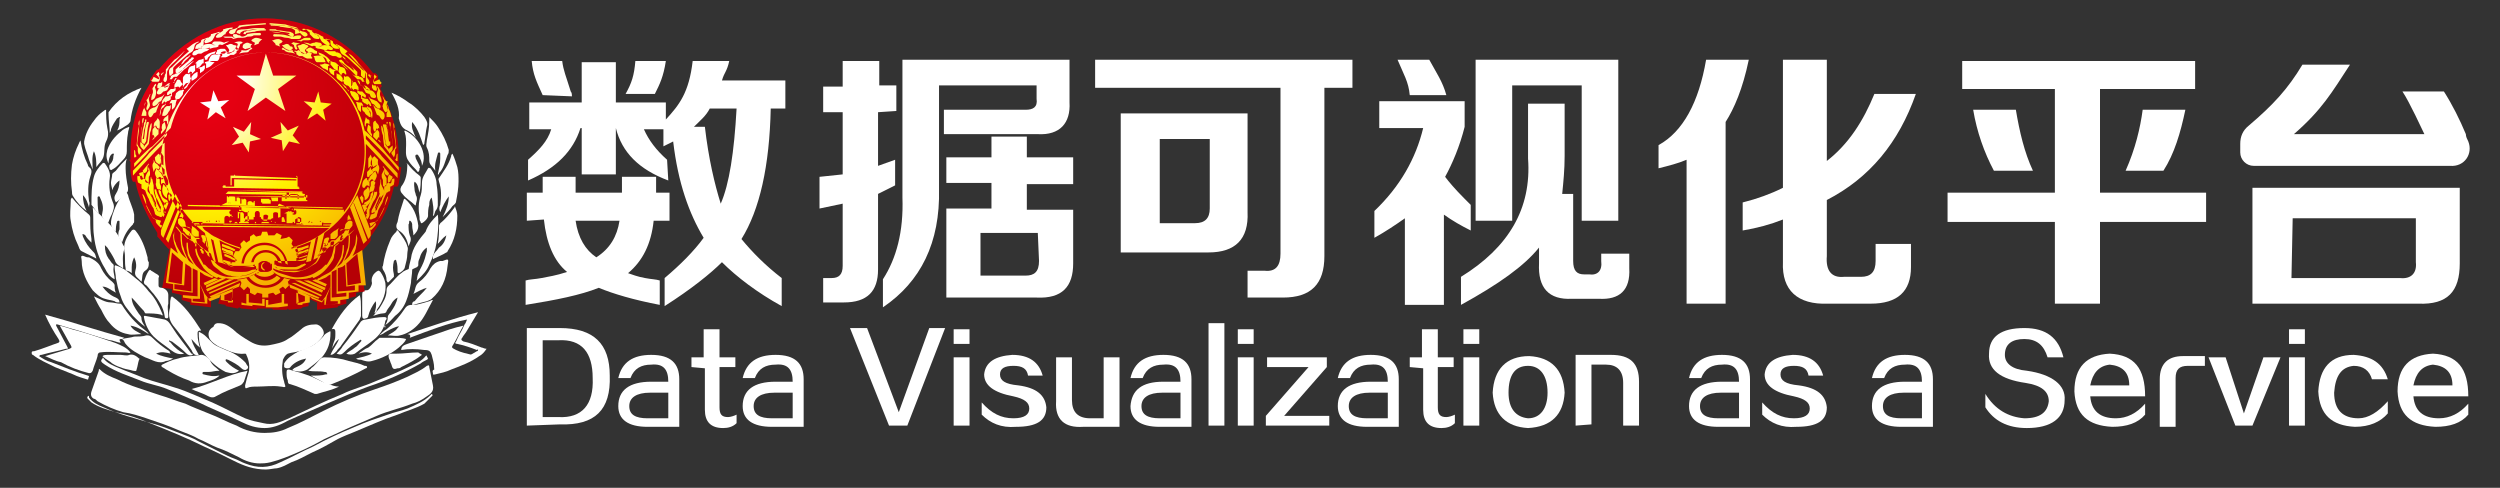 <?xml version="1.0" encoding="utf-8"?>
<!-- Generator: Adobe Illustrator 21.0.0, SVG Export Plug-In . SVG Version: 6.00 Build 0)  -->
<svg version="1.1" id="图层_1" xmlns="http://www.w3.org/2000/svg" xmlns:xlink="http://www.w3.org/1999/xlink" x="0px" y="0px"
	 viewBox="0 0 205 40" style="enable-background:new 0 0 205 40;" xml:space="preserve">
<rect x="0" y="0" width="205" height="40" fill="#333333" stroke="none"/>
<style type="text/css">
	.st0{fill:#FFFFFF;}
	.st1{fill-rule:evenodd;clip-rule:evenodd;fill:url(#SVGID_1_);}
	.st2{fill-rule:evenodd;clip-rule:evenodd;fill:url(#SVGID_2_);}
</style>
<title></title>
<desc>Created with Sketch.</desc>
<g>
	<g>
		<path class="st0" d="M89.8,7.2V4.9h21.1v2.3h-2.3V21c0,2.3-1.1,3.4-3.4,3.4h-2.9v-2.2h1.4c0.9,0.1,1.3-0.4,1.3-1.4V7.2H89.8z
			 M91.9,20.6V9.3h10.4v8.1c0.1,2.2-1,3.3-3.2,3.3h-7.2C91.9,20.7,91.9,20.6,91.9,20.6z M95.1,18.3H98c0.8,0,1.2-0.4,1.2-1.2v-5.7
			h-4.1V18.3z"/>
		<path class="st0" d="M115.2,25v-7.1c-0.7,0.5-1.6,1.1-2.5,1.6v-2.2c2.1-2,3.4-4.3,4-6.8h-3.6V8.3h7v2.1c-0.4,1.6-1,3-1.6,4.1
			c0.3,0.4,0.8,1,1.6,1.8c0.2,0.2,0.3,0.3,0.5,0.5v2.1c-0.8-0.4-1.5-0.8-2.2-1.3V25H115.2z M115.6,7.8c-0.1-1.1-0.5-1.7-1-2.9h2.6
			c0.6,1.1,1.1,1.8,1.4,2.9H115.6z M119.8,25v-2.3c3.9-2.4,5.8-5.6,5.5-9.7V8.5h3v4.3c0,1.1-0.1,2.1-0.2,3.1h0.9v5.5
			c0,0.8,0.3,1.1,0.9,1.1h0.4c0.7,0.1,1.1-0.3,1-1.1v-0.6h2.3V22c0.1,1.8-0.8,2.6-2.5,2.5h-2.2c-1.9,0.1-2.8-0.9-2.7-2.9v-1.3
			C125,21.8,122.9,23.3,119.8,25z M121,18.1V4.9h11.7v13.2h-3V7H124v11.1H121z"/>
		<path class="st0" d="M138.3,24.9V13.1c-0.7,0.3-1.5,0.5-2.3,0.7v-1.9c2-1.1,3.3-3.5,3.9-7h3.5c-0.5,2.4-1.2,4-1.9,5.1v14.9H138.3z
			 M149.9,24.9c-2.5,0.1-3.8-1.1-3.7-3.4V18c-1,0.4-2.1,0.7-3.3,0.9v-2.3c1.2-0.3,2.3-0.7,3.3-1.2V4.9h3.6v8.3
			c1.8-1.4,3-3.3,3.9-5.5h3.4c-1.4,4-3.8,6.9-7.3,8.7V21c-0.1,1.2,0.4,1.8,1.4,1.7h1.4c0.8,0,1.2-0.4,1.2-1.3V20h2.9v1.9
			c0,2-1.1,3-3.3,3H149.9z"/>
		<path class="st0" d="M160.9,7.2V5H180v2.3h-7.8v8.5h8.7v2.4h-8.7v6.7h-3.7v-6.7h-8.8v-2.4h8.8V7.3h-7.6V7.2z M163.5,14
			c-0.8-1.5-1.4-3.2-1.7-5h3.5c0.3,1.8,0.7,3.5,1.4,5H163.5z M174.3,14c0.8-1.8,1.2-3.5,1.4-5h3.5c-0.4,1.9-0.9,3.6-1.8,5H174.3z"/>
		<path class="st0" d="M43.2,18.1v-2.3h1.3v-1.3h2.7v1.3H51v-1.3h2.8v1.3h1.1v2.3h-1.3c-0.2,1.9-0.9,3.3-2.1,4.3
			c0.3,0.1,0.8,0.3,1.4,0.4c0.5,0.1,0.9,0.1,1.2,0.2v2c-2.1-0.4-3.8-0.9-5-1.4c-1.5,0.6-3.5,1-6,1.4v-2c0.3-0.1,0.8-0.1,1.3-0.2
			s1.2-0.2,2.1-0.5c-1.1-0.9-1.7-2.4-1.9-4.3L43.2,18.1L43.2,18.1z M54.8,14.8c-2.4-0.9-3.8-2.3-4.3-4.3v3.8h-2.8v-3.8h-0.1
			c-0.6,1.9-2,3.3-4.3,4.3v-1.7c0.9-0.8,1.6-1.5,1.9-2.5h-1.8V8.4h4.3V5.1h2.8v3.3h4.1v1.4c1.1-1.2,1.9-2.2,2.2-4.8h3
			c-0.2,0.9-0.4,0.9-0.6,1.6h5.2v2.3h-1.2c-0.1,4.7-0.9,8.3-2.4,10.7c0.9,1.1,2,2.2,3.3,3.2v2.3c-2-1.1-3.7-2.4-4.9-3.6
			c-0.9,0.9-2.5,2.2-4.7,3.6v-2.3c1.3-1.1,2.4-2.2,3.2-3.3c-1.2-2-2.1-4.5-2.5-7.9L54.4,12v-1.4h-1.6c0.4,0.9,1,1.7,1.9,2.5
			L54.8,14.8L54.8,14.8z M44.5,7.8C44,6.7,43.7,6.1,43.6,5h2.5c0.1,0.8,0.3,1.2,0.7,2.5c0.1,0.1,0.1,0.3,0.1,0.4L44.5,7.8L44.5,7.8z
			 M48.9,21.1c1.1-0.7,1.7-1.7,1.9-3h-3.6C47.4,19.5,48,20.5,48.9,21.1z M51.3,7.7C51.8,6.8,52,6.2,52.1,5h2.5
			c-0.2,1.3-0.5,1.9-0.9,2.7H51.3z M59.1,16.7c0.7-1.6,1.1-4.2,1.3-7.8h-2.2c-0.3,0.6-0.8,1-1.3,1.5h0.9
			C58.1,13,58.6,15.1,59.1,16.7z"/>
		<g>
			<path class="st0" d="M73.5,9.1V7h-1.4V5h-3v2.1h-1.6v2.1h1.6v5.1l-1.9,0.2v2.6l1.9-0.4v5.1c0,0.7-0.3,1-0.9,1h-0.7v2h1.7
				c1.9,0,2.8-0.9,2.8-2.7v-6.2l1.4-0.7v-2.1L72,13.6V9.2L73.5,9.1L73.5,9.1z"/>
			<path class="st0" d="M77,15.5V7h8v1.1C85.1,8.8,84.7,9,84.1,9h-6.7v2h7.7c1.8,0.1,2.7-0.9,2.6-2.6V4.9H74v11.3
				c0.1,2.8-0.5,5-1.6,6.7v2.3C75.5,23.1,77.1,19.9,77,15.5C77,15.6,77,15.6,77,15.5z"/>
			<g>
				<path class="st0" d="M84.2,17.2v-2.1H88v-2.2h-3.8v-1.7h-2.9v1.7h-3.7V15h3.7v2.1h-3.7v7.3H85c2.1,0.1,3-0.9,3-2.8v-4.4
					L84.2,17.2L84.2,17.2z M85.2,21.4c0,0.9-0.4,1.2-1.1,1.2h-3.7v-3.5h4.7L85.2,21.4L85.2,21.4z"/>
			</g>
			<path class="st0" d="M77,15.6L77,15.6L77,15.6L77,15.6z"/>
		</g>
		<g>
			<path class="st0" d="M184.7,24.9h13.6c2.4,0.1,3.4-1,3.4-3.3v-6.2h-17V24.9z M188,17.9h10.1v3.6c0.1,0.9-0.4,1.4-1.3,1.3h-8.9
				L188,17.9L188,17.9z"/>
			<path class="st0" d="M202.4,11.6c-0.1-0.2-0.2-0.4-0.2-0.6c-0.5-1.2-1.1-2.4-1.8-3.5H197c0.6,0.9,1.6,3.1,1.8,3.5h-10.7
				c2.3-2,3.1-3.4,4.6-5.7h-3.9c-1.2,2-2.4,3.3-4.4,5c-0.5,0.4-0.7,0.9-0.7,1.5v0.7c0,0.6,0.5,1.1,1.1,1.1h14.9h1.2
				C202.1,13.7,202.8,12.6,202.4,11.6z"/>
		</g>
		<g>
			<path class="st0" d="M43.2,34.9v-8h2.7c2.8,0,4.1,1.3,4.1,3.9c0.1,2.8-1.2,4.1-4.1,4L43.2,34.9L43.2,34.9z M44.5,34.2h1.3
				c1.9,0.1,2.9-1,2.8-3.2c0-2.1-0.9-3.2-2.8-3.1h-1.3V34.2z"/>
			<path class="st0" d="M53.4,31.3h1.4c0-1-0.4-1.5-1.4-1.4c-0.8,0-1.4,0.3-1.7,1.1h-1c0.3-1.3,1.2-1.9,2.7-1.9c1.6,0,2.3,0.7,2.3,2
				V35h-2.6c-1.6,0-2.4-0.6-2.4-1.7C50.7,32,51.6,31.3,53.4,31.3z M54.8,34.3v-2.1h-1.5c-1.1,0-1.7,0.4-1.7,1.1c0,0.7,0.5,1,1.5,1
				H54.8z"/>
			<path class="st0" d="M56.7,30.1v-0.8h1V27H59v2.3h1.3v0.8H59v3.3c0,0.6,0.2,0.8,0.7,0.8c0.2,0,0.5-0.1,0.7-0.2v0.7
				c-0.3,0.3-0.7,0.4-1.1,0.4c-1,0-1.5-0.5-1.5-1.5v-3.4L56.7,30.1L56.7,30.1z"/>
			<path class="st0" d="M63.6,31.3H65c0-1-0.4-1.5-1.4-1.4c-0.8,0-1.4,0.3-1.7,1.1h-1c0.3-1.3,1.2-1.9,2.7-1.9c1.6,0,2.3,0.7,2.3,2
				V35h-2.6c-1.6,0-2.4-0.6-2.4-1.7C60.9,32,61.8,31.3,63.6,31.3z M65,34.3v-2.1h-1.5c-1.1,0-1.7,0.4-1.7,1.1c0,0.7,0.5,1,1.5,1H65z
				"/>
			<path class="st0" d="M72.9,34.9l-3.2-8h1.4l2.6,6.9l2.5-6.9h1.3l-3.1,8H72.9z"/>
			<path class="st0" d="M78.2,28.1V27h1.3v1.2h-1.3V28.1z M78.2,34.9v-5.6h1.3v5.6H78.2z"/>
			<path class="st0" d="M80.5,34v-1c0.8,0.9,1.6,1.3,2.6,1.3c0.9,0,1.3-0.3,1.3-0.8s-0.4-0.8-1.3-1c-1.6-0.3-2.4-0.9-2.4-1.8
				c0.1-1,0.9-1.5,2.3-1.6c1.4,0,2.2,0.6,2.5,1.7h-1.2c-0.1-0.6-0.5-0.8-1.2-0.8S82,30.2,82,30.7c0,0.5,0.4,0.8,1.5,0.9
				c1.5,0.2,2.2,0.8,2.3,1.8c0,1.1-0.8,1.6-2.5,1.6C82.1,35.1,81.2,34.7,80.5,34z"/>
			<path class="st0" d="M86.6,32.9v-3.6h1.3v3.5c0,1,0.5,1.5,1.5,1.5h1.1v-5h1.3V35h-3C87.3,35.1,86.5,34.4,86.6,32.9z"/>
			<path class="st0" d="M95.4,31.3h1.4c0-1-0.4-1.5-1.4-1.4c-0.8,0-1.4,0.3-1.7,1.1h-1c0.3-1.3,1.2-1.9,2.7-1.9c1.6,0,2.3,0.7,2.3,2
				V35h-2.6c-1.6,0-2.4-0.6-2.4-1.7C92.8,32,93.6,31.3,95.4,31.3z M96.8,34.3v-2.1h-1.5c-1.1,0-1.7,0.4-1.7,1.1c0,0.7,0.5,1,1.5,1
				H96.8z"/>
			<path class="st0" d="M99.1,34.9v-8.4h1.3v8.4H99.1z"/>
			<path class="st0" d="M101.5,28.1V27h1.3v1.2h-1.3V28.1z M101.5,34.9v-5.6h1.3v5.6H101.5z"/>
			<path class="st0" d="M103.8,34.9v-0.8l3.5-4h-3.4v-0.8h4.9v0.8l-3.5,4h3.7v0.8H103.8z"/>
			<path class="st0" d="M112.4,31.3h1.4c0-1-0.4-1.5-1.4-1.4c-0.8,0-1.4,0.3-1.7,1.1h-1c0.3-1.3,1.2-1.9,2.7-1.9
				c1.6,0,2.3,0.7,2.3,2V35h-2.6c-1.6,0-2.4-0.6-2.4-1.7C109.7,32,110.6,31.3,112.4,31.3z M113.8,34.3v-2.1h-1.5
				c-1.1,0-1.7,0.4-1.7,1.1c0,0.7,0.5,1,1.5,1H113.8z"/>
			<path class="st0" d="M115.6,30.1v-0.8h1V27h1.3v2.3h1.3v0.8h-1.3v3.3c0,0.6,0.2,0.8,0.7,0.8c0.2,0,0.5-0.1,0.7-0.2v0.7
				c-0.3,0.3-0.7,0.4-1.1,0.4c-1,0-1.5-0.5-1.5-1.5v-3.4L115.6,30.1L115.6,30.1z"/>
			<path class="st0" d="M120,28.1V27h1.3v1.2H120V28.1z M120,34.9v-5.6h1.3v5.6H120z"/>
			<path class="st0" d="M125.3,35.1c-1.8-0.1-2.8-1.1-2.9-2.9c0.1-1.9,1.1-3,3-3c1.8,0.1,2.8,1.1,2.9,3
				C128.2,34,127.2,35,125.3,35.1z M125.3,34.3c1,0,1.6-0.8,1.6-2.1c0-1.4-0.6-2.2-1.6-2.2c-1.1,0-1.6,0.8-1.6,2.2
				C123.7,33.5,124.3,34.2,125.3,34.3z"/>
			<path class="st0" d="M129.2,34.9v-5.8h2.9c1.6,0,2.3,0.7,2.3,2.2v3.6h-1.3v-3.5c0-1-0.5-1.5-1.4-1.5h-1.2v4.9L129.2,34.9
				L129.2,34.9z"/>
			<path class="st0" d="M141.2,31.3h1.4c0-1-0.4-1.5-1.4-1.4c-0.8,0-1.4,0.3-1.7,1.1h-1c0.3-1.3,1.2-1.9,2.7-1.9
				c1.6,0,2.3,0.7,2.3,2V35h-2.6c-1.6,0-2.4-0.6-2.4-1.7C138.5,32,139.4,31.3,141.2,31.3z M142.6,34.3v-2.1h-1.5
				c-1.1,0-1.7,0.4-1.7,1.1c0,0.7,0.5,1,1.5,1H142.6z"/>
			<path class="st0" d="M144.5,34v-1c0.8,0.9,1.6,1.3,2.6,1.3c0.9,0,1.3-0.3,1.3-0.8s-0.4-0.8-1.3-1c-1.6-0.3-2.4-0.9-2.4-1.8
				c0.1-1,0.9-1.5,2.3-1.6c1.4,0,2.2,0.6,2.5,1.7h-1.2c-0.1-0.6-0.5-0.8-1.2-0.8s-1.1,0.2-1.1,0.7c0,0.5,0.4,0.8,1.5,0.9
				c1.5,0.2,2.2,0.8,2.3,1.8c0,1.1-0.8,1.6-2.5,1.6C146.1,35.1,145.2,34.7,144.5,34z"/>
			<path class="st0" d="M156.2,31.3h1.4c0-1-0.4-1.5-1.4-1.4c-0.8,0-1.4,0.3-1.7,1.1h-1c0.3-1.3,1.2-1.9,2.7-1.9
				c1.6,0,2.3,0.7,2.3,2V35h-2.6c-1.6,0-2.4-0.6-2.4-1.7C153.5,32,154.4,31.3,156.2,31.3z M157.6,34.3v-2.1h-1.5
				c-1.1,0-1.7,0.4-1.7,1.1c0,0.7,0.5,1,1.5,1H157.6z"/>
			<path class="st0" d="M162.8,33.4v-1.1c0.8,1.3,1.9,1.9,3.2,2c1.3,0,1.9-0.5,2-1.4c0-0.8-0.6-1.3-1.9-1.5c-2.1-0.3-3.1-1.1-3-2.4
				c0-1.4,1-2.1,2.9-2.1c1.8,0,2.8,0.8,3.2,2.4h-1.3c-0.3-1-0.9-1.5-1.9-1.5s-1.6,0.4-1.6,1.3c0,0.7,0.6,1.2,1.8,1.3
				c2.1,0.3,3.2,1.2,3.1,2.4c0,1.5-1.1,2.3-3.1,2.3C164.6,35.1,163.5,34.5,162.8,33.4z"/>
			<path class="st0" d="M175.9,32.5h-4.5c0.1,1.2,0.8,1.8,2.1,1.8c0.9,0,1.7-0.4,2.4-1.2V34c-0.6,0.7-1.5,1-2.7,1
				c-2-0.1-3-1-3.1-2.9c0-2,1-3,2.9-3.1C175,29.1,175.9,30.2,175.9,32.5z M171.4,31.6h3.2c0-1.1-0.6-1.6-1.6-1.7
				C172.1,30,171.6,30.6,171.4,31.6z"/>
			<path class="st0" d="M177.1,35v-3.9c0-1.3,0.7-1.9,1.9-1.9h1.8V30h-1.4c-0.7,0-1,0.3-1,1v4H177.1z"/>
			<path class="st0" d="M183.3,34.9l-2.2-5.6h1.4l1.5,4.6l1.6-4.6h1.4l-2.3,5.6H183.3z"/>
			<path class="st0" d="M187.7,28.1V27h1.3v1.2h-1.3V28.1z M187.7,34.9v-5.6h1.3v5.6H187.7z"/>
			<path class="st0" d="M195.8,31.1h-1.3c-0.2-0.7-0.7-1.1-1.5-1.1c-1,0.1-1.5,0.8-1.6,2.2c0,1.4,0.7,2.1,2,2.1
				c0.8,0,1.6-0.5,2.4-1.4v1c-0.6,0.7-1.5,1.1-2.7,1.1c-1.9-0.1-2.9-1-3-2.9c0.1-1.9,1-3,2.9-3C194.5,29.2,195.4,29.8,195.8,31.1z"
				/>
			<path class="st0" d="M202.4,32.5h-4.5c0.1,1.2,0.8,1.8,2.1,1.8c0.9,0,1.7-0.4,2.4-1.2V34c-0.6,0.7-1.5,1-2.7,1
				c-2-0.1-3-1-3.1-2.9c0-2,1-3,2.9-3.1C201.5,29.1,202.4,30.2,202.4,32.5z M197.9,31.6h3.2c0-1.1-0.6-1.6-1.6-1.7
				C198.6,30,198.1,30.6,197.9,31.6z"/>
		</g>
	</g>
	<g>
		<g>
			<path class="st0" d="M21.3,38c-0.6,0-1.2-0.2-1.7-0.5c-0.6-0.3-1.2-0.6-1.8-0.8c-0.5-0.2-1-0.5-1.5-0.7c-0.5-0.3-1.1-0.5-1.6-0.7
				c-0.9-0.4-1.8-0.7-2.7-1c-0.6-0.2-1.2-0.4-1.9-0.5c-0.7-0.2-1.4-0.5-2.1-0.9c-0.1-0.1-0.2-0.2-0.3-0.2c-0.2-0.1-0.3-0.3-0.2-0.6
				c0.2-0.6,0.4-1.1,0.6-1.7c0-0.1,0-0.2,0.1-0.1c0.4,0.4,0.9,0.6,1.4,0.8c0.6,0.3,1.1,0.5,1.7,0.7c0.6,0.2,1.2,0.4,1.8,0.6
				c0.7,0.2,1.4,0.5,2.1,0.7c0.6,0.3,1.2,0.5,1.9,0.8c0.8,0.3,1.5,0.7,2.3,1c0.7,0.4,1.5,0.6,2.3,0.6c0.7,0,1.3-0.1,1.9-0.4
				c1-0.4,1.9-0.9,2.9-1.4c1.4-0.7,2.8-1.3,4.3-1.8c0.9-0.3,1.7-0.6,2.6-1c0.6-0.3,1.1-0.5,1.6-0.9c0.2-0.1,0.2,0,0.2,0.1
				c0.1,0.5,0.2,1,0.3,1.5c0.1,0.5-0.2,0.7-0.5,0.9c-0.4,0.3-0.8,0.5-1.2,0.6c-1,0.4-2,0.6-2.9,1c-0.7,0.3-1.4,0.6-2.1,0.9
				c-0.7,0.3-1.5,0.7-2.2,1c-0.7,0.4-1.5,0.8-2.2,1.1c-0.7,0.3-1.4,0.6-2.2,0.8C21.8,38,21.5,38,21.3,38z"/>
			<path class="st0" d="M17.9,26.5c0.5,0,0.8,0.2,1.2,0.5c0.4,0.4,0.9,0.7,1.4,1c0.5,0.3,1,0.4,1.6,0.3c0.5-0.1,1.1-0.2,1.5-0.5
				c0.4-0.2,0.7-0.5,1.1-0.8c0.3-0.3,0.7-0.4,1.2-0.4c0.4,0,0.8,0.6,0.6,0.9c-0.1,0.2-0.3,0.4-0.5,0.6c-0.4,0.3-0.9,0.6-1.5,0.7
				c-0.3,0.1-0.6,0.1-0.9,0.2c-0.2,0.1-0.3,0.3-0.4,0.5c-0.1,0.6-0.1,1.2,0.1,1.8c0,0.1,0.1,0.3,0.1,0.4c-0.1,0.1-0.2,0-0.4,0
				c-0.6-0.1-1.3,0-1.9,0c-0.3,0-0.6,0-0.8,0.1c-0.2,0.1-0.2,0-0.2-0.2c0.1-0.4,0.2-0.8,0.3-1.1c0.1-0.5,0-1-0.2-1.4
				c0-0.1-0.1-0.1-0.1-0.1c-0.8,0.1-1.5-0.3-2.2-0.6c-0.3-0.2-0.5-0.3-0.7-0.6c-0.2-0.4-0.1-0.8,0.3-1
				C17.6,26.5,17.8,26.5,17.9,26.5z"/>
			<path class="st0" d="M3.7,29.2c0.7-0.2,1.3-0.4,2-0.6c0.2-0.1,0.2-0.1,0.1-0.3c-0.3-0.5-0.6-1.1-0.9-1.6c0.4,0.1,0.7,0.2,1,0.3
				c1.2,0.3,2.3,0.7,3.5,1.1c0.5,0.2,1,0.4,1.3,0.8c-0.1,0.1-0.2,0-0.4,0c-0.7,0-1.4-0.1-2.1,0C8.1,28.9,8,29,8,29.2
				c-0.1,0.4-0.3,0.8-0.4,1.2c-0.1,0.2-0.2,0.2-0.3,0.2c-0.8-0.2-1.6-0.5-2.3-0.9C4.5,29.6,4.2,29.4,3.7,29.2z"/>
			<path class="st0" d="M21.7,35.1c-0.7,0-1.3-0.2-1.9-0.5c-1.2-0.6-2.5-1.1-3.7-1.7c-0.8-0.3-1.6-0.7-2.4-1
				c-0.7-0.3-1.5-0.4-2.2-0.7c-1-0.4-2-0.7-2.9-1.3c-0.3-0.2-0.4-0.3-0.2-0.5c0-0.1,0.1-0.1,0.1,0c0.3,0.4,0.8,0.6,1.3,0.8
				c0.7,0.3,1.3,0.5,2,0.8c0.8,0.3,1.7,0.5,2.6,0.8c1,0.3,2,0.8,3,1.2c0.9,0.4,1.8,0.9,2.7,1.3c0.5,0.2,1,0.3,1.5,0.4
				c0.8,0.2,1.4-0.1,2.1-0.4c1.5-0.7,2.9-1.4,4.4-2c0.8-0.4,1.7-0.6,2.6-1c1-0.4,2-0.8,3-1.3c0.4-0.2,0.9-0.4,1.2-0.8
				c0,0,0.1-0.1,0.1,0c0,0.1,0.2,0.2,0,0.3c-0.2,0.1-0.4,0.2-0.5,0.3c-1.4,0.8-2.8,1.4-4.3,1.9c-1.1,0.4-2.2,0.9-3.4,1.4
				c-1.1,0.5-2.1,0.9-3.2,1.4C22.9,34.9,22.3,35.1,21.7,35.1z"/>
			<path class="st0" d="M32.9,28.7c0-0.3,0.2-0.4,0.5-0.5c1.2-0.4,2.3-0.8,3.5-1.2c0.3-0.1,0.7-0.2,1.1-0.3c-0.3,0.5-0.5,1-0.8,1.5
				c-0.2,0.3-0.2,0.3,0.2,0.5c0.4,0.2,0.9,0.3,1.3,0.4c0,0,0.1,0,0.1,0.1c-0.4,0.2-0.7,0.4-1.1,0.6c-0.6,0.3-1.2,0.5-1.8,0.6
				c-0.2,0-0.3,0-0.3-0.2c0-0.4-0.1-0.7-0.2-1.1c-0.1-0.3-0.2-0.4-0.6-0.4C34.1,28.6,33.5,28.6,32.9,28.7z"/>
			<path class="st0" d="M10.8,24.4c0,0.5,0.3,0.9,0.5,1.2c0.1,0.2,0.3,0.3,0.3,0.5c0,0.3,0.2,0.5,0.3,0.7c-0.4-0.3-0.7-0.6-1-0.9
				c-0.4-0.5-0.8-0.9-1-1.6c-0.2-0.5-0.3-1-0.4-1.5c0-0.3-0.1-0.6-0.1-0.9c0-0.1,0-0.2,0.2-0.1c0.6,0.2,1,0.6,1.5,1
				c0.4,0.3,0.8,0.7,1.1,1.1c0.5,0.5,0.8,1.1,1.1,1.8c0.1,0.2,0,0.2-0.1,0.1c-0.4-0.1-0.8-0.1-1.2-0.1c-0.1,0-0.1,0-0.2-0.2
				C11.4,25.1,11.2,24.8,10.8,24.4C10.8,24.4,10.8,24.4,10.8,24.4z"/>
			<path class="st0" d="M21.8,38.5c-1,0-1.8-0.3-2.6-0.7c-0.8-0.4-1.6-0.8-2.5-1.2c-1.4-0.7-2.9-1.3-4.4-1.9
				c-0.9-0.4-1.9-0.7-2.8-0.9c-0.7-0.2-1.4-0.4-2-0.8c-0.1-0.1-0.2-0.2-0.3-0.3c-0.1-0.1,0-0.2,0-0.2c0.1-0.1,0.1,0,0.1,0.1
				c0.3,0.4,0.7,0.6,1.2,0.8c1.3,0.6,2.6,0.9,3.9,1.3c0.8,0.2,1.5,0.5,2.3,0.8c0.5,0.2,1.1,0.4,1.6,0.7c0.6,0.3,1.2,0.6,1.8,0.9
				c0.4,0.2,0.8,0.4,1.1,0.5c0.3,0.1,0.6,0.3,0.9,0.4c1,0.4,1.9,0.4,2.9-0.1c0.9-0.4,1.8-0.9,2.7-1.3c1.1-0.6,2.2-1.1,3.4-1.6
				c0.9-0.4,1.8-0.7,2.7-1c0.5-0.2,1.1-0.3,1.6-0.5c0.7-0.3,1.4-0.6,1.9-1.1c0,0,0.1-0.1,0.1-0.1c0.1,0.1,0.1,0.1,0,0.2
				c-0.2,0.2-0.4,0.4-0.6,0.6c-0.7,0.4-1.5,0.6-2.2,0.9c-1.2,0.4-2.3,0.9-3.5,1.4c-0.5,0.2-1,0.4-1.4,0.6c-0.7,0.4-1.4,0.8-2.1,1.1
				c-0.6,0.3-1.1,0.6-1.7,0.8c-0.4,0.2-0.7,0.4-1.2,0.5C22.5,38.4,22.1,38.5,21.8,38.5z"/>
			<path class="st0" d="M10.1,22c-0.3-0.2-0.6-0.3-0.7-0.7c-0.2-0.4-0.4-0.7-0.6-1c-0.1-0.1-0.1-0.1-0.2-0.2c0,0.5,0.1,0.8,0.3,1.1
				c0.1,0.1,0.2,0.3,0.3,0.4c0.2,0.1,0.1,0.3,0.1,0.5c0,0.3,0.1,0.5,0.1,0.8c-0.4-0.2-0.6-0.5-0.8-0.9c-0.5-0.8-0.8-1.7-0.9-2.7
				c-0.1-0.7,0-1.5-0.1-2.3c0.5,0.5,0.9,0.9,1.3,1.3c0.5,0.5,0.9,1.1,1.2,1.8c0.1,0.1,0.1,0.2,0.1,0.3C10,21,10.1,21.5,10.1,22z"/>
			<path class="st0" d="M3.7,25.8c2.2,0.6,4.3,1.3,6.5,1.9c-0.1,0-0.1,0.1-0.2,0.1c-0.3,0-0.2,0.1-0.1,0.3c-0.3,0-0.6-0.2-0.9-0.2
				c-1.1-0.3-2.2-0.7-3.3-1c-0.3-0.1-0.7-0.2-1-0.3c0,0-0.1,0-0.1,0c0,0.1,0,0.1,0,0.1c0.3,0.6,0.6,1.1,0.9,1.7
				c0.1,0.2,0.1,0.2-0.1,0.2c-0.7,0.2-1.3,0.3-2,0.5c-0.1,0-0.1,0-0.2,0.1c0.3,0.2,0.6,0.4,1,0.5c1,0.4,2,0.8,3,1.1
				c0.1,0,0.1,0.1,0.1,0.1c-0.1,0.1,0,0.3-0.2,0.2C6.8,31,6.4,30.9,6,30.7c-0.5-0.2-1-0.4-1.5-0.6c-0.6-0.3-1.3-0.6-1.8-1
				c-0.1,0-0.1-0.1-0.1-0.2c0-0.1,0.1-0.1,0.2-0.1c0.7-0.2,1.4-0.5,2-0.7C4.9,28,4.9,28,4.8,27.8C4.4,27.2,4,26.5,3.7,25.8
				C3.7,25.8,3.7,25.8,3.7,25.8z"/>
			<path class="st0" d="M18,30.4c-0.4,0-0.6,0.1-0.9,0.1c-0.1,0-0.3,0-0.4,0c0,0-0.1,0-0.1,0.1c0,0.1,0.1,0.1,0.1,0.1
				c0.4,0.1,0.8,0.2,1.2,0.1c0,0,0,0,0.1,0c-0.3,0.3-0.7,0.4-1,0.5c-0.5,0.2-1,0.2-1.5-0.1c-0.6-0.2-1.2-0.5-1.7-0.8
				c-0.2-0.1-0.3-0.2-0.5-0.3c-0.1-0.1-0.1-0.1,0-0.2c0.4-0.2,0.8-0.4,1.3-0.5c0.6-0.2,1.3-0.2,1.9-0.3c0.3,0,0.5,0.2,0.7,0.4
				C17.4,30,17.7,30.1,18,30.4z"/>
			<path class="st0" d="M31.5,26.8c0.2-0.3,0.3-0.5,0.3-0.8c0-0.2,0.2-0.3,0.3-0.5c0.2-0.3,0.4-0.6,0.5-1.1
				c-0.2,0.1-0.4,0.3-0.5,0.5c-0.1,0.2-0.3,0.4-0.4,0.6c0,0.1-0.1,0.2-0.3,0.2c-0.2,0-0.5,0.1-0.8,0.2c0.2-0.2,0.3-0.4,0.5-0.6
				c0.3-0.5,0.6-0.9,0.6-1.5c0-0.3,0.2-0.4,0.3-0.5c0.3-0.3,0.6-0.7,0.9-0.9c0.2-0.2,0.5-0.3,0.8-0.4c0.1,0,0.1,0,0.1,0.1
				c0,0.4-0.1,0.8-0.1,1.1c-0.1,0.5-0.2,1-0.4,1.5c-0.2,0.5-0.5,0.9-0.9,1.2c-0.3,0.3-0.5,0.6-0.9,0.8
				C31.7,26.8,31.6,26.9,31.5,26.8z"/>
			<path class="st0" d="M35.9,17.6c0.1,0.8,0,1.6-0.1,2.3c-0.1,0.6-0.3,1.2-0.6,1.8c-0.2,0.5-0.5,0.8-0.9,1.2c0,0-0.1,0.1-0.1,0.1
				c-0.1,0,0-0.1,0-0.1c0-0.4,0.2-0.7,0.4-1.1c0.2-0.4,0.3-0.8,0.4-1.2c0-0.1,0-0.2,0-0.3c-0.3,0.2-0.5,0.5-0.6,0.9
				c-0.1,0.2-0.1,0.3-0.1,0.5c0,0.1,0,0.1-0.1,0.2c-0.2,0.1-0.5,0.2-0.7,0.4c0-0.4,0.1-0.7,0.2-1.1c0.1-0.9,0.7-1.6,1.2-2.2
				C35.1,18.4,35.5,18,35.9,17.6z"/>
			<path class="st0" d="M25.5,30.8c0.5,0,0.9,0,1.2-0.1c0.1,0,0.2,0,0.1-0.1c0-0.1-0.1-0.1-0.2-0.1c-0.4-0.1-0.8,0-1.3-0.1
				c0-0.1,0.2-0.1,0.2-0.2c0.3-0.2,0.5-0.5,0.7-0.7c0.1-0.1,0.2-0.2,0.4-0.2c0.7,0,1.4,0.1,2,0.3c0.4,0.1,0.9,0.2,1.3,0.4
				c0.1,0,0.2,0,0.2,0.1c0,0.1-0.1,0.1-0.1,0.1c-0.9,0.5-1.8,0.9-2.8,1.3c-0.2,0.1-0.3,0-0.5,0C26.5,31.3,26,31.1,25.5,30.8z"/>
			<path class="st0" d="M39.2,25.6c-0.3,0.5-0.6,1-0.9,1.5c-0.1,0.2-0.3,0.4-0.4,0.6c-0.1,0.1-0.1,0.2,0.1,0.3
				c0.5,0.1,1,0.3,1.5,0.5c0.1,0,0.2,0.1,0.4,0.1c-0.2,0.3-0.4,0.5-0.6,0.6c-0.7,0.5-1.5,0.8-2.3,1.1c-0.4,0.2-0.9,0.3-1.3,0.4
				c-0.1,0-0.2,0.1-0.2-0.1c0-0.1-0.1-0.2,0.1-0.3c0.3-0.1,0.7-0.2,1-0.3c0.9-0.3,1.7-0.7,2.5-1.2c0,0,0.1,0,0.1-0.1
				c0-0.1-0.1,0-0.1,0c-0.5-0.2-1.1-0.4-1.6-0.5c-0.2,0-0.2-0.1-0.1-0.2c0.2-0.5,0.5-0.9,0.7-1.4c0.1-0.1,0.1-0.2,0.2-0.4
				c-1.6,0.3-3.1,0.9-4.7,1.5c0.1-0.2,0-0.3-0.2-0.3C35.2,26.8,37.2,26.1,39.2,25.6z"/>
			<path class="st0" d="M7.3,17c-0.1-0.3-0.2-0.7-0.5-1c0,0.5,0.1,0.9,0.3,1.3C6.7,17,6.3,16.6,6,16.1c-0.1-0.1-0.1-0.3-0.1-0.4
				c-0.1-0.7-0.1-1.4,0-2.2c0.1-0.6,0.3-1.2,0.6-1.8c0-0.1,0.1-0.1,0.1-0.2c0.1,0.7,0.3,1.4,0.6,2c0,0.1,0.1,0.2,0.1,0.2
				c0.3,0.2,0.2,0.5,0.1,0.8c-0.2,0.6-0.2,1.3-0.1,2C7.4,16.7,7.3,16.8,7.3,17z"/>
			<path class="st0" d="M8.7,9c0,0.5,0,1,0.1,1.5c0.1,0.4,0.1,0.7-0.1,1.1c-0.2,0.4-0.1,0.8-0.2,1.2c-0.1,0.4-0.4,0.6-0.6,0.9
				c0-0.4,0-0.9-0.2-1.3c-0.2,0.5-0.1,1-0.1,1.5c-0.1-0.3-0.2-0.5-0.3-0.8c-0.1-0.4-0.3-0.8-0.4-1.3c0-0.1,0-0.1,0-0.2
				C7,11,7.3,10.4,7.7,9.9c0.2-0.3,0.5-0.6,0.8-0.8C8.6,9,8.7,9,8.7,9z"/>
			<path class="st0" d="M11.6,23.1c-0.1-0.1-0.1-0.1-0.2-0.2c-0.2-0.2-0.4-0.3-0.3-0.7c0.1-0.3,0.1-0.7-0.1-1.1
				c-0.1,0.2-0.2,0.5-0.2,0.8c0,0.2,0,0.3,0,0.5c-0.1-0.1-0.3-0.2-0.4-0.2c-0.1,0-0.1-0.1-0.1-0.2c-0.1-0.5,0-1-0.1-1.4
				c-0.1-0.7,0.2-1.2,0.6-1.7c0.1-0.1,0.2-0.1,0.3,0c0.5,0.6,0.8,1.4,1,2.2c0,0.1,0,0.3,0.1,0.4c0,0.3,0,0.5-0.3,0.7
				C11.6,22.4,11.7,22.8,11.6,23.1z"/>
			<path class="st0" d="M15.7,27.8c0.1,0.5,0.4,0.9,0.6,1.3c-0.4,0.1-0.5-0.2-0.6-0.4c-0.5-0.7-1-1.4-1.5-2
				c-0.3-0.4-0.4-0.8-0.3-1.3c0.1-0.3,0-0.6,0.1-0.9c0-0.1,0-0.1,0.1-0.2c1,0.7,1.7,1.7,2.4,2.8c-0.3,0-0.3,0.1-0.3,0.3
				c0,0.4,0.1,0.8,0.2,1.1C16.1,28.3,15.9,28,15.7,27.8C15.8,27.8,15.7,27.8,15.7,27.8z"/>
			<path class="st0" d="M8.1,17.5c-0.3-0.2-0.4-0.5-0.6-0.7c0,0,0-0.1,0-0.1c0-0.7,0-1.5,0.2-2.2c0.1-0.4,0.4-0.8,0.7-1.1
				c0.1-0.1,0.2,0,0.2,0c0.2,0.3,0.5,0.7,0.4,1.2c-0.1,0.7,0,1.4,0.3,2.1c0.1,0.3,0,0.5-0.1,0.8c-0.1,0.2-0.2,0.4-0.3,0.7
				c0,0.1-0.1,0.1-0.2,0c-0.1-0.1-0.2-0.2-0.3-0.4c-0.1-0.1,0-0.3,0-0.4c0.1-0.4,0-0.8-0.2-1.2c0,0,0-0.1-0.1-0.1
				c-0.1,0-0.1,0.1-0.1,0.1C8,16.6,8,17,8.1,17.5C8.1,17.4,8.1,17.4,8.1,17.5z"/>
			<path class="st0" d="M15.8,29.1c-0.2,0.1-0.4,0-0.5-0.1c-0.4-0.4-0.8-0.7-1.2-1c-0.1,0-0.2-0.1-0.2-0.1c-0.1,0.1,0,0.1,0.1,0.2
				c0.3,0.4,0.7,0.7,1.1,0.9c-0.4,0.1-0.7,0-1.1-0.3c-0.5-0.4-1-0.7-1.4-1.1c-0.4-0.4-0.7-1-0.8-1.6c0-0.1,0-0.1,0.1-0.1
				c0.5,0.1,1.1,0.2,1.6,0.3c0.3,0.1,0.4,0.3,0.6,0.6c0.5,0.8,1.1,1.5,1.6,2.2C15.8,29,15.8,29,15.8,29.1z"/>
			<path class="st0" d="M27.1,29.1c0.2-0.5,0.5-0.8,0.7-1.3c-0.3,0.2-0.4,0.5-0.6,0.8c0.1-0.2,0.1-0.4,0.2-0.6
				c0.1-0.2,0.1-0.4,0.1-0.7c0-0.2,0-0.4-0.3-0.3c0.6-1.1,1.3-2.1,2.3-2.8c0.1,0.3,0.1,0.7,0.1,1c0,0.2,0,0.5,0,0.7
				c0,0.1-0.1,0.2-0.1,0.3c-0.5,0.7-1,1.4-1.5,2.1c-0.1,0.2-0.3,0.3-0.4,0.5C27.4,29,27.3,29.1,27.1,29.1z"/>
			<path class="st0" d="M28.4,29c0.2-0.2,0.5-0.3,0.7-0.5c0.2-0.1,0.3-0.3,0.5-0.5c0,0,0.1-0.1,0-0.1c0-0.1-0.1,0-0.1,0
				c-0.5,0.3-0.9,0.6-1.3,1c-0.2,0.2-0.3,0.2-0.6,0.1c0.2-0.2,0.4-0.4,0.5-0.6c0.5-0.6,1-1.3,1.4-1.9c0.1-0.2,0.3-0.3,0.5-0.3
				c0.5-0.1,1-0.2,1.5-0.2c0.3,0,0.2,0.2,0.1,0.3c-0.1,0.7-0.5,1.2-1,1.6c-0.5,0.4-1,0.7-1.5,1.1C28.9,29.1,28.6,29.1,28.4,29z"/>
			<path class="st0" d="M7.7,24.3c0.5,0.2,0.9,0.5,1.4,0.5c0.2,0,0.5,0.1,0.7,0.1c0.1,0,0.1,0,0.2,0.1c0.5,0.8,1.1,1.5,1.8,2
				c0.1,0.1,0.3,0.2,0.4,0.4c-0.5-0.3-0.9-0.6-1.5-0.7c0.2,0.4,0.6,0.5,0.9,0.7c-0.4,0-0.8,0.1-1.1,0C9.9,27.3,9.4,27,9,26.5
				c-0.3-0.3-0.5-0.7-0.7-1.1C8.1,25.1,7.9,24.7,7.7,24.3z"/>
			<path class="st0" d="M9.5,24c-0.4-0.2-0.7-0.5-1.1-0.5c0.3,0.4,0.6,0.7,1.1,0.9c0.2,0.1,0.3,0.2,0.3,0.4c-0.2,0-0.3,0-0.4-0.1
				c-0.3-0.1-0.5-0.1-0.8-0.2c-0.4-0.1-0.7-0.4-1-0.7c-0.5-0.7-0.9-1.5-0.9-2.4c0,0,0,0,0,0c0-0.2-0.1-0.4,0-0.4
				c0.1-0.1,0.3,0.1,0.5,0.1c0,0,0,0,0.1,0c0.4,0.2,0.8,0.4,1,0.9c0.2,0.4,0.5,0.8,0.9,1.1c0.1,0.1,0.2,0.2,0.2,0.3
				C9.4,23.6,9.4,23.8,9.5,24z"/>
			<path class="st0" d="M31.4,21.8c0.1-0.7,0.3-1.4,0.6-2.1c0.1-0.3,0.3-0.5,0.5-0.7c0-0.1,0.1-0.2,0.2,0c0.3,0.4,0.6,0.8,0.7,1.2
				c0.1,0.2,0,0.4,0,0.6c0,0.4-0.1,0.7-0.2,1.1c0,0.2-0.4,0.5-0.5,0.5c-0.1,0-0.1-0.1-0.1-0.1c0-0.3,0-0.6-0.1-0.9
				c0,0,0-0.1-0.1-0.1c0,0-0.1,0.1-0.1,0.1c-0.1,0.4-0.1,0.7,0,1.1c0,0.1,0,0.1,0,0.2c-0.1,0.1-0.3,0.3-0.4,0.4
				c-0.1,0.1-0.1,0.1-0.2-0.1c0-0.3-0.1-0.6-0.3-0.9C31.4,22.1,31.3,21.9,31.4,21.8z"/>
			<path class="st0" d="M16.3,27.2c0.2,0.1,0.4,0.2,0.6,0.4c0.2,0.2,0.3,0.3,0.5,0.5c0.3,0.3,0.7,0.4,1.1,0.6c0.6,0.2,1.1,0.5,1.6,1
				c0.1,0.1,0.1,0.2,0.2,0.3c0.1,0.1,0,0.3-0.1,0.3c-0.1,0.1-0.3,0-0.4-0.1c-0.3-0.3-0.7-0.5-1.1-0.7c-0.1,0-0.1-0.1-0.2,0
				c0,0.1,0,0.1,0.1,0.2c0.3,0.3,0.6,0.5,1,0.7c-0.4,0.3-0.7,0.2-1.1,0.1c-0.8-0.4-1.4-1-1.9-1.7C16.3,28.2,16.3,27.7,16.3,27.2z"/>
			<path class="st0" d="M37.1,12.6c0.2,0.4,0.3,0.8,0.4,1.1c0.1,0.4,0.1,0.8,0.1,1.2c0,0.5-0.1,1.1-0.2,1.6c0,0.2-0.2,0.3-0.3,0.4
				c-0.2,0.3-0.5,0.6-0.8,0.9c0.3-0.6,0.5-1.1,0.5-1.7c-0.3,0.4-0.5,0.8-0.7,1.3c-0.1-0.2-0.1-0.4,0-0.6c0.1-0.7,0.1-1.3-0.1-1.9
				c0-0.1-0.1-0.2,0-0.3c0.4-0.6,0.8-1.1,1-1.8C37,12.7,37,12.7,37.1,12.6z"/>
			<path class="st0" d="M25.1,29.4c-0.5,0.1-0.9,0.3-1.2,0.6c-0.1,0.1-0.1,0.2-0.3,0.2c-0.1,0-0.2,0-0.3-0.1c0-0.1,0-0.2,0-0.3
				c0.3-0.5,0.7-0.7,1.2-1c0.3-0.1,0.7-0.3,1-0.4c0.4-0.2,0.7-0.5,1-0.8c0.1-0.2,0.3-0.3,0.5-0.4c0.1-0.1,0.1,0,0.1,0.1
				c0,0.8-0.2,1.4-0.7,2c-0.4,0.4-0.8,0.7-1.2,1c-0.4,0.2-0.7,0.2-1.1,0.1c0,0-0.1,0-0.1-0.1c0-0.1,0.1,0,0.1-0.1
				C24.5,30,24.9,29.9,25.1,29.4z"/>
			<path class="st0" d="M35.5,24.6c-0.4,0.7-0.7,1.5-1.3,2.1c-0.4,0.4-0.9,0.7-1.4,0.8c-0.3,0.1-0.7,0-1,0c0.3-0.2,0.6-0.3,0.8-0.6
				c0,0,0.1-0.1,0.1-0.1c0-0.1-0.1,0-0.2,0c-0.3,0.1-0.7,0.3-1,0.5c-0.1,0.1-0.2,0.1-0.4,0.2c0.2-0.2,0.4-0.4,0.6-0.5
				c0.6-0.5,1.1-1.1,1.5-1.7c0.2-0.3,0.4-0.3,0.7-0.3c0.4,0,0.9-0.2,1.3-0.3C35.4,24.6,35.4,24.6,35.5,24.6z"/>
			<path class="st0" d="M32.1,7.6c0.5,0.2,1,0.5,1.4,0.8c0.5,0.3,1,0.8,1.3,1.2c0.2,0.3,0.3,0.5,0.2,0.8c-0.1,0.4-0.1,0.8-0.2,1.3
				c0,0.1,0,0.1-0.1,0.2c-0.2-0.6-0.4-1.3-0.9-1.9c-0.1,0.5,0.1,0.8,0.3,1.3c-0.2-0.3-0.5-0.5-0.7-0.6c-0.5-0.2-0.6-0.6-0.7-1
				C32.8,9,32.5,8.3,32.1,7.6z"/>
			<path class="st0" d="M7.9,21.2c-0.4-0.2-0.8-0.4-1.2-0.6c-0.2-0.1-0.2-0.3-0.3-0.5c-0.3-0.6-0.5-1.3-0.6-2c-0.1-0.5,0-1.1,0-1.6
				c0-0.1,0-0.2,0.1-0.3c0.4,0.5,0.9,1,1.4,1.4c0.1,0.1,0.1,0.2,0.1,0.3c0,0.6,0,1.1,0.1,1.7c0,0.1,0,0.2,0,0.3
				c-0.2-0.2-0.4-0.4-0.5-0.6c0,0-0.1-0.1-0.2-0.1c-0.1,0,0,0.1,0,0.2c0.2,0.5,0.5,0.9,0.8,1.2C7.8,20.8,7.8,20.8,7.9,21.2z"/>
			<path class="st0" d="M35,23.6c-0.4,0.1-0.7,0.3-1.1,0.5c0.2-0.4,0.1-0.7,0.5-1c0.4-0.3,0.7-0.7,0.9-1.1c0.2-0.3,0.4-0.5,0.8-0.6
				c0.1,0,0.1,0,0.2,0c0.5-0.2,0.5-0.2,0.4,0.4c-0.1,1.1-0.5,2-1.3,2.7c-0.1,0.1-0.2,0.1-0.4,0.2c-0.4,0.1-0.8,0.2-1.1,0.3
				c-0.1,0-0.1,0.1-0.1,0c0,0,0-0.1,0-0.1c0-0.1,0.1-0.2,0.2-0.2C34.3,24.3,34.7,24,35,23.6z"/>
			<path class="st0" d="M14,29c-0.4-0.1-0.8-0.2-1.2,0c0.4,0.2,0.9,0.3,1.4,0.4c-0.2,0.1-0.4,0.2-0.6,0.2c-0.6,0.3-1.1-0.1-1.7-0.3
				c-0.6-0.3-1.2-0.6-1.6-1.1c-0.1-0.1-0.1-0.3-0.3-0.4c0.4-0.1,0.7-0.1,1-0.2c0.3,0,0.7,0,1-0.1c0.2,0,0.3,0,0.5,0.2
				c0.4,0.4,0.9,0.8,1.4,1.1C13.9,28.9,14,29,14,29z"/>
			<path class="st0" d="M35.5,17.7c0.1-0.5,0-1-0.1-1.5c-0.2,0.2-0.2,0.4-0.2,0.6c-0.1,0.3-0.1,0.6-0.1,0.9c0,0.2-0.3,0.5-0.5,0.6
				c-0.1,0-0.1,0-0.1-0.1c-0.1-0.1-0.1-0.2-0.1-0.4c-0.1-0.6-0.1-1.2,0.1-1.8c0.1-0.3,0.1-0.7,0.1-1c0-0.5,0.3-0.8,0.5-1.2
				c0.1-0.1,0.1,0,0.2,0c0.3,0.4,0.5,0.9,0.5,1.3c0.1,0.6,0.1,1.1,0.1,1.7c0,0.2-0.1,0.4-0.2,0.5C35.6,17.6,35.6,17.7,35.5,17.7z"/>
			<path class="st0" d="M35.9,14.3c0.1-0.5,0.2-0.9,0.2-1.3c0-0.1,0-0.3,0-0.4c0,0,0-0.1-0.1-0.1c-0.1,0-0.1,0.1-0.1,0.1
				c-0.1,0.4-0.3,0.9-0.2,1.4c-0.2-0.3-0.5-0.5-0.5-0.8c0-0.4,0-0.7-0.2-1.1c-0.1-0.2,0-0.4,0-0.6c0.1-0.5,0.2-1,0.2-1.6
				c0-0.1,0-0.1,0-0.3c0.3,0.3,0.5,0.5,0.7,0.8c0.4,0.6,0.7,1.2,0.9,1.9c0,0.1,0,0.3-0.1,0.4c-0.2,0.5-0.3,1.1-0.7,1.5
				C36,14.3,36,14.3,35.9,14.3z"/>
			<path class="st0" d="M11.6,7.2c-0.5,0.9-0.8,1.8-0.9,2.7c0,0.1-0.1,0.2-0.2,0.3c-0.3,0.2-0.6,0.4-0.9,0.5
				c0.2-0.3,0.2-0.6,0.2-0.9c0-0.1,0.1-0.2,0-0.2c-0.1,0-0.1,0.1-0.2,0.1c-0.2,0.3-0.4,0.6-0.5,0.9c0,0.1,0,0.1-0.1,0.3
				C9,10.4,8.9,9.9,8.9,9.4c0-0.1,0-0.1,0-0.2C9.6,8.2,10.5,7.6,11.6,7.2z"/>
			<path class="st0" d="M30.7,25.7c0.1-0.3,0.2-0.7,0.1-1c-0.3,0.4-0.5,0.8-0.6,1.2c0,0.1-0.1,0.2-0.2,0.2c-0.2,0.1-0.3,0-0.3-0.2
				c0-0.6,0-1.1,0-1.7c0-0.3,0.1-0.4,0.4-0.4c0.2,0,0.4-0.4,0.4-0.6c-0.1-0.4,0.1-0.8,0.5-1c0.1,0,0.1,0,0.2,0.1
				c0.2,0.3,0.3,0.5,0.4,0.9c0.1,0.8-0.2,1.5-0.7,2.2C30.9,25.5,30.9,25.6,30.7,25.7z"/>
			<path class="st0" d="M15.7,31.9c1.6-0.4,3-1.2,4.6-1.5c-0.1,0.3-0.2,0.6-0.3,0.9c-0.1,0.1-0.1,0.2-0.3,0.3
				c-0.7,0.3-1.3,0.5-2,0.9c-0.3,0.2-0.6,0-0.8-0.1C16.5,32.2,16.1,32.1,15.7,31.9z"/>
			<path class="st0" d="M10,19.9c-0.1-0.2-0.3-0.4-0.3-0.6c0-0.1,0-0.3,0.1-0.5c0-0.2,0-0.4,0-0.6c0-0.1,0-0.1-0.1-0.1
				c-0.1,0-0.1,0.1-0.1,0.1c-0.1,0.3-0.1,0.5-0.1,0.8c-0.4-0.3-0.5-0.6-0.3-1.3c0.2-0.6,0.4-1.2,0.9-1.7c0,0,0.1-0.1,0.1-0.1
				c0.2-0.2,0.2-0.1,0.3,0.1c0.1,0.5,0.4,1,0.5,1.6c0,0.2,0,0.4,0,0.6c0,0.1-0.1,0.1-0.1,0.2C10.4,18.9,10.2,19.3,10,19.9z"/>
			<path class="st0" d="M29.2,29.4c0.4-0.1,0.9-0.2,1.3-0.4c-0.4-0.2-0.8-0.1-1.1,0c0.3-0.2,0.5-0.4,0.8-0.5
				c0.3-0.2,0.5-0.5,0.8-0.7c0.1-0.1,0.1-0.1,0.2-0.1c0.4,0,0.7,0,1.1,0c0.3,0,0.7,0,1,0.1c-0.1,0.3-0.4,0.5-0.6,0.7
				c-0.6,0.5-1.4,0.9-2.2,1.1c-0.3,0.1-0.6,0-0.9-0.1C29.5,29.5,29.3,29.5,29.2,29.4z"/>
			<path class="st0" d="M36.6,19.3c-0.3,0.2-0.5,0.5-0.7,0.7c0.1-0.5,0.1-1,0.1-1.5c0-0.1,0.1-0.1,0.1-0.2c0.4-0.3,0.8-0.8,1.1-1.2
				c0,0,0.1-0.1,0.1-0.2c0.1,0.3,0.2,0.5,0.2,0.8c0,1-0.2,2-0.8,2.9c0,0.1-0.1,0.1-0.1,0.1c-0.3,0.2-0.6,0.3-1,0.5
				c0,0-0.1,0.1-0.1,0c0,0,0-0.1,0-0.2c0.1-0.3,0.3-0.4,0.5-0.7C36.3,20.1,36.5,19.8,36.6,19.3z"/>
			<path class="st0" d="M27.8,31.7c-0.6,0.3-1.2,0.4-1.8,0.6c-0.1,0-0.2,0-0.2,0c-0.7-0.3-1.3-0.6-2-0.8c-0.2,0-0.2-0.2-0.2-0.3
				c-0.1-0.2-0.1-0.4-0.1-0.7c0-0.2,0.1-0.2,0.2-0.2c0.7,0.2,1.5,0.4,2.1,0.7c0.4,0.2,0.8,0.4,1.2,0.5
				C27.2,31.6,27.5,31.7,27.8,31.7z"/>
			<path class="st0" d="M33.5,20.2c-0.1-0.5-0.3-1-0.8-1.3c-0.3-0.2-0.2-0.5-0.1-0.7c0.1-0.6,0.3-1.2,0.5-1.8c0-0.1,0.1-0.1,0.1-0.1
				c0.7,0.6,1,1.4,1.1,2.2c0,0.4-0.2,0.6-0.4,0.8c0-0.3-0.1-0.5-0.1-0.8c0,0,0,0,0-0.1c0-0.1-0.1-0.3-0.2-0.3c-0.1,0,0,0.2-0.1,0.3
				c0,0.3,0,0.6,0.1,0.9C33.8,19.7,33.6,19.9,33.5,20.2z"/>
			<path class="st0" d="M11.8,23.1c0.1-0.3,0.2-0.6,0.4-0.9c0.1-0.1,0.1-0.1,0.2,0c0.2,0.1,0.3,0.2,0.5,0.3c0.1,0.1,0.2,0.1,0.1,0.3
				c0,0.2,0,0.4,0,0.6c0,0.2,0.2,0.2,0.3,0.2c0.3,0.1,0.5,0.3,0.5,0.6c0,0.2,0,0.5,0,0.7c-0.1,0.3,0,0.7,0,1c0,0.1,0,0.2-0.1,0.2
				c-0.1,0-0.2,0-0.2-0.2c-0.1-0.7-0.5-1.3-0.9-1.8c-0.2-0.2-0.4-0.5-0.6-0.7C11.8,23.3,11.8,23.2,11.8,23.1z"/>
			<path class="st0" d="M8.9,13.4c-0.2-0.4-0.2-0.7-0.1-1.1c0.2-0.6,0.6-1.1,1.1-1.5c0.2-0.2,0.4-0.3,0.7-0.4c0,0.2-0.1,0.3-0.1,0.5
				c-0.1,0.5-0.1,1-0.1,1.5c0,0.3-0.1,0.5-0.3,0.7c-0.3,0.3-0.5,0.6-0.9,0.8c-0.1,0.1-0.1,0-0.2,0c0-0.1-0.1-0.3,0-0.4
				c0.2-0.2,0.3-0.4,0.3-0.7c0-0.1,0.1-0.2,0-0.2c-0.1,0-0.1,0-0.2,0.1C9,12.8,8.9,13.1,8.9,13.4z"/>
			<path class="st0" d="M33.4,13.4c0.3,0.4,0.6,0.7,1,1c0.1,0.1,0.1,0.1,0.1,0.2c0,0.4,0,0.7-0.1,1.2c-0.1-0.3-0.1-0.7-0.4-0.9
				c-0.1,0.2,0,0.5,0,0.7c0,0.1,0.1,0.3,0.1,0.4c0.2,0.3,0,0.6,0,0.8c0,0,0,0.1-0.1,0c-0.3-0.3-0.7-0.5-1-0.9
				c-0.2-0.2-0.2-0.4-0.1-0.6C33.3,14.8,33.4,14.2,33.4,13.4C33.3,13.5,33.3,13.4,33.4,13.4z"/>
			<path class="st0" d="M33.2,10.7c1.1,0.5,1.9,1.9,1.4,2.9c0-0.3-0.1-0.5-0.2-0.7c-0.1-0.1-0.1-0.3-0.3-0.2c-0.1,0.1,0,0.2,0,0.3
				c0.1,0.2,0.2,0.4,0.3,0.6c0,0.1,0.1,0.1,0,0.2c0,0.1,0,0.2-0.1,0.3c-0.1,0-0.1-0.1-0.2-0.2c-0.2-0.2-0.4-0.4-0.6-0.7
				c-0.3-0.4-0.2-0.9-0.2-1.3c0-0.4,0-0.7-0.1-1C33.2,10.8,33.1,10.8,33.2,10.7z"/>
			<path class="st0" d="M10.4,13c-0.1,0.3-0.1,0.5-0.1,0.8c0,0.5,0.1,1.1,0.2,1.6c0,0.2,0,0.3-0.1,0.4c-0.2,0.3-0.5,0.5-0.9,0.8
				c-0.1-0.2-0.2-0.4,0-0.7c0.2-0.3,0.3-0.7,0.3-1.1c-0.3,0.2-0.5,0.5-0.6,0.8c0-0.2-0.1-0.4-0.1-0.6c0-0.2,0.1-0.5,0.1-0.7
				c0-0.1,0.2-0.2,0.3-0.3C9.8,13.6,10.1,13.3,10.4,13C10.3,13,10.3,13,10.4,13C10.4,12.9,10.4,13,10.4,13z"/>
			<path class="st0" d="M8.4,29.2c0.1-0.1,0.3-0.1,0.4-0.1c0.4,0,0.7,0,1.1,0c0.2,0,0.5,0.1,0.7,0c0.3-0.1,0.6,0.1,0.8,0.3
				c0.1,0,0,0.1,0,0.1c-0.1,0.3-0.1,0.5-0.2,0.8c0,0.2-0.2,0.1-0.3,0.1c-0.3-0.1-0.5-0.1-0.8-0.2c-0.3-0.1-0.6-0.2-0.9-0.4
				C9,29.6,8.7,29.5,8.4,29.2z"/>
			<path class="st0" d="M34.6,29.1c-0.5,0.4-1.1,0.7-1.7,1c-0.1,0.1-0.2,0.1-0.3,0.1c-0.3,0.1-0.4,0.1-0.5-0.3
				c-0.1-0.2-0.1-0.3-0.2-0.5c-0.1-0.3,0-0.4,0.2-0.4c0.1,0,0.3,0,0.4,0c0.6,0,1.2-0.1,1.8-0.1C34.4,29,34.5,29,34.6,29.1z"/>
		</g>
		<g>
			
				<radialGradient id="SVGID_1_" cx="-354.173" cy="131.809" r="6.676" gradientTransform="matrix(2.719 0 0 2.719 979.574 -351.098)" gradientUnits="userSpaceOnUse">
				<stop  offset="2.000000e-02" style="stop-color:#E60012"/>
				<stop  offset="0.135" style="stop-color:#E60012"/>
				<stop  offset="0.98" style="stop-color:#B60005"/>
			</radialGradient>
			<path class="st1" d="M10.7,13.3L10.7,13.3l0,0.4c0,0,0,0.4,0,0.4c0,0,0.1,0.6,0.1,0.6l0.1,0.2l0.2,0c0.3,1.5,1,2.9,1.8,4.2l0,0.2
				l0,0.1l0.1,0.1l0.8,0.9l0,0c0,0,0.1,0,0.1,0c0,0,0,0,0,0l-0.6,3.2l0.8,0.1l0,0.3l0.8,0.2l0,0.4l0.7,0.2l0,0.2l1.7,0.2l0-0.6
				l0.9-0.4L18,24.5l-0.1,0.4l0.6,0.1l0,0.1l1,0.2l0.1-0.1c0,0,0.2,0.1,0.2,0.1c0,0,1.2,0.1,1.2,0.1c0,0,0.1-0.1,0.1-0.1l1.2,0
				l0.1,0.1l1,0l0.1,0l0.1-0.1l0,0l0.1,0.1l1-0.1l0.1-0.1l0.5-0.1l0-0.4l-0.2-0.3l0.9,0.4l0,0.1l0,0.5l1.7-0.2l0-0.1l0,0l0.7-0.2
				l0-0.4l0,0l0.8-0.2l0-0.3l0,0l0.7-0.1l-0.5-3.2l0.2,0l0.7-0.8l0.1-0.2l0-0.3c0.9-1.2,1.6-2.6,1.9-4.1l0.1,0l0.1,0l0.1,0l0.1-0.2
				l0.2-1.3l0-0.1l-0.1,0l-0.1,0l0,0c0-0.3,0-0.5,0-0.8c0-2-0.6-3.9-1.5-5.6c0,0,0-0.1,0-0.1c0,0,0.1-0.1,0.1-0.1l0-0.1l-0.3-0.4
				L31,6.2L30.8,6h-0.1l-0.1,0c-2-2.7-5.3-4.5-8.9-4.5c-3.5,0-6.6,1.7-8.7,4.2l0,0l-0.1,0l-0.1,0.1l-0.5,0.7l0,0.1l0.1,0.1
				c-1.1,1.7-1.7,3.6-1.7,5.8c0,0.2,0,0.4,0,0.6l-0.1,0L10.7,13.3L10.7,13.3z"/>
			
				<radialGradient id="SVGID_2_" cx="-353.886" cy="131.543" r="6.861" gradientTransform="matrix(2.719 0 0 2.719 979.574 -351.098)" gradientUnits="userSpaceOnUse">
				<stop  offset="5.000000e-02" style="stop-color:#FFFFFF"/>
				<stop  offset="0.113" style="stop-color:#FFFFFF"/>
				<stop  offset="0.554" style="stop-color:#FFF100"/>
				<stop  offset="0.941" style="stop-color:#F7AD00"/>
				<stop  offset="0.95" style="stop-color:#F7AD00"/>
			</radialGradient>
			<path class="st2" d="M26.1,7.5l0.2,0.9l0.9,0.1L26.5,9l0.2,0.9L26,9.3l-0.8,0.5l0.4-0.9l-0.7-0.6l0.9,0.1L26.1,7.5L26.1,7.5
				L26.1,7.5z M22.8,25.2L22.8,25.2l0.8-0.1l0-0.2l-0.3,0l0,0l0-0.8l-0.2,0l0,0.7L22,25l0-0.4l-0.2,0l0,0.6L22.8,25.2L22.8,25.2
				L22.8,25.2z M11,13.4L11,13.4l0,0.3c0,0,1.1-1.1,1.2-1.3c0.2-0.2,1.3-1.3,1.5-1.5c0,0.1,0,0.2-0.1,0.3c-0.1,0.1-0.3,0.2-0.3,0.3
				c-0.1,0.1-0.9,0.9-1.1,1.1c-0.1,0.2-1.3,1.4-1.3,1.4l0,0.4c0,0,1-1.1,1.2-1.3c0.2-0.2,1.1-1.2,1.4-1.4c0,0.3,0,0.6,0,0.8
				c0,2.7,1.3,5.1,3.3,6.6l0.4,2l0,0c0,0-0.1-0.1-0.1-0.1c0,0-0.1-0.1-0.1-0.1c0,0,0-0.1,0-0.1s-0.1-0.1-0.1-0.1
				c0,0-0.2-0.3-0.2-0.3c0,0,0,0-0.1,0c-0.1,0,0,0,0,0.1c0,0,0.1,0.1,0.1,0.1c0,0,0,0.1,0,0.2c0,0,0,0-0.1,0c0,0-0.1-0.1-0.1-0.1
				c0,0,0-0.1,0-0.1c0,0-0.1-0.1-0.1-0.1c0,0,0-0.1,0.1-0.1c0,0,0.1,0,0.1,0s-0.2-0.1-0.2-0.2c-0.1,0-0.1-0.2-0.1-0.2
				c0,0-0.1,0-0.1,0c0,0-0.1,0-0.1-0.1c0,0-0.1,0-0.1,0c0,0,0,0.1,0.1,0.1c0,0,0,0.1,0,0.2c0,0.1,0,0.2,0,0.2l-0.1,0L16,20l-0.4-0.4
				h-0.1L15,19.1l-0.1,0l-0.4-0.5l-0.1,0l0.4,0.5l0.1,0l0.5,0.5h0.1l0.5,0.4c0,0,0.2,0,0.2,0c0,0,0.5,0.4,0.5,0.4
				c0,0,0.4,0.3,0.6,0.4c0,0,0.1,0.5,0.4,0.8c0.3,0.3,0.7,0.5,1.1,0.6c0.5,0.1,0.8,0.1,1,0.1c0.2,0,0.5,0,0.7-0.1
				c0.2-0.1,0.3-0.1,0.4-0.1c0.1,0,0.2-0.1,0.2-0.1l0,0c0,0.1,0,0.1,0,0.1c0,0-0.1,0.1-0.3,0.2c-0.2,0.1-0.6,0.3-0.9,0.3
				c-0.3,0.1-0.6,0.1-1.3,0.1c-0.7-0.1-1.2-0.5-1.2-0.5l0,0c0,0-0.1-0.1-0.3-0.2c-0.1-0.1-0.3-0.3-0.3-0.3l-0.1,0
				c0,0-0.2-0.4-0.4-0.7c-0.2-0.4-0.2-0.8-0.2-0.8l-0.1,0l0,0.1c0,0,0,0.3,0.1,0.6c0.1,0.2,0.2,0.5,0.6,1.1c0.5,0.6,1.1,0.8,1.1,0.8
				l0.1-0.1c0,0,0,0.1,0.3,0.1c0.2,0,0.9,0.1,1.1,0.1c0.1,0,0.8-0.1,1.1-0.2c0.3-0.1,0.7-0.3,0.8-0.4l0,0.1L21,22.4l-0.1,0
				c0.2,0.2,0.5,0.3,0.8,0.3c0.3,0,0.6-0.1,0.8-0.3l0,0l-0.2-0.2l0,0c0.1,0.1,0.5,0.4,0.8,0.5c0.4,0.1,1,0.2,1.1,0.2
				c0.1,0,0.9,0,1.1-0.1c0.2,0,0.3-0.1,0.3-0.1l0.1,0.1c0,0,0.6-0.2,1.1-0.8c0.5-0.6,0.6-0.8,0.6-1.1c0.1-0.2,0.1-0.6,0.1-0.6l0-0.1
				l-0.1,0c0,0-0.1,0.5-0.2,0.8c-0.2,0.4-0.4,0.7-0.4,0.7l-0.1,0c0,0-0.2,0.2-0.3,0.3c-0.1,0.1-0.3,0.2-0.3,0.2l0,0
				c0,0-0.5,0.4-1.2,0.5c-0.7,0.1-1,0-1.3-0.1c-0.3-0.1-0.7-0.2-0.9-0.3c-0.2-0.1-0.3-0.2-0.3-0.2c0,0,0-0.1,0-0.1l0,0
				c0,0,0.2,0.1,0.2,0.1c0.1,0,0.2,0.1,0.4,0.1c0.2,0.1,0.6,0.1,0.7,0.1c0.2,0,0.5,0.1,1-0.1c0.5-0.1,0.8-0.4,1.2-0.6
				c0.3-0.3,0.4-0.7,0.4-0.7l-0.2,0.1c0,0,0,0.1-0.1,0.3c-0.1,0.2-0.1,0.2-0.5,0.5c-0.4,0.3-0.8,0.4-1,0.4c-0.3,0-0.8,0-1.2,0
				c-0.5-0.1-0.8-0.4-0.8-0.4c0-0.1,0-0.2,0-0.3c0,0,0,0,0,0c0,0,0,0,0-0.1c0.1-0.1,0.1,0,0.2,0c0,0,0.1,0,0.1,0l0,0l0.3,0
				c0,0,0,0,0,0c0.1,0,0.2,0,0.2,0c0.1,0,0.1,0,0.2,0c0,0,0,0,0,0l0.3,0l0,0c0.1,0,0.3,0,0.3,0c0.2,0,0.3,0,0.3,0l0.1,0l0,0
				c0.1,0,0.2,0,0.2,0c0.2,0,0.4-0.1,0.4-0.1l0,0l0.1-0.3l-0.7,0.2l0,0l0.1,0l0,0.1l0,0l0-0.1l-0.2-0.1l-0.1-0.3l0.2-0.1l-0.2-0.5
				l-0.2,0.1l-0.2-0.3l0.1-0.3l-0.3-0.3l-0.2,0.1L23,19.6l0.1-0.3l-0.4-0.2l-0.2,0.2L22,19.3L21.9,19h-0.4l-0.1,0.3l-0.4,0.1
				l-0.2-0.2l-0.3,0.2l0,0.3l-0.3,0.2L20,19.7L19.7,20l0.1,0.3l-0.2,0.3l-0.3,0l-0.2,0.4l0.2,0.2l0,0.3l-0.3,0l0,0.1l-0.1,0l0-0.1
				l0.1,0l0,0l-0.7-0.2l0,0.3l0,0c0,0,0.2,0.1,0.4,0.1c0.2,0,0.4,0.1,0.4,0.1l0,0c0.1,0,0.5,0,0.7,0c0,0,0,0,0,0l0.2,0c0,0,0,0,0,0
				c0.1,0,0.1,0,0.2,0c0.1,0,0.2,0,0.2,0l0,0l0.3,0l0,0c0.1,0,0.1,0,0.2,0c0,0,0.1,0,0.1,0.1c0,0,0,0,0,0c0,0,0,0.1,0,0.3
				c0,0-0.4,0.3-0.9,0.4c-0.5,0.1-1,0.1-1.2,0c-0.3,0-0.7-0.2-1-0.5c-0.4-0.3-0.4-0.3-0.5-0.5c-0.1-0.2-0.1-0.3-0.1-0.3l0,0l0.4,0.2
				l-0.4-1.9c0.1,0,0.1,0.1,0.2,0.1l0.4,1.8l0.4,0.1L18,19.7c0.5,0.3,1.1,0.5,1.7,0.7l0-0.1c-0.6-0.2-1.2-0.4-1.7-0.7l0,0l-0.4-0.2
				l0,0c-0.1,0-0.1-0.1-0.2-0.1l-0.4-0.3l0,0c-0.2-0.1-0.3-0.2-0.4-0.4L27,18.7l0,0c-0.9,0.8-2,1.3-3.1,1.6l0,0.1
				c0.6-0.2,1.1-0.4,1.6-0.6l-0.4,1.7l0.4-0.1l0.4-1.9c0.1,0,0.1-0.1,0.2-0.1l-0.4,1.9l0.4-0.2l0.5-2c2.1-1.5,3.4-3.9,3.4-6.6
				c0-0.2,0-0.4,0-0.7c0.3,0.3,1.2,1.3,1.4,1.5c0.2,0.2,1.2,1.3,1.2,1.3l0-0.4c0,0-1.1-1.2-1.3-1.4c-0.1-0.2-1-1-1-1.1
				c0,0-0.2-0.2-0.3-0.3c0-0.1,0-0.2,0-0.3c0.2,0.2,1.4,1.4,1.5,1.5c0.2,0.2,1.2,1.4,1.2,1.4l0-0.3c0,0-1.1-1.2-1.3-1.5
				c-0.2-0.2-1.2-1.3-1.5-1.5c-0.8-3.6-4.1-6.4-8-6.4c-3.8,0-7,2.6-7.9,6.2c-0.3,0.3-1.3,1.3-1.5,1.5C12.1,12.2,11,13.4,11,13.4
				L11,13.4z M23,10l0.6,0.7l0.9-0.4L24,11.1l0.6,0.7l-0.9-0.2l-0.5,0.8l-0.1-0.9l-0.9-0.2l0.9-0.4L23,10L23,10L23,10z M20.6,10
				L20.5,11l0.9,0.4l-0.9,0.2l-0.1,0.9l-0.5-0.8L19,11.9l0.6-0.7l-0.5-0.8l0.9,0.4L20.6,10L20.6,10L20.6,10z M17.5,7.4l0.4,0.9
				l0.9-0.1l-0.7,0.6l0.4,0.9l-0.8-0.5l-0.7,0.6l0.2-0.9l-0.8-0.5l0.9-0.1L17.5,7.4L17.5,7.4L17.5,7.4z M19.2,14.4L19.2,14.4l0-0.1
				l0,0c0,0,0.1,0.1,0.1,0.1L19.2,14.4L19.2,14.4l5.2,0.2v-0.1l-0.1-0.1l0,0l0,0l0,0l0,0.1c0,0,0.1,0.1,0.1,0.1c0,0,0,0.1,0,0.1
				l0,0.6l0,0l0-0.6l0,0l0,0.6l-0.1,0l0-0.6l-5.3-0.1l0,0.6l-0.1,0l0-0.1l0-0.6l0,0l0,0.6l0,0l0-0.6c0,0,0-0.1,0-0.1
				C19.1,14.4,19.1,14.4,19.2,14.4L19.2,14.4L19.2,14.4z M19.2,15.3l0-0.6l0,0l5.1,0.1l0,0.6l0,0v0l0,0l0,0l0,0l0,0l0,0l0-0.1l0,0
				l0.1,0l0,0l0,0l0,0l0,0l0,0l0,0l0,0l0,0l0,0l0,0l0,0l0,0l0,0l0.1,0l0,0.1h0l0.1,0l0,0l0,0l-0.1,0.1h-0.5v0l-5.7-0.1l-0.1-0.1l0,0
				l0,0h0.1h0l0-0.1l0.1,0l0,0l0,0l0,0l0,0l0,0l0,0l0,0l0,0v0l0,0l0,0l0,0l0,0l0.1,0l0,0l0,0.1l0,0L19.2,15.3L19.2,15.3L19.2,15.3
				L19.2,15.3L19.2,15.3L19.2,15.3z M18.8,15.6l6,0.1l0,0.1L18.8,15.6L18.8,15.6L18.8,15.6L18.8,15.6z M18.6,15.8l0.1-0.1l6,0.1
				l0.2,0.1l0,0l0,0l0,0l0.1,0l0,0.1l0,0.1l0,0l0.1,0.1h0.1l0,0L25.2,16l-6.8-0.1l0,0l0,0h0.1L18.6,15.8L18.6,15.8L18.6,15.8
				L18.6,15.8l0-0.1L18.6,15.8L18.6,15.8L18.6,15.8L18.6,15.8L18.6,15.8z M18.6,16.1L18.6,16.1l6.4,0l-0.1,0.1L18.6,16.1L18.6,16.1
				L18.6,16.1z M21.4,16.3L21.4,16.3l0.7,0l0,0.1l0,0c0,0,0.1,0,0.1,0c0,0,0,0,0,0l0,0.3l0,0c0,0-0.1,0-0.1,0c0,0,0,0,0,0l0,0l0,0
				l-0.6,0c0,0,0-0.1,0-0.1c0,0,0,0,0,0l-0.1,0l0,0l0-0.3L21.4,16.3L21.4,16.3L21.4,16.3L21.4,16.3L21.4,16.3z M24.8,16.7L24.8,16.7
				L24.8,16.7L24.8,16.7L24.8,16.7L24.8,16.7L24.8,16.7l-0.1,0.1L24.8,16.7C24.7,16.7,24.7,16.7,24.8,16.7
				C24.7,16.7,24.7,16.7,24.8,16.7L24.8,16.7L24.8,16.7L24.8,16.7L24.8,16.7z M24.6,16.7L24.6,16.7L24.6,16.7L24.6,16.7l-0.1,0
				c0,0,0,0,0,0c0,0,0,0,0,0c0,0,0,0,0,0L24.6,16.7C24.6,16.7,24.6,16.7,24.6,16.7C24.6,16.7,24.6,16.7,24.6,16.7L24.6,16.7
				L24.6,16.7z M24,16.7L24,16.7L24,16.7C24,16.7,23.9,16.7,24,16.7C23.9,16.7,23.9,16.7,24,16.7c-0.1,0-0.1,0-0.1,0c0,0,0,0,0,0
				C23.9,16.7,23.9,16.7,24,16.7C23.9,16.7,24,16.7,24,16.7C24,16.7,24,16.7,24,16.7C24,16.7,24,16.7,24,16.7L24,16.7L24,16.7z
				 M23.2,16.7L23.2,16.7L23.2,16.7L23.2,16.7L23.2,16.7L23.2,16.7c0.1-0.1,0.1-0.1,0.1-0.1c0,0,0,0,0,0v0l0,0L23.2,16.7L23.2,16.7
				L23.2,16.7z M22.6,16.7L22.6,16.7L22.6,16.7L22.6,16.7L22.6,16.7L22.6,16.7c0.1,0,0.1,0,0.1,0c0,0,0,0,0,0l0,0l0,0l0,0L22.6,16.7
				L22.6,16.7L22.6,16.7L22.6,16.7L22.6,16.7L22.6,16.7z M22.2,16.2L22.2,16.2l0.3,0l0,0l0,0l0,0l0,0l0,0.4l0,0l0,0l0,0l0,0l0,0
				l0-0.1c0,0,0,0,0,0c0,0,0,0,0,0c0,0,0,0,0,0h0l0-0.3c0,0,0,0,0.1,0c0,0,0,0,0,0c0,0,0,0,0,0l0.2,0c0,0,0,0,0,0c0,0,0,0,0,0
				c0,0,0,0,0,0c0,0,0,0,0,0c0,0,0,0.3,0,0.3c0,0,0,0,0,0c0,0-0.1,0-0.1,0l0,0H23v-0.4c0,0,0,0-0.1,0c0,0,0,0,0,0v0l0.2,0l0,0
				l-0.1,0l0,0l0,0.4h0.1c0,0,0-0.1,0-0.1c0,0,0,0,0,0c0,0,0,0,0,0l0,0v-0.3c0,0,0,0,0,0c0,0,0.1-0.1,0.1-0.1c0,0,0,0,0,0
				c0,0,0.1,0,0.1,0l0,0l0,0l0.1,0l0,0.3c0,0,0,0,0,0c0,0,0,0,0,0c0,0,0,0,0,0h0.1c0,0,0-0.1,0-0.1c0,0,0-0.4,0-0.4s0,0,0,0
				c0,0,0,0,0,0l0,0l0.3,0c0,0,0,0,0,0c0,0-0.1,0-0.1,0c0,0,0,0,0,0c0,0,0,0.4,0,0.4c0,0,0,0,0,0c0,0,0.1,0,0.1,0c0,0,0,0,0,0
				c0,0,0,0,0,0c0,0,0,0,0,0c0,0,0,0,0,0c0,0,0,0,0,0c0,0,0,0,0,0c0,0,0-0.3,0-0.3c0,0,0.1,0,0.1,0c0,0,0.1,0,0.1,0c0,0,0,0,0.1,0
				c0,0,0.1,0,0.1,0c0,0,0,0,0,0c0,0,0.1,0,0.1,0.1c0,0,0,0.3,0,0.3c0,0-0.1,0-0.1,0c0,0,0,0,0,0c0,0,0,0,0,0h0.1c0,0,0,0,0,0
				c0,0,0-0.4,0-0.4c0,0,0,0,0,0c0,0,0,0,0,0c0,0,0,0,0,0c0,0,0.2,0,0.2,0l0,0c0,0-0.1,0-0.1,0c0,0,0,0,0,0c0,0,0,0.4,0,0.4
				c0,0,0,0,0,0c0,0,0.1,0,0.1,0c0,0,0,0,0,0c0,0,0,0,0,0c0,0,0,0,0,0c0,0,0,0,0,0c0,0,0,0,0,0c0,0,0,0,0,0c0,0,0-0.3,0-0.3
				c0,0,0,0,0.1,0c0,0,0,0,0,0c0,0,0,0,0.1,0c0,0,0.1,0,0.1,0c0,0,0.1,0,0.1,0c0,0,0.1,0,0.1,0.1c0,0,0,0,0,0c0,0,0,0.2,0,0.2
				c0,0,0,0,0,0c0,0,0,0,0,0c0,0,0-0.3,0-0.3c0,0,0,0,0,0c0,0,0,0,0,0c0,0,0,0,0,0l0.1,0v0.4c0,0,0,0,0,0c0,0,0,0,0,0
				c0,0,0.1,0,0.1,0c0,0,0,0,0,0c0,0,0,0,0,0s0,0,0,0c0,0,0,0,0,0c0,0,0,0,0,0c0,0,0,0.1,0,0.1l-3,0c0,0,0,0,0,0c0,0,0,0,0,0
				c0,0,0.1,0,0.1,0C22.3,16.7,22.3,16.3,22.2,16.2C22.3,16.3,22.3,16.3,22.2,16.2C22.3,16.3,22.2,16.2,22.2,16.2L22.2,16.2
				L22.2,16.2z M18.8,16.6L18.8,16.6L18.8,16.6C18.7,16.6,18.7,16.6,18.8,16.6C18.7,16.6,18.7,16.7,18.8,16.6
				C18.7,16.7,18.8,16.7,18.8,16.6L18.8,16.6c0.1,0.1,0.1,0.1,0.1,0.1c0,0,0,0,0,0L18.8,16.6C18.8,16.6,18.8,16.6,18.8,16.6
				C18.8,16.6,18.8,16.6,18.8,16.6L18.8,16.6L18.8,16.6z M18.9,16.6L18.9,16.6L18.9,16.6L18.9,16.6L18.9,16.6l0.1,0c0,0,0,0,0,0
				c0,0,0,0,0,0c0,0,0,0,0,0L18.9,16.6C19,16.7,18.9,16.7,18.9,16.6C18.9,16.7,18.9,16.6,18.9,16.6L18.9,16.6L18.9,16.6z M19.6,16.6
				L19.6,16.6L19.6,16.6L19.6,16.6L19.6,16.6l0.1,0l0,0L19.6,16.6L19.6,16.6L19.6,16.6C19.6,16.7,19.6,16.6,19.6,16.6
				C19.6,16.6,19.6,16.6,19.6,16.6L19.6,16.6L19.6,16.6L19.6,16.6z M20.8,16.6L20.8,16.6L20.8,16.6L20.8,16.6
				C20.8,16.6,20.9,16.6,20.8,16.6C20.9,16.6,20.9,16.7,20.8,16.6c0.1,0,0.1,0,0.1,0l0,0c0,0,0,0,0,0c0,0,0,0,0,0c0,0,0,0,0,0l0,0
				L20.8,16.6C20.8,16.7,20.8,16.7,20.8,16.6C20.8,16.7,20.8,16.6,20.8,16.6L20.8,16.6L20.8,16.6z M18.6,16.6l0-0.5l0.2,0l0,0
				l-0.1,0v0.3l0,0l0,0v-0.2l0.1-0.1l0.1,0l0.1,0l0.1,0l0.1,0l0.1,0.1l0,0l0,0.2l0,0l0,0l0,0l0,0l0,0l0,0.1l0.1,0l0,0l0,0l0-0.4
				l-0.1,0v0l0.2,0l0,0c0,0-0.1,0-0.1,0c0,0,0,0.1,0,0.1v0.3l0,0h0.1l0,0l-0.1,0l0-0.2l0-0.1l0,0l0.1,0l0,0l0.1,0l0.1,0.1l0,0.1
				l0,0.1l0,0.1l0,0.1l0,0l0,0l0,0l0,0c0,0,0,0,0,0c0,0,0,0,0,0l0.1,0v-0.4l-0.1,0l0,0l0,0h0.3l0,0l-0.1,0l0,0v0.4l0.1,0l0,0
				c0,0-0.1,0-0.1,0c0,0,0-0.3,0-0.3l0,0l0.1-0.1l0,0l0.1,0l0,0l0.1,0.1l0,0.1l0,0.2l0,0l0,0l0,0l0,0.1l0.1,0l0,0l0-0.4l-0.1,0l0,0
				v0l0.2,0l0,0l0,0l-0.1,0l0,0l0,0.4l0,0l0.1,0l0,0l-0.1,0l0,0l0-0.2l0,0l0.1-0.1l0,0l0.2,0l0,0l0.1,0.1l0.1,0l0,0l0,0.2l0,0.1l0,0
				l0,0l-0.1,0l0,0l0,0l0,0h0.1l0-0.4c0,0,0,0,0,0c0,0-0.1,0-0.1,0l0,0l0.3,0l0,0c0,0-0.1,0-0.1,0c0,0,0,0,0,0l0,0.4l0.1,0l0,0l0,0
				l0,0l-3,0v-0.1h0l0,0.1l0,0L18.6,16.6L18.6,16.6L18.6,16.6L18.6,16.6z M15.4,16.9l0-0.1l12.7,0.2l0,0.1L24,17v-0.1h-0.1l0,0.1
				L19.7,17l0-0.1l-0.1,0l0,0.1L15.4,16.9L15.4,16.9L15.4,16.9z M19.6,17.1L19.6,17.1c0-0.1,0.1-0.1,0.1-0.1L19.6,17.1L19.6,17.1
				L19.6,17.1L19.6,17.1z M19.7,17.2h-0.1l0,0.1l-0.1,0l0,0l0,0l0,0c0,0,0,0.1,0.1,0.1c0,0,0.1,0,0.1,0c0,0,0,0,0,0l0,0v0.8
				c0,0,0,0-0.1,0c0,0,0,0,0,0c0,0,0,0,0,0l0,0l0,0l0,0.1c0,0-0.1,0-0.1,0c0,0-0.1-0.1-0.1-0.1l0,0l-0.1,0l0,0h0l0,0l0,0l0,0h0l0,0
				l0,0l0,0h0l0,0l0,0l0,0h0l-0.1,0.1l1.2,0l0-0.1l0,0l0,0l-0.1,0l0,0l0-0.8l0,0l0,0c0,0,0.1,0,0.1,0c0,0,0-0.1,0-0.1l0,0l-0.1,0.1
				l-0.1,0l-0.1,0L19.7,17.2L19.7,17.2L19.7,17.2L19.7,17.2z M19,17.7c-0.1,0-0.1,0-0.2,0.1v0.3l0,0v0h0l0,0l0.1,0v0l0,0v0l0.1,0v0
				h0l0-0.3C19.1,17.8,19.1,17.7,19,17.7L19,17.7L19,17.7z M17.1,18.1V18V18.1L17.1,18.1L17.1,18.1L17.1,18.1l0.1,0l0,0l0,0l0,0
				l0,0.1l0,0h0L17.1,18.1L17.1,18.1L17.1,18.1L17.1,18.1L17.1,18.1z M17.4,18.2L17.4,18.2L17.4,18.2l0-0.1L17.4,18.2L17.4,18.2
				L17.4,18.2L17.4,18.2L17.4,18.2l0.1-0.1l0,0l0,0l0,0l0,0l0,0L17.4,18.2L17.4,18.2L17.4,18.2L17.4,18.2L17.4,18.2z M17.7,18.1
				L17.7,18.1L17.7,18.1l0,0.1l0,0h0l0.1,0l0,0l0-0.1L17.7,18.1L17.7,18.1L17.7,18.1L17.7,18.1L17.7,18.1L17.7,18.1L17.7,18.1z
				 M17.9,18.1L17.9,18.1L17.9,18.1L17.9,18.1l0.1,0l0,0l0,0.1l0,0L17.9,18.1L17.9,18.1L17.9,18.1L17.9,18.1L17.9,18.1L17.9,18.1z
				 M18.2,18.1L18.2,18.1C18.1,18.1,18.1,18.1,18.2,18.1c0,0,0,0.1,0,0.1c0,0,0,0,0,0l0,0l0,0l0,0l0,0L18.2,18.1L18.2,18.1
				L18.2,18.1L18.2,18.1L18.2,18.1L18.2,18.1L18.2,18.1z M18.5,18.1L18.5,18.1L18.5,18.1L18.5,18.1L18.5,18.1l0,0.1l0,0h0L18.5,18.1
				l0.1,0.1h0l0,0l0,0L18.5,18.1L18.5,18.1L18.5,18.1L18.5,18.1L18.5,18.1L18.5,18.1z M16.9,18.2l0-0.1l0,0L16.9,18.2L16.9,18.2
				l0.1-0.1l0,0h0l0,0l0,0.1c0,0,0,0,0,0c0,0,0,0,0,0S17,18.2,16.9,18.2C17,18.2,17,18.2,16.9,18.2L16.9,18.2L16.9,18.2L16.9,18.2
				L16.9,18.2L16.9,18.2z M20.1,17.8l0,0.3l0.3,0l0-0.3c0,0,0-0.1-0.1-0.1C20.2,17.7,20.1,17.8,20.1,17.8L20.1,17.8L20.1,17.8z
				 M20,18.2L20,18.2L20,18.2L20,18.2L20,18.2l0.1-0.1l0,0h0.1l0,0h0v0l0.1,0v0h0v0l0.1,0l0.1,0l0,0l0,0L20,18.2L20,18.2L20,18.2
				L20,18.2L20,18.2z M21.9,18.1l-0.3,0l0-0.4c0,0,0-0.1,0.2-0.1c0.1,0,0.2,0.1,0.2,0.1L21.9,18.1L21.9,18.1L21.9,18.1z M21.5,18.2
				L21.5,18.2L21.5,18.2L21.5,18.2l-0.1,0.1l0.7,0L22,18.2l0,0l0,0l0,0l0,0v0h-0.1l0,0h0l0,0h-0.1l0,0h0l0,0l0,0l0,0L21.5,18.2
				L21.5,18.2L21.5,18.2L21.5,18.2L21.5,18.2z M23.4,18.2l-0.3,0v-0.3c0,0,0-0.1,0.1-0.1c0.1,0,0.1,0.1,0.1,0.1L23.4,18.2L23.4,18.2
				L23.4,18.2z M23.5,18.3l-0.6,0l0,0l0,0l0,0l0.2,0v0l0.1,0l0,0l0,0l0,0h0l0,0l0,0l0,0h0l0,0l0,0L23.5,18.3L23.5,18.3L23.5,18.3
				L23.5,18.3L23.5,18.3L23.5,18.3L23.5,18.3z M23.9,17.2L23.9,17.2L23.9,17.2l0.1-0.1l0,0l0,0.1H23.9L23.9,17.2L23.9,17.2z
				 M23.7,17.3L23.7,17.3L23.7,17.3l0.1,0.1c0,0,0,0,0,0c0,0,0,0,0,0l0-0.1l0,0c0,0,0.1,0,0.1,0c0,0,0,0,0,0v0.1h0.1h0.1l0,0l0,0
				l0,0l0,0l0,0.1l0,0l0,0l-0.1,0l0,0l0,0.8l0,0l0,0l0,0l0,0l0,0l0,0l0,0l0,0v0l0,0l0.1,0l0,0l0,0l-0.6,0l0,0l0,0l0,0l0,0l0,0l0,0
				l0,0l0,0l0,0l0,0l0,0l0-0.8l-0.1,0l-0.1,0L23.7,17.3L23.7,17.3L23.7,17.3L23.7,17.3L23.7,17.3z M24.7,18.2l-0.3,0l0-0.3
				c0,0,0-0.1,0.1-0.1c0.1,0,0.2,0.1,0.2,0.1L24.7,18.2L24.7,18.2L24.7,18.2z M24.9,18.4l-0.6,0l0-0.1l0,0l0,0l0,0l0,0l0.1,0l0,0
				h0.1c0,0,0,0,0,0c0,0,0,0,0,0v0h0.1c0,0,0,0,0,0c0,0,0,0,0,0v0h0v0l0.1,0L24.9,18.4L24.9,18.4L24.9,18.4
				C24.9,18.3,24.9,18.4,24.9,18.4C24.9,18.4,24.9,18.4,24.9,18.4L24.9,18.4L24.9,18.4z M22.3,18.1L22.3,18.1L22.3,18.1L22.3,18.1
				L22.3,18.1l0,0.1l-0.1,0L22.3,18.1L22.3,18.1L22.3,18.1L22.3,18.1L22.3,18.1L22.3,18.1z M20.9,18.2L20.9,18.2L20.9,18.2
				L20.9,18.2l0.1,0c0,0,0,0,0,0s0,0,0,0l0,0l0,0.1l-0.1,0L20.9,18.2L20.9,18.2L20.9,18.2L20.9,18.2z M21.1,18.2l0-0.1l0,0l0,0
				L21.1,18.2L21.1,18.2l0.1,0l0,0l0,0l0,0l0,0L21.1,18.2L21.1,18.2L21.1,18.2L21.1,18.2z M22.5,18.2L22.5,18.2L22.5,18.2L22.5,18.2
				l0.1,0l0,0l0,0l0,0v0.1l0,0L22.5,18.2L22.5,18.2L22.5,18.2L22.5,18.2L22.5,18.2z M23.8,17.1l-4-0.1l0,0l0,0l0,0l0,0l0,0l0,0l0,0
				l0,0l0,0l0,0l0,0l0,0.1c0,0,0,0,0,0.1c0,0,0,0.1,0,0.1c0,0,0,0-0.1,0c0,0,0,0-0.1,0c0,0-0.1,0-0.1,0l0,0.6l0,0l0,0l0,0l0,0
				c0,0,0,0,0,0c0,0,0,0,0,0c0,0,0,0,0,0c0,0,0,0,0,0s0,0,0,0c0,0,0,0,0,0c0,0,0,0,0,0c0,0,0,0,0,0c0,0,0.1,0,0.1,0s0,0,0,0
				c0,0,0-0.2,0-0.3c0,0,0-0.2,0.2-0.2c0.2,0,0.2,0.2,0.2,0.2l0,0.3l0.1,0l0,0c0,0,0,0,0,0c0,0,0,0,0,0c0,0,0,0.1,0,0.1c0,0,0,0,0,0
				c0,0,0.7,0,0.7,0s0-0.1,0-0.1c0,0,0,0,0,0c0,0,0,0,0,0c0,0,0-0.1,0-0.1l0.1,0l0-0.3c0,0,0-0.2,0.2-0.2c0.2,0,0.2,0.2,0.2,0.2
				l0,0.3l0,0l0.1,0v0.1l0,0l0,0l0.1,0.1l0.7,0l0,0l0,0l0.1-0.1h0.1l0-0.4c0,0,0-0.1,0.2-0.1c0.2,0,0.2,0.1,0.2,0.1l0,0.3l0.1,0.1
				l0-0.1l0.1,0l0,0l0,0l0,0l0-0.7l-0.1,0l-0.1-0.1l0-0.1l0-0.1l0.1-0.1L23.8,17.1l0,0.1L23.8,17.1L23.8,17.1L23.8,17.1z M25.4,18.1
				L25.4,18.1L25.4,18.1L25.4,18.1L25.4,18.1l-0.1,0.1l0,0c0,0,0,0,0,0c0,0,0,0.1,0,0.1c0,0,0,0,0,0l0,0l0,0c0,0,0,0,0,0
				c0,0,0,0,0,0l0,0C25.4,18.2,25.4,18.2,25.4,18.1C25.4,18.2,25.4,18.2,25.4,18.1C25.4,18.2,25.4,18.1,25.4,18.1L25.4,18.1
				L25.4,18.1z M25.5,18.2L25.5,18.2L25.5,18.2l0.1,0l0,0h0l0,0l0,0.1l0,0L25.5,18.2L25.5,18.2L25.5,18.2L25.5,18.2L25.5,18.2
				C25.5,18.3,25.5,18.3,25.5,18.2C25.5,18.3,25.5,18.2,25.5,18.2L25.5,18.2L25.5,18.2L25.5,18.2z M25.9,18.2L25.9,18.2L25.9,18.2
				L25.9,18.2L25.9,18.2L25.9,18.2l-0.1,0c0,0,0,0,0,0c0,0,0,0,0,0c0,0,0,0,0,0l0,0l0,0l0,0l0,0L25.9,18.2L25.9,18.2L25.9,18.2
				L25.9,18.2L25.9,18.2z M26,18.3L26,18.3L26,18.3L26,18.3L26,18.3l0.1-0.1l0,0l0,0l0,0l0,0l0,0l0,0l0,0L26,18.3L26,18.3L26,18.3
				L26,18.3z M26.4,18.3L26.4,18.3L26.4,18.3L26.4,18.3l0.1-0.1l0,0l0,0l0,0.1l0,0l0,0L26.4,18.3L26.4,18.3L26.4,18.3L26.4,18.3
				L26.4,18.3L26.4,18.3L26.4,18.3z M26.2,18.2L26.2,18.2L26.2,18.2L26.2,18.2l0.1-0.1l0,0h0l0,0.1l0,0L26.2,18.2L26.2,18.2
				L26.2,18.2L26.2,18.2L26.2,18.2z M25,18.2L25,18.2L25,18.2l0.1,0l0,0l0-0.1l0,0l0,0l0,0.1l0,0l0,0h0L25,18.2L25,18.2L25,18.2
				C25,18.3,25,18.3,25,18.2C25,18.3,25,18.2,25,18.2L25,18.2L25,18.2z M29.6,23.2l-0.3-2.4l-0.9,0.8l0.1,1.8L29.6,23.2L29.6,23.2
				L29.6,23.2z M28.2,20.5l0-0.4l-0.1,0c0,0,0,0.7-0.2,1.1c-0.2,0.4-0.4,0.7-0.5,0.8c-0.2,0.2-0.3,0.3-0.5,0.4
				c-0.2,0.1-0.6,0.3-0.7,0.4c-0.1,0-0.2,0.1-0.2,0.1l0.1,0.1c0,0,0.6-0.2,0.7-0.3c0.1-0.1,0.3-0.2,0.3-0.2l0,2.2l0.6,0l0,0.2
				l-1,0.1l0.1-0.7l0.3-0.8l0,0l-0.4,0.8l-0.3,0.4l-2.5-1.1l0,0l0.5,0.2l0.1,1l-0.1,0l0,0.2l0.4,0l0-0.1l0.6-0.1l0-0.5l0.2,0.2
				l0.8,0.3l0.2-0.3l0,0.5l1.3-0.1l0-0.3l0.7-0.1l0-0.5l0.8-0.1l0-0.5l0.6,0l-0.3-2.9L28.9,21c0,0,0.3-0.5,0.3-0.8
				c0.1-0.3,0.1-0.7,0.1-0.7l-0.1-0.3c0,0,0,0.6-0.1,0.9c-0.2,0.4-0.3,0.6-0.4,0.8c-0.1,0.2-0.5,0.5-0.5,0.5c0,0,0.3-0.5,0.4-0.9
				c0.1-0.4,0.1-0.9,0.1-1c0,0,0-0.2,0-0.2l-0.1,0c0,0,0,0.9-0.1,1.1c-0.1,0.2-0.1,0.4-0.2,0.6c-0.1,0.2-0.2,0.5-0.3,0.6
				c-0.1,0.1-0.4,0.3-0.4,0.3s0.4-0.5,0.5-0.8C28.1,20.9,28.2,20.7,28.2,20.5L28.2,20.5L28.2,20.5z M23.4,2l-1.2-0.1l-0.1,0l0,0.1
				l0,0l1.2,0.1l0.8,0.2c0,0,0.2,0.1,0.3,0.1c0,0,0.2,0.2,0.2,0.3C24.7,2.8,24.9,3,25,3c0.1,0,0.3-0.1,0.2-0.2
				c0-0.1-0.2-0.2-0.3-0.2c-0.1,0-0.3-0.1-0.3-0.1c-0.1,0-0.2-0.2-0.2-0.2C24.3,2.2,23.6,2.1,23.4,2L23.4,2L23.4,2z M24.2,2.8
				l0.4-0.1c0,0,0-0.2-0.1-0.3c-0.1-0.1-0.5-0.1-0.6-0.2c-0.2,0-0.6-0.1-0.8-0.1c-0.2,0-0.8-0.1-0.8-0.1l-0.1,0l0,0.1l0,0
				c0,0,0.7,0,0.8,0.1c0.2,0,0.6,0.1,0.8,0.1c0.1,0,0.3,0.1,0.4,0.2C24.2,2.7,24.2,2.8,24.2,2.8L24.2,2.8L24.2,2.8z M22.6,2.4
				l-0.4,0l-0.1,0l0,0.1c0,0,0.8,0,0.9,0.1c0.2,0,0.7,0.1,0.7,0.1c0.1,0,0,0.1,0,0.1c0,0-0.6-0.1-0.8-0.1c-0.2,0-0.7-0.1-0.7-0.1
				c-0.1,0-0.1,0-0.1,0l0,0l0,0c0,0,0.7,0,0.9,0.1c0.2,0,0.6,0.1,0.6,0.1C23.8,3,24,3,24,3c0,0,0.1-0.1,0.1-0.1c0-0.1,0-0.1-0.1-0.2
				c-0.1,0-0.1-0.1-0.3-0.1c-0.2,0-0.6-0.1-0.7-0.1C22.9,2.5,22.7,2.5,22.6,2.4L22.6,2.4L22.6,2.4z M24.4,2.9c0.1,0,0.1,0,0.2,0
				c0,0,0.1,0,0.1,0.1c0,0.1-0.1,0.2-0.2,0.2c-0.1,0-0.3,0-0.3,0c-0.1,0-0.3,0-0.3,0c0,0-0.2-0.1-0.4-0.1c-0.2,0-0.4-0.1-0.5-0.1
				c-0.1,0-0.5,0-0.5,0c0,0-0.1,0-0.1-0.1c0,0,0-0.1,0.1-0.1c0,0,0.7,0,1,0.1c0.3,0.1,0.5,0.1,0.5,0.1c0,0,0.2,0,0.2-0.1
				C24.2,3,24.3,2.9,24.4,2.9L24.4,2.9L24.4,2.9z M22.5,3.5l-0.2-0.2c0,0,0.1,0,0.1,0c0,0,0.2-0.1,0.4-0.1c0.2,0,0.4,0.2,0.4,0.2
				s-0.1,0-0.1,0.1c0,0-0.2,0.1-0.2,0.1c0,0,0,0.2,0.1,0.2c0,0-0.1,0-0.1,0c0,0-0.2-0.1-0.3-0.1C22.6,3.6,22.6,3.6,22.5,3.5
				L22.5,3.5L22.5,3.5z M24.8,2.4L24.8,2.4c0-0.1,0.3,0,0.4,0c0.1,0,0.3,0.1,0.4,0.1c0,0,0,0.1,0,0.1c0,0,0.1,0.1,0.3,0.2
				c0.2,0.1,0.3,0.3,0.3,0.3c0,0,0,0.1-0.1,0.1c0,0-0.3,0-0.4-0.1c-0.1-0.1-0.2-0.2-0.3-0.3c0-0.1,0-0.2-0.1-0.2
				c-0.1-0.1-0.1-0.1-0.2-0.2C24.9,2.5,24.8,2.5,24.8,2.4L24.8,2.4L24.8,2.4z M25.4,3.1l-0.2,0c-0.2,0-0.3,0-0.4,0.1
				c-0.1,0-0.1,0.1-0.2,0.1c-0.1,0-0.3,0-0.3,0l0.4,0.1c0,0,0.1-0.1,0.2-0.1c0.2,0,0.2,0,0.4,0c0.2,0,0.2-0.1,0.2-0.1
				C25.5,3.2,25.5,3.2,25.4,3.1L25.4,3.1L25.4,3.1z M23.2,3.8L23.2,3.8c-0.1-0.1-0.1-0.1,0-0.1c0.1,0,0.2-0.1,0.3-0.1
				c0.2,0,0.2,0.1,0.3,0.2C24,3.8,24,3.9,24,3.9c0,0,0,0.1,0,0.1c0,0-0.2,0.2-0.3,0.1c-0.1,0-0.3-0.1-0.4-0.2
				C23.3,3.9,23.2,3.8,23.2,3.8L23.2,3.8L23.2,3.8z M23.9,3.6L23.9,3.6C23.8,3.5,23.9,3.5,23.9,3.6C24,3.5,24,3.4,24.2,3.5
				c0.2,0,0.4,0.1,0.4,0.1s-0.3,0-0.3,0.1C24.3,3.9,24.4,4,24.4,4s-0.1,0-0.1,0.1c0,0-0.1-0.1-0.1-0.1c0,0-0.1-0.2-0.1-0.3
				C24,3.6,23.9,3.6,23.9,3.6L23.9,3.6L23.9,3.6z M23.1,4l0.1-0.1c0,0,0.1,0.1,0.3,0.2c0.2,0.1,0.5,0,0.5,0s0,0.1,0,0.1
				c0,0,0.2,0.2,0.2,0.2s-0.3-0.1-0.5-0.1c-0.1,0-0.3-0.1-0.3-0.1c0,0-0.1-0.1-0.1-0.1C23.1,4.1,23.1,4,23.1,4L23.1,4L23.1,4z
				 M25,3.5l-0.1,0l0.7,0.3c0,0,0.1-0.1,0.3,0c0.2,0,0.3,0,0.4,0c0.1,0,0.2-0.1,0.1-0.1c0-0.1-0.1-0.2-0.2-0.2c-0.1,0-0.3-0.1-0.4,0
				c-0.2,0-0.3,0.1-0.4,0.1C25.3,3.5,25,3.5,25,3.5L25,3.5L25,3.5z M25.2,3.9l0.1-0.1c0,0,0,0-0.1-0.1c-0.1,0-0.2-0.1-0.3-0.1
				c-0.2,0-0.2,0.1-0.3,0.1c0,0-0.2,0-0.2,0.1c0,0,0.1,0.1,0.1,0.2c0.1,0.1,0.1,0.2,0.1,0.2c0,0,0.4,0.2,0.4,0.2c0,0,0.2,0,0.2,0
				c0,0,0,0-0.1-0.1c0,0-0.1-0.1-0.1-0.2C25.1,4,25.2,3.9,25.2,3.9L25.2,3.9L25.2,3.9z M24.5,4.1L24.5,4.1c0,0,0.1,0.1,0.2,0.2
				C24.7,4.4,25,4.4,25,4.4s-0.2,0-0.2,0.1c0,0,0,0.1,0,0.1s-0.2,0-0.2,0c-0.1,0-0.1,0-0.2-0.1c-0.1,0-0.1-0.1-0.1-0.2
				c-0.1-0.1-0.2-0.1-0.2-0.1c0,0,0.1-0.1,0.2,0C24.3,4.2,24.5,4.1,24.5,4.1L24.5,4.1L24.5,4.1z M26.1,2.8l-0.3-0.1l0,0.1l0,0
				c0,0,0.2,0,0.3,0.1c0.1,0.1,0.2,0.5,0.4,0.6C26.7,3.7,27,3.8,27,3.7c0.1-0.1,0-0.2-0.1-0.3c-0.1-0.1-0.2-0.2-0.3-0.2
				C26.5,3.2,26.5,3,26.5,3C26.4,3,26.3,2.9,26.1,2.8L26.1,2.8L26.1,2.8z M26,4.3l0-0.1c0,0-0.3-0.1-0.3-0.2c0,0-0.1,0-0.2-0.1
				c-0.1,0-0.2,0-0.3,0.1c-0.1,0-0.1,0.1-0.1,0.1c0,0,0,0.1,0.1,0.1c0,0,0.1,0.1,0.1,0.1s0.2,0,0.3,0c0.1,0.1,0.2,0.1,0.2,0.1l0.2,0
				c0,0,0-0.1,0-0.1C26,4.4,26,4.3,26,4.3L26,4.3L26,4.3z M26.7,3.2L26.7,3.2c0-0.1,0.3,0.1,0.4,0.1c0.1,0,0.2,0.1,0.2,0.1
				c0,0,0,0.2,0.1,0.2c0.1,0.1,0.2,0.1,0.3,0.2c0.1,0.1,0.1,0.2,0.1,0.2c0,0-0.2,0-0.2,0c0,0-0.2,0-0.3-0.1
				c-0.1-0.1-0.2-0.2-0.2-0.3c0-0.1,0-0.2,0-0.2c0-0.1-0.1-0.2-0.2-0.2C26.9,3.3,26.8,3.3,26.7,3.2L26.7,3.2L26.7,3.2z M25.9,3.8
				l0.2,0c0.1,0,0.4-0.1,0.5-0.1c0.1,0,0.4,0,0.5,0.1c0.1,0.1,0.2,0.1,0.2,0.2c0,0.1-0.1,0.1-0.2,0.1c-0.1,0-0.2-0.1-0.3,0
				c-0.1,0-0.2,0-0.2,0c0,0-0.3-0.1-0.4-0.1C26,4,25.8,3.9,25.9,3.8C25.8,3.9,25.8,3.9,25.9,3.8C25.8,3.8,25.9,3.8,25.9,3.8
				L25.9,3.8L25.9,3.8z M26.2,4.5l-0.1-0.2c0,0,0.4,0.1,0.6,0.3c0.2,0.1,0.4,0.4,0.4,0.4l-0.1,0l0,0.2L26.8,5c0,0,0-0.2-0.2-0.3
				C26.4,4.6,26.2,4.5,26.2,4.5L26.2,4.5L26.2,4.5z M25.5,4.5l0.1-0.1c0,0-0.2-0.1-0.3-0.1c-0.1,0-0.2,0.1-0.3,0.1
				c-0.1,0-0.2,0-0.2,0.1c0,0,0,0,0,0.1c0,0,0.3,0.2,0.4,0.2c0.1,0,0.4,0,0.4,0s0-0.1,0-0.1C25.7,4.8,25.5,4.7,25.5,4.5L25.5,4.5
				L25.5,4.5z M26.4,4.6c-0.3-0.1-0.5,0-0.7,0c0,0,0.1,0.1,0.1,0.2c0,0.1,0.1,0.3,0.2,0.3c0.1,0,0.4,0,0.5,0c0.1,0,0.2,0,0.2,0
				S26.6,4.7,26.4,4.6L26.4,4.6L26.4,4.6z M26.5,5.6c-0.1-0.1-0.2-0.2-0.3-0.3c0,0,0.3,0,0.4-0.1c0.1,0,0.4,0.1,0.4,0.1
				c0,0,0,0.1,0,0.1c0,0-0.1,0-0.1,0c0,0,0,0.1,0,0.2c0,0.1,0,0.2,0,0.2S26.6,5.6,26.5,5.6L26.5,5.6L26.5,5.6z M27.7,4.3l0.2,0.1
				c0,0,0.2,0.2,0.1,0.3c-0.1,0.1-0.3,0-0.3,0c0,0-0.1-0.1-0.2-0.1c-0.1,0-0.2,0-0.2,0S27,4.5,26.9,4.4c-0.1-0.1-0.3-0.2-0.3-0.2
				c0,0,0-0.1,0-0.1c0,0,0.3,0.1,0.4,0.1c0.1,0,0.4,0,0.5,0C27.5,4.3,27.6,4.3,27.7,4.3L27.7,4.3L27.7,4.3z M27.1,5.3l0-0.3
				c0,0,0.2,0.1,0.3,0.1c0.1,0,0.2,0.1,0.3,0.2c0.1,0.1,0.1,0.1,0.1,0.1s-0.1,0-0.1,0c0,0,0,0.4,0,0.4s-0.1,0-0.2-0.1
				c-0.1,0-0.2-0.2-0.3-0.3C27.1,5.3,27.1,5.3,27.1,5.3L27.1,5.3L27.1,5.3z M27,5.6L27,5.6C27,5.5,27,5.5,27,5.6
				c0.1-0.1,0.2,0.1,0.3,0.1c0.1,0,0.3,0.1,0.3,0.1l0,0c0,0,0,0-0.1,0c0,0-0.1,0-0.1,0.1c0,0,0,0.2,0,0.2c0,0,0,0.1,0,0.1
				c0,0-0.3-0.2-0.3-0.2c0-0.1-0.1-0.1-0.1-0.2C27,5.7,27,5.6,27,5.6L27,5.6L27,5.6z M27.8,5.6l0-0.2c0,0,0.1,0.1,0.2,0.1
				c0.1,0,0.3,0.1,0.3,0.2c0.1,0.2,0.1,0.4,0.1,0.4s-0.1,0-0.1,0c0,0-0.1-0.2-0.2-0.1c-0.1,0-0.1,0.2-0.1,0.2S27.8,6,27.8,5.9
				C27.7,5.9,27.8,5.7,27.8,5.6L27.8,5.6L27.8,5.6z M27.6,6.3l0-0.3c0,0,0.1,0.1,0.2,0.1c0.1,0,0.3,0.3,0.3,0.3s0,0.2,0,0.2
				c0,0,0,0.1,0,0.1s-0.1,0-0.1,0c0,0-0.3-0.2-0.3-0.2C27.6,6.4,27.6,6.4,27.6,6.3L27.6,6.3L27.6,6.3z M27.5,3.6L27.5,3.6
				c0.1,0,0.5,0.2,0.6,0.3c0.1,0.1,0.4,0.3,0.4,0.3l-0.2,0.2c0,0,0.6,0.5,0.8,0.7c0.2,0.2,0.6,0.6,0.6,0.6c0,0,0.2,0.1,0.2,0.2
				c0.1,0.1,0,0.5,0,0.5s-0.1,0-0.1,0c0,0-0.2-0.2-0.2-0.2s0-0.3,0-0.4c0-0.1-0.5-0.5-0.6-0.6c-0.1-0.1-0.6-0.6-0.7-0.6
				c-0.1-0.1-0.3-0.1-0.4-0.4c-0.1-0.3,0-0.2-0.1-0.3c-0.1-0.1-0.1-0.2-0.2-0.2C27.5,3.6,27.5,3.6,27.5,3.6L27.5,3.6L27.5,3.6z
				 M28.1,4.6L28.1,4.6C28.1,4.6,28.1,4.7,28.1,4.6c-0.1,0.1,0.5,0.5,0.5,0.6c0.1,0.1,0.4,0.4,0.4,0.5c0,0,0,0,0,0.1c0,0,0,0,0,0
				c0,0-0.3-0.3-0.5-0.4c-0.1-0.1-0.3-0.2-0.3-0.3c0,0-0.2-0.2-0.2-0.2c0,0,0,0-0.1,0c0,0-0.1,0-0.1,0.1c0,0,0.3,0.3,0.3,0.3
				c0,0,0.4,0.3,0.4,0.4c0,0,0.3,0.3,0.3,0.3c0,0,0.2,0.2,0.3,0.2c0.1,0,0.2,0,0.2-0.1c0,0,0-0.2,0-0.2c0,0-0.4-0.4-0.4-0.4
				c-0.1-0.1-0.2-0.2-0.3-0.3c-0.1-0.1-0.2-0.2-0.3-0.3C28.4,4.8,28.2,4.7,28.1,4.6L28.1,4.6L28.1,4.6z M28.6,4.4L28.6,4.4
				C28.6,4.3,28.5,4.4,28.6,4.4C28.5,4.4,28.5,4.4,28.6,4.4c0,0.1,0.6,0.7,0.7,0.8c0.1,0.1,0.6,0.5,0.6,0.7C30,6,30,6.1,30,6.2
				c0,0.1,0,0.3,0,0.4c0,0.1,0,0.2,0.1,0.3c0.1,0.1,0.2-0.1,0.2-0.1c0,0,0-0.2-0.1-0.3c-0.1-0.1-0.1-0.2-0.1-0.2c0-0.1,0-0.3,0-0.3
				s-0.5-0.6-0.7-0.8C29.3,5,29,4.7,28.9,4.6C28.8,4.5,28.6,4.4,28.6,4.4L28.6,4.4L28.6,4.4z M27.9,5.1L27.9,5.1
				c0.1,0,0.6,0.4,0.8,0.6c0.2,0.2,0.5,0.5,0.5,0.5c0,0,0.2,0,0.3,0.1c0.1,0,0.3,0.1,0.3,0.2c0,0.1,0.1,0.2,0.1,0.2c0,0-0.2,0-0.2,0
				c0,0-0.1-0.2-0.2-0.2c-0.1,0-0.2,0-0.2,0s-0.5-0.5-0.6-0.6C28.5,5.7,27.9,5.2,27.9,5.1C27.9,5.2,27.9,5.1,27.9,5.1L27.9,5.1
				L27.9,5.1z M28.2,6.4l0-0.2c0,0,0.1,0.1,0.1,0.1c0,0,0.2-0.1,0.3,0c0.1,0.1,0.2,0.2,0.2,0.3c0,0.1,0,0.5,0,0.6c0,0.1,0,0.1,0,0.2
				c0,0,0.1,0.1,0.1,0.1s-0.1-0.1-0.1-0.1c0,0,0-0.1-0.1-0.2C28.6,7.1,28.6,7,28.4,7c-0.1-0.1-0.2-0.1-0.2-0.2
				c0-0.1-0.1-0.2-0.1-0.2C28.2,6.6,28.2,6.4,28.2,6.4L28.2,6.4L28.2,6.4z M30.4,6.2l-0.1-0.1c0,0-0.1,0-0.1,0l0,0l0,0.1
				c0,0,0.1,0.1,0.1,0.1c0,0,0.1,0.1,0.1,0.1l0-0.1c0,0,0,0,0-0.1C30.5,6.3,30.5,6.2,30.4,6.2L30.4,6.2L30.4,6.2z M29.4,6.6
				L29.4,6.6c-0.1,0-0.1,0-0.1,0s0.2,0.4,0.3,0.4c0,0,0.2,0,0.2,0c0.1,0,0.2,0.2,0.2,0.3c0.1,0,0.3,0.1,0.3,0.1s0.1-0.1-0.1-0.2
				c-0.1-0.1-0.2-0.2-0.4-0.2c-0.2,0-0.2,0-0.3-0.1C29.6,6.8,29.4,6.6,29.4,6.6L29.4,6.6L29.4,6.6z M28.9,6.8l0-0.2
				C28.9,6.6,29,6.7,28.9,6.8c0.1-0.1,0.3-0.1,0.3,0c0,0,0.1,0.2,0.1,0.2c0,0,0.1,0.1,0.1,0.2c0,0.1,0,0.2,0,0.2s-0.2-0.1-0.3-0.1
				c-0.1,0-0.1,0.1-0.1,0.1s-0.2-0.2-0.2-0.3C28.9,7,28.9,6.9,28.9,6.8L28.9,6.8L28.9,6.8z M28.3,7.2L28,6.8c0,0,0.1,0.1,0.1,0.1
				c0,0,0.3,0.2,0.3,0.3c0,0,0.1,0.2,0.2,0.2c0,0,0,0.1,0,0.1C28.5,7.4,28.4,7.2,28.3,7.2L28.3,7.2L28.3,7.2z M30.7,6.1L30.7,6.1
				c0,0,0.1,0.1,0.1,0.1c0,0,0.1,0.1,0.1,0.1c0,0-0.2,0.2-0.2,0.2c0,0-0.1,0.2,0,0.2c0,0,0.2-0.1,0.2-0.1c0,0,0.2-0.1,0.2-0.1
				c0,0,0.1,0.2,0.1,0.2c0,0,0.1,0.1,0.1,0.1c0,0-0.1,0.1-0.1,0.1c0,0-0.3,0-0.3,0c-0.1,0-0.1,0-0.2,0c0,0-0.1-0.1-0.1-0.2
				c0-0.1,0.1-0.3,0.1-0.3C30.6,6.3,30.7,6.2,30.7,6.1C30.7,6.1,30.7,6.1,30.7,6.1L30.7,6.1L30.7,6.1z M30.5,7.1l0-0.2
				c0,0,0.1,0.1,0.1,0.1c0,0,0.1,0,0.2,0c0,0,0.1,0.2,0.1,0.2c0,0.1,0,0.2,0,0.2c0,0-0.1,0.1-0.2,0c-0.1,0-0.1-0.1-0.2-0.2
				C30.5,7.3,30.5,7.2,30.5,7.1L30.5,7.1L30.5,7.1z M29.8,7.1L29.8,7.1C29.7,7,29.7,7.1,29.8,7.1c-0.1,0,0.2,0.5,0.2,0.5
				c0,0,0.2,0.1,0.3,0.1C30.4,7.9,30.4,8,30.5,8c0,0,0.2,0.1,0.3,0c0.1-0.1,0-0.2-0.1-0.4c-0.1-0.1-0.2-0.2-0.4-0.2
				c-0.2,0-0.2,0-0.3-0.1C29.9,7.2,29.8,7.2,29.8,7.1L29.8,7.1L29.8,7.1z M29.3,7.6l0-0.2c0,0,0.2,0.1,0.2,0.1c0.1,0,0.1,0,0.2,0
				c0,0,0.2,0.2,0.3,0.3C30,7.9,30,8,30,8c0,0-0.2,0-0.2-0.1c-0.1,0-0.1-0.1-0.1,0c0,0-0.1,0.1,0,0.1c0,0,0,0.1,0,0.1
				c0,0-0.1,0-0.1,0s0-0.1,0-0.1c0,0,0-0.2,0-0.2C29.5,7.8,29.3,7.6,29.3,7.6L29.3,7.6L29.3,7.6z M28.7,7.5L28.7,7.5
				c0.1-0.1,0.2,0,0.2,0c0.1,0,0.2,0,0.3,0.1c0.1,0.1,0.2,0.1,0.2,0.3c0.1,0.2,0,0.3,0,0.3c0,0.1-0.3,0-0.3,0c0,0-0.2-0.3-0.3-0.4
				C28.8,7.7,28.7,7.6,28.7,7.5L28.7,7.5L28.7,7.5z M30.9,7.1L30.9,7.1c0-0.1,0.2,0.1,0.2,0.2c0.1,0.1,0.1,0.2,0.1,0.2
				c0,0-0.1,0.2,0,0.4c0.1,0.2,0.1,0.4,0.1,0.5c0,0-0.2,0-0.3-0.2c-0.1-0.2-0.1-0.4-0.1-0.5c0-0.1,0.1-0.3,0.1-0.4
				C31,7.3,30.9,7.1,30.9,7.1L30.9,7.1L30.9,7.1z M29.7,8.3L29.7,8c0,0,0.2,0.1,0.3,0.1c0.1,0,0.2,0,0.2,0.1c0,0,0.2,0.2,0.2,0.3
				c0,0.1,0.1,0.2,0,0.2c0,0-0.1,0-0.1-0.1c0,0-0.1-0.1-0.1-0.1c0,0,0,0.1-0.1,0.1c0,0-0.1-0.1-0.1-0.1C29.9,8.5,29.8,8.4,29.7,8.3
				L29.7,8.3L29.7,8.3z M30.5,8.5l-0.3-0.6c0,0,0.2,0.2,0.2,0.2c0,0,0.3,0.1,0.5,0.2c0.2,0.2,0.3,0.3,0.3,0.4c0,0.1,0,0.2-0.1,0.2
				c-0.1,0-0.3-0.1-0.4-0.3C30.6,8.5,30.5,8.5,30.5,8.5L30.5,8.5L30.5,8.5z M31.4,7.9L31.4,7.9C31.3,7.9,31.3,7.9,31.4,7.9
				c-0.1,0,0.1,0.3,0.1,0.4c0,0.1-0.2,0.4-0.1,0.5c0,0.2,0.2,0.4,0.2,0.4c0.1,0,0.2-0.1,0.2-0.2c0-0.1-0.1-0.3-0.1-0.4
				c0-0.1,0.1-0.3,0.1-0.3C31.6,8.4,31.4,7.9,31.4,7.9L31.4,7.9L31.4,7.9z M29.2,8.4L29.2,8.4c0-0.1,0.2,0,0.2,0c0,0,0.1,0,0.2,0
				c0.1,0,0.2,0.3,0.2,0.3c0,0-0.2-0.1-0.2,0c0,0.1,0,0.2,0,0.3c0,0.1,0,0.2,0,0.2c0,0-0.1-0.1-0.1-0.1c-0.1,0-0.2-0.3-0.2-0.3
				C29.3,8.6,29.2,8.4,29.2,8.4L29.2,8.4L29.2,8.4z M31.8,8.6L31.8,8.6L31.8,8.6c-0.1,0,0.1,0.3,0,0.4c0,0.1-0.1,0.3-0.1,0.3
				c0,0,0,0.3,0,0.3l0.4,0c0,0-0.1-0.5-0.2-0.6C31.9,9,31.8,8.6,31.8,8.6L31.8,8.6L31.8,8.6z M30.7,8.7L30.7,8.7l-0.1-0.1
				c0,0,0.3,0.8,0.3,0.8c0,0,0.2,0.1,0.2,0.1c0,0,0.2,0.4,0.3,0.3c0.1,0,0.2-0.3,0.1-0.5c-0.1-0.2-0.4-0.3-0.5-0.4
				C30.8,8.9,30.7,8.7,30.7,8.7L30.7,8.7L30.7,8.7z M30.1,8.7L30.1,8.7c0,0,0.1,0,0.1,0.1c0.1,0,0.2,0,0.3,0.3c0.1,0.3,0,0.6,0,0.6
				s-0.1-0.2-0.1-0.4c0-0.2-0.1-0.2-0.2-0.3c-0.1-0.1-0.1-0.2-0.2-0.2C30.2,8.8,30.1,8.8,30.1,8.7L30.1,8.7L30.1,8.7z M29.7,8.9
				l0-0.2c0,0,0.1,0.1,0.1,0.1c0,0,0.1,0,0.2,0c0.1,0,0.3,0.2,0.3,0.4c0.1,0.2,0.1,0.4,0.1,0.4c0,0,0.2,0.2,0.2,0.2l0,0.1l0-0.1
				c0,0-0.1-0.1-0.1-0.1c0,0-0.1-0.1-0.1-0.1c-0.1,0-0.2,0-0.2-0.1c-0.1,0-0.3-0.2-0.3-0.3C29.7,9.1,29.7,9,29.7,8.9L29.7,8.9
				L29.7,8.9z M29.9,10l0.1-0.4c0,0,0.1,0.2,0.2,0.2c0.1,0,0.1,0.1,0.1,0.2c0,0.1,0,0.2,0,0.2s-0.1-0.1-0.2-0.1
				c-0.1,0-0.1,0.1-0.1,0.1c0,0,0,0.1,0,0.1c0,0,0,0.2,0,0.2s0-0.2-0.1-0.2C29.9,10.2,29.9,10.1,29.9,10L29.9,10L29.9,10z M30.8,9.9
				L30.8,9.9L30.8,9.9C30.7,9.9,30.7,9.9,30.8,9.9c-0.1,0-0.2,0.1-0.2,0.2c0,0.1,0,0.3,0,0.4c0,0.1,0.1,0.3,0.1,0.3s0.1-0.1,0.1-0.1
				c0,0,0,0,0.1,0c0,0,0.1-0.2,0.1-0.2c0.1,0,0.1,0.1,0.1,0.1s0-0.3-0.1-0.4C30.9,10.1,30.8,10,30.8,9.9L30.8,9.9L30.8,9.9z
				 M30.4,10.4l-0.2-0.2c0,0-0.1,0.3-0.1,0.5c0.1,0.2,0.4,0.5,0.4,0.5c0,0,0-0.2,0-0.2s-0.1-0.1-0.1-0.2
				C30.4,10.7,30.4,10.5,30.4,10.4L30.4,10.4L30.4,10.4z M30.8,10.7l0.1-0.2l0,0c0,0,0,0.1,0.1,0.2c0,0,0.1,0.1,0.1,0.2
				c0,0,0,0.4,0,0.4s-0.1-0.1-0.1,0c0,0-0.1,0.2-0.1,0.2l-0.3-0.3c0,0,0-0.3,0.1-0.3c0,0,0,0,0,0C30.8,10.8,30.8,10.8,30.8,10.7
				L30.8,10.7L30.8,10.7z M31.1,11.5L31.1,11.5c0-0.1-0.1,0-0.1,0c0,0,0.2,0.2,0.2,0.2s0-0.1,0-0.1C31.2,11.6,31.1,11.5,31.1,11.5
				L31.1,11.5L31.1,11.5z M31.8,10L31.8,10L31.8,10l-0.1,0c0,0,0,0.1,0,0.1c0,0,0.1,0.5,0.2,0.8c0,0.2,0.1,0.7,0.1,0.7l0,0l-0.1,0
				c0,0-0.1-0.7-0.1-0.8c0-0.1-0.1-0.4-0.1-0.4c0,0,0-0.2-0.1-0.2c0,0,0,0-0.1,0c0,0-0.1,0-0.1,0c0,0,0,0,0,0.1c0,0,0.1,0.4,0.1,0.5
				c0,0.1,0.1,0.7,0.1,0.8c0,0.1,0,0.2,0.1,0.3c0,0.1,0.1,0.1,0.1,0.1c0,0,0.2-0.1,0.2-0.1c0,0,0-0.1,0-0.2c0,0,0,0,0-0.1
				c0,0-0.1-0.6-0.1-0.6c0-0.1-0.1-0.4-0.1-0.4c0-0.1,0-0.3-0.1-0.3C31.8,10.1,31.8,10,31.8,10L31.8,10L31.8,10z M32,10L32,10L32,10
				L32,10l-0.1,0c0,0,0.1,0.6,0.2,0.8c0,0.2,0.1,0.9,0.1,1c0,0.1,0,0.2-0.1,0.2c0,0-0.2,0.2-0.2,0.2l0,0.3c0,0,0,0.1,0,0.1
				c0,0,0.3-0.2,0.3-0.4c0-0.2,0-0.3,0-0.3c0-0.1-0.1-0.8-0.1-0.9c0-0.1-0.1-0.6-0.1-0.6C32.1,10.2,32,10,32,10L32,10L32,10z
				 M31.3,10.3L31.3,10.3C31.3,10.3,31.3,10.3,31.3,10.3c-0.1,0,0,0.6,0.1,0.8c0,0.2,0.1,0.9,0.1,0.9c0,0,0.4,0.5,0.4,0.5
				c0,0,0,0,0-0.1c0-0.1,0-0.2-0.1-0.3c-0.1-0.1-0.2-0.2-0.2-0.3c0,0-0.1-0.7-0.1-0.8C31.5,11,31.4,10.4,31.3,10.3
				C31.3,10.3,31.3,10.3,31.3,10.3L31.3,10.3L31.3,10.3z M32.3,10.1L32.3,10.1C32.3,10.1,32.2,10.1,32.3,10.1c-0.1,0,0,0.4,0,0.6
				c0,0.3,0.1,0.8,0.1,0.9c0,0.1,0.1,0.4,0,0.5c-0.1,0.2-0.2,0.3-0.2,0.3c0,0-0.1,0.1-0.1,0.1c0,0,0,0,0,0.1c0,0,0.2,0.3,0.2,0.3
				s0.1-0.2,0.1-0.3c0-0.1,0-0.2,0-0.3c0-0.1,0.1-0.1,0.1-0.2c0-0.1-0.1-0.9-0.1-1c0-0.2-0.1-0.5-0.1-0.6
				C32.4,10.5,32.3,10.2,32.3,10.1L32.3,10.1L32.3,10.1z M32.6,12.6L32.6,12.6L32.6,12.6L32.6,12.6L32.6,12.6
				c-0.1,0-0.1,0.2-0.1,0.3c0,0.1-0.1,0.2-0.1,0.2s0,0,0,0c0,0,0.1,0.1,0.1,0.1l0.1,0c0,0,0-0.3,0-0.4
				C32.6,12.8,32.6,12.6,32.6,12.6L32.6,12.6L32.6,12.6z M30.4,12.7L30.4,12.7c0-0.1-0.1,0.2-0.2,0.3c0,0.2,0,0.2,0,0.4
				c0,0.1,0,0.2,0,0.3c0,0.1,0,0.1,0,0.1s0.1-0.1,0.1-0.1c0,0,0.1-0.1,0.1-0.1l0.1,0.1c0,0,0-0.1,0-0.1c0,0-0.1-0.1-0.1-0.1
				c0,0,0-0.1,0-0.2c0-0.1,0.1-0.2,0.1-0.3C30.5,12.9,30.4,12.7,30.4,12.7L30.4,12.7L30.4,12.7z M30.6,12.9l0.1-0.1l0.3,0.3
				c0,0,0,0.3-0.1,0.4c-0.1,0.1-0.3,0.2-0.3,0.2s-0.1-0.1-0.1-0.3c0-0.2,0-0.2,0-0.2C30.5,13.1,30.5,12.9,30.6,12.9L30.6,12.9
				L30.6,12.9z M30.9,13.5l0.1-0.2c0,0,0,0.1,0,0.2c0,0,0.1,0.1,0.1,0.3c0,0.1-0.1,0.5-0.1,0.5c0,0-0.1-0.3-0.2-0.3
				c-0.1,0-0.2,0.1-0.2,0.1l-0.1-0.2c0,0,0.1-0.1,0.1-0.1C30.8,13.7,30.9,13.6,30.9,13.5L30.9,13.5L30.9,13.5z M30.4,13.8l0-0.1l0,0
				c0,0-0.1,0.1-0.1,0.2c-0.1,0.1-0.1,0.1-0.2,0.2c0,0.1,0,0.4,0,0.4s0.1,0,0.1,0c0.1,0,0.1,0.2,0.1,0.2s0-0.2,0.1-0.3
				c0.1-0.1,0.2-0.2,0.2-0.2s0-0.1,0-0.1C30.5,13.9,30.4,13.9,30.4,13.8L30.4,13.8L30.4,13.8z M31.9,14.2L31.9,14.2l-0.5-0.6l0,0.1
				c0,0,0.1,0.1,0.1,0.1c0,0.1,0,0.4,0.1,0.5c0.1,0.1,0.2,0.1,0.2,0.1C31.9,14.3,31.9,14.2,31.9,14.2L31.9,14.2L31.9,14.2z
				 M31.9,14.3L31.9,14.3l0.3,0.2c0,0-0.1,0.3-0.1,0.4c0,0.1-0.1,0.2-0.2,0.1c-0.1,0-0.1-0.1-0.1-0.3C31.8,14.4,31.9,14.4,31.9,14.3
				L31.9,14.3L31.9,14.3z M31.5,13.9L31.5,13.9C31.4,13.9,31.4,13.8,31.5,13.9C31.4,13.8,31.4,13.9,31.5,13.9l-0.2,0.4
				c0,0,0,0.2,0,0.2c0,0.1,0.1,0.2,0.1,0.3c0,0.1,0,0.3,0,0.4c0,0.1,0.1,0.1,0.1,0.1s0.2,0,0.2-0.2c0-0.1,0-0.3,0-0.5
				c-0.1-0.2-0.2-0.3-0.2-0.4C31.5,14.1,31.5,13.9,31.5,13.9L31.5,13.9L31.5,13.9z M30.7,14.1l0.1-0.1l0,0l0,0.1
				c0,0,0.1,0.2,0.1,0.3c0,0.1-0.1,0.3-0.1,0.3c0,0-0.1,0.2-0.1,0.2s-0.1-0.2-0.2-0.2c-0.1,0-0.2,0.2-0.2,0.2s-0.1,0-0.1-0.1
				c0-0.1,0.1-0.3,0.1-0.4C30.6,14.2,30.7,14.1,30.7,14.1L30.7,14.1L30.7,14.1z M30,14.6L30,14.6c0.1,0,0.1,0,0.1,0.1
				c0,0,0,0.1,0.1,0.1c0,0,0.1,0.1,0.1,0.2c0,0.1,0,0.3,0,0.3c0,0-0.1-0.1-0.2-0.1c-0.1,0-0.2,0.2-0.2,0.2c0,0,0,0-0.1,0
				c0,0-0.1,0-0.1-0.2c0-0.2,0.1-0.4,0.1-0.4C30,14.6,30,14.6,30,14.6L30,14.6L30,14.6z M32.3,14.6L32.3,14.6
				C32.3,14.6,32.3,14.6,32.3,14.6C32.3,14.6,32.3,14.6,32.3,14.6c0.1,0.1,0,0.5,0,0.5c0,0,0,0.1-0.1,0.1c0,0-0.1,0.1-0.2,0.1
				c0,0.1,0,0.1,0,0.2c0,0.1,0,0.2-0.1,0.2c-0.1,0-0.1,0.1-0.2,0.1c0,0-0.3,0.6-0.3,0.7c0,0.1-0.4,0.7-0.4,0.8
				c0,0.1-0.1,0.3-0.1,0.4c0,0.1-0.2,0.2-0.2,0.2c-0.1,0-0.2,0.1-0.3,0.1c0,0-0.1,0-0.1-0.1c0,0,0.1-0.2,0.1-0.3
				c0,0,0.3-0.1,0.3-0.1c0-0.1,0.1-0.2,0.2-0.3c0-0.1,0.3-0.7,0.4-0.8c0-0.1,0.2-0.5,0.2-0.6c0-0.1,0-0.3,0-0.4
				c0-0.1,0.2-0.3,0.3-0.4c0.2-0.1,0.2-0.1,0.2-0.1c0-0.1,0.1-0.2,0.1-0.2C32.3,14.7,32.3,14.6,32.3,14.6L32.3,14.6L32.3,14.6z
				 M31.2,14.7L31.2,14.7C31.3,14.7,31.3,14.7,31.2,14.7c0.1,0,0,0.4,0.1,0.5c0,0.1,0.2,0.3,0.2,0.5c0,0.2,0,0.2-0.1,0.3
				c0,0-0.1,0.1-0.2,0.3c-0.1,0.3-0.2,0.4-0.2,0.5c-0.1,0.1-0.1,0.2-0.2,0.3c0,0.1,0,0.1,0,0.2c0,0-0.1,0.1-0.1,0.1
				c-0.1,0-0.2,0.1-0.2,0.1c0,0-0.1-0.1,0-0.3c0.1-0.2,0.3-0.5,0.4-0.8c0.1-0.2,0.3-0.5,0.2-0.6c0-0.2,0-0.2,0-0.3
				c0-0.1,0-0.1,0-0.1c0,0,0.1-0.4,0.1-0.5C31.2,14.9,31.2,14.7,31.2,14.7L31.2,14.7L31.2,14.7z M31.2,16.1L31.2,16.1
				c0,0-0.1,0-0.2,0.3c-0.1,0.3-0.2,0.4-0.2,0.5c0,0.1-0.1,0.1,0,0.2c0,0,0.1,0,0,0c0,0,0.1-0.2,0.2-0.4c0.1-0.2,0.1-0.3,0.2-0.4
				C31.2,16.2,31.2,16.2,31.2,16.1L31.2,16.1L31.2,16.1z M30.7,14.9l0-0.1c0,0,0,0-0.1,0c0,0-0.2,0.1-0.2,0.1s0,0.2,0,0.3
				c0,0.1-0.1,0.2-0.1,0.3c0,0,0,0.1,0,0.1c0,0,0,0.2,0,0.2s0.1-0.1,0.2-0.1c0,0,0.1,0,0.1,0c0,0,0.2-0.4,0.1-0.5
				C30.8,15,30.8,14.9,30.7,14.9L30.7,14.9L30.7,14.9z M30.2,15.3L30.2,15.3c0,0,0.1,0.3,0.1,0.5c0,0.2-0.1,0.4-0.2,0.5
				c-0.1,0.1-0.2,0.1-0.2,0.1c0,0,0-0.1,0-0.2c0-0.1-0.1-0.2-0.1-0.3c0-0.1,0-0.2,0.1-0.3c0.1-0.1,0.2-0.1,0.2-0.2
				C30.1,15.4,30.2,15.3,30.2,15.3L30.2,15.3L30.2,15.3z M30.6,15.9l0-0.2l-0.2,0.2c0,0,0,0.2-0.1,0.4c-0.1,0.2-0.4,0.3-0.4,0.3
				l-0.1,0.2c0,0,0.2-0.1,0.2,0c0,0,0,0.2,0,0.2c0,0,0.3-0.3,0.4-0.5C30.6,16,30.6,15.9,30.6,15.9L30.6,15.9L30.6,15.9z M29.7,16
				L29.7,16L29.7,16l-0.2,0.2l0.2,0.5l0,0c0,0,0.1-0.1,0.1-0.3c0-0.1,0-0.2,0-0.2c0,0-0.1-0.1-0.1-0.1C29.7,16.1,29.7,16,29.7,16
				L29.7,16L29.7,16z M30,16.9l0-0.1c0,0-0.1,0-0.2,0c0,0-0.1,0-0.1,0c0,0,0,0,0,0.1c0,0,0.2,0.5,0.2,0.5s0.1-0.2,0.2-0.3
				C30.1,17,30,17,30,16.9L30,16.9L30,16.9z M30.1,17.6L30.1,17.6l0-0.1l0,0L30,17.6c0,0,0,0.1,0,0.1C30,17.7,30.1,17.6,30.1,17.6
				L30.1,17.6L30.1,17.6z M30.9,15.7L30.9,15.7L30.9,15.7L30.9,15.7c0.1,0.1-0.1,0.6-0.2,0.7c-0.1,0.1-0.3,0.6-0.3,0.6
				c0,0.1-0.1,0.1-0.1,0.2c0,0,0,0.3,0,0.4c0,0.2-0.2,0.4-0.2,0.4l-0.1-0.2c0,0,0.1-0.1,0.1-0.3c0-0.1-0.1-0.2,0-0.3
				c0-0.1,0.3-0.7,0.4-0.9c0.1-0.2,0.2-0.5,0.2-0.6C30.8,15.8,30.9,15.7,30.9,15.7L30.9,15.7L30.9,15.7z M31.8,16.1L31.8,16.1
				L31.8,16.1c0.1,0-0.2,0.7-0.3,0.9c-0.1,0.2-0.5,1-0.5,1c0,0-0.1,0.1-0.1,0.1c0,0-0.1,0-0.1,0.1c0,0-0.2,0.2-0.3,0.3
				c-0.1,0.1-0.1,0.1-0.1,0.1s-0.1-0.3-0.1-0.3c0,0,0.3-0.1,0.4-0.1c0.1,0,0.3-0.1,0.3-0.2c0,0,0.3-0.4,0.5-0.9
				C31.6,16.5,31.7,16.2,31.8,16.1C31.8,16.1,31.8,16.1,31.8,16.1L31.8,16.1L31.8,16.1z M30.8,18.3L30.8,18.3L30.8,18.3
				c0.1,0.1-0.1,0.3-0.2,0.4c-0.1,0.1-0.2,0.2-0.2,0.2l-0.1-0.2l0,0c0,0,0.2-0.1,0.2-0.1C30.7,18.4,30.7,18.3,30.8,18.3L30.8,18.3
				L30.8,18.3z M29,16.6l1.2,3c0,0,0.2-0.2,0.2-0.3c0,0,0-0.2,0-0.3c0-0.1-1.1-3-1.1-3l-0.6,1l1.1,3l0.3-0.3l-1.1-3L29,16.6L29,16.6
				L29,16.6z M28.5,17.8l0.1-0.2l0.2,0.4c0,0-0.1,0-0.2,0c0,0-0.1,0.1-0.1,0.1C28.5,18,28.5,17.9,28.5,17.8L28.5,17.8L28.5,17.8z
				 M28.6,18.1l0.2,0l0.1,0.1c0,0,0,0.3,0,0.3c0,0-0.2,0.3-0.3,0.3c-0.1,0-0.4,0-0.5,0c-0.1,0-0.2,0-0.2,0.1c0,0,0,0.1,0,0.1
				s0-0.1,0.1-0.1c0.1-0.1,0.1,0,0.2-0.1c0.1-0.1,0.1-0.3,0.1-0.3C28.3,18.3,28.6,18.1,28.6,18.1L28.6,18.1L28.6,18.1z M27.5,18.9
				l0.3-0.2c0,0-0.1,0.1-0.1,0.3c0,0.1,0,0.3,0,0.3c0,0.1-0.2,0.3-0.3,0.3c-0.1,0-0.3,0-0.3,0s0-0.2,0-0.3c0,0,0-0.1,0-0.1
				S27.4,18.9,27.5,18.9L27.5,18.9L27.5,18.9z M28.5,18.9l0.2-0.1c0,0-0.1,0.1-0.1,0.2c0,0.1,0,0.2-0.1,0.2c0,0-0.3,0.3-0.3,0.3
				c-0.1,0-0.2,0.1-0.2,0.1s0.1-0.2,0.1-0.2c0-0.1,0-0.1,0-0.1c0,0-0.1,0-0.1,0s0-0.1,0.2-0.2C28.3,18.8,28.4,18.9,28.5,18.9
				L28.5,18.9L28.5,18.9z M27.9,19.5l0.1-0.2c0,0-0.2,0-0.2,0.1c0,0-0.3,0.3-0.3,0.3c-0.1,0-0.2,0-0.2,0l-0.1,0l-0.1,0.1
				c0,0,0.1,0,0.1,0c0,0,0.1,0,0.2,0c0,0,0,0.1,0,0.1c0,0-0.1,0.3-0.1,0.3c0,0,0.1,0,0.2,0c0,0,0.3-0.2,0.3-0.3
				C27.9,19.6,27.9,19.6,27.9,19.5L27.9,19.5L27.9,19.5z M27,19.5l0-0.1C27,19.3,27,19.4,27,19.5c-0.2-0.1-0.4,0.1-0.4,0.1l-0.1,0.4
				c0,0,0.2-0.1,0.2,0c0,0,0,0.2,0,0.2s0.2-0.1,0.2-0.2c0-0.1,0-0.1,0-0.2C27,19.6,27,19.5,27,19.5L27,19.5L27,19.5z M29.1,18.8
				L29.1,18.8l-0.5,0.5l-0.1,0l-0.5,0.5l-0.1,0l-0.5,0.4l-0.2,0l-0.1,0c0,0,0-0.1,0-0.2c0-0.1,0-0.1,0-0.1c0,0,0.1-0.1,0.1-0.1
				c0,0,0,0-0.1,0c0,0-0.1,0.1-0.1,0.1c0,0-0.1,0-0.1,0c0,0-0.1,0.2-0.1,0.2c-0.1,0-0.2,0.2-0.2,0.2s0.1,0,0.1,0c0,0,0.1,0,0.1,0.1
				c0,0,0,0.1-0.1,0.1c0,0,0,0.1,0,0.1c0,0,0,0.1-0.1,0.1c0,0-0.1,0-0.1,0c0,0,0-0.1,0-0.2c0,0,0.1-0.1,0.1-0.1c0,0,0.1-0.1,0-0.1
				c-0.1,0-0.1,0-0.1,0c0,0-0.2,0.2-0.2,0.3c0,0-0.1,0.1-0.1,0.1s0,0.1,0,0.1c0,0-0.1,0.1-0.1,0.1c0,0-0.1,0.1-0.1,0.1
				s0.7-0.4,0.7-0.5c0,0,0.5-0.4,0.5-0.4c0,0,0.2,0,0.2,0l0.5-0.4l0.1,0l0.5-0.5l0.1,0L29.1,18.8L29.1,18.8L29.1,18.8z M26.6,20.1
				l0.1-0.1l-0.2,0l-0.1,0.6c0,0,0.2-0.2,0.3-0.3C26.6,20.2,26.6,20.1,26.6,20.1L26.6,20.1L26.6,20.1z M24.7,20.3l0.6-0.2l0,0.2
				c0,0-0.4,0.1-0.5,0.2c-0.1,0-0.5,0.2-0.5,0.2l-0.1-0.2C24.2,20.4,24.6,20.3,24.7,20.3L24.7,20.3L24.7,20.3z M24.8,20.6l0.5-0.2
				l0,0.2c0,0-0.3,0.1-0.4,0.2c-0.1,0-0.5,0.2-0.5,0.1l0-0.2C24.3,20.7,24.6,20.6,24.8,20.6L24.8,20.6L24.8,20.6z M24.4,20.9
				l0.8-0.3l0,0.1l-0.9,0.3l0,0L24.4,20.9L24.4,20.9L24.4,20.9L24.4,20.9z M24.6,21.1l0.6-0.2l0,0.2c0,0-0.3,0.1-0.5,0.2
				c-0.1,0-0.4,0.1-0.4,0.1l0-0.2C24.2,21.2,24.5,21.1,24.6,21.1L24.6,21.1L24.6,21.1z M25,21.6L25,21.6l0.1,0.1
				c0,0-0.6,0.4-0.8,0.4c-0.2,0-0.6,0-0.7,0c-0.1,0-0.8,0-0.8-0.1c0,0-0.2,0-0.2-0.1c0,0-0.1-0.1-0.1-0.1c0,0,0-0.1,0-0.1
				c0,0,0.1,0,0.1,0c0,0,0.1,0.1,0.1,0.1c0,0,0.5,0.1,0.8,0.1c0.2,0,0.6,0,0.7,0c0.1,0,0.4-0.1,0.5-0.2C24.8,21.7,25,21.6,25,21.6
				L25,21.6L25,21.6z M25,24.7l0-0.4l-0.7-0.3l0,0.9L25,24.7L25,24.7L25,24.7z M27.6,24.1l0-2l-0.4,0.2l0,2.1l1.2-0.1l0-0.3
				L27.6,24.1L27.6,24.1L27.6,24.1z M28.4,23.5l-0.1-1.8c0,0-0.2,0.2-0.3,0.2c0,0,0,0,0,0L27.7,22l0,1.9l1.4-0.1l0-0.4L28.4,23.5
				L28.4,23.5L28.4,23.5z M26.7,23.5l0.1-0.2l-0.9-0.4L25.6,23L26.7,23.5L26.7,23.5L26.7,23.5z M26.6,23.8l0.1-0.2L25.3,23l-0.4,0
				L26.6,23.8L26.6,23.8L26.6,23.8z M26.4,24l0.1-0.2L24.6,23l-0.4,0L26.4,24L26.4,24L26.4,24z M24.2,23.2l2.2,1l-0.1,0.1l-2.4-1.1
				L24.2,23.2L24.2,23.2L24.2,23.2z M26.1,24.5l0.1-0.1l-2.5-1.1l0.1,0.3L26.1,24.5L26.1,24.5L26.1,24.5z M21.7,21.5L21.7,21.5
				c0,0.1-0.2,0.1-0.2,0.3c0,0.2,0.2,0.3,0.2,0.3l0,0.1c0,0-0.3-0.1-0.3-0.3C21.4,21.5,21.7,21.5,21.7,21.5L21.7,21.5L21.7,21.5z
				 M22.3,21.6l0,0.5l-0.1,0.1c0,0-0.2,0.1-0.3,0.1c-0.1,0-0.4,0-0.5,0c-0.1,0-0.2-0.1-0.2-0.1c0,0,0,0,0,0l0-0.6c0,0,0,0,0,0
				c0,0,0,0,0,0l0,0c0,0,0,0,0,0c0,0,0,0,0,0c0,0,0.2-0.2,0.4-0.2c0.2,0,0.3,0,0.4,0.1c0.1,0,0.2,0.1,0.2,0.2
				C22.3,21.6,22.3,21.6,22.3,21.6L22.3,21.6L22.3,21.6z M20.5,2l1.2-0.1l0.1,0l0,0.1l0,0l-1.2,0.1l-0.8,0.1c0,0-0.2,0.1-0.3,0.1
				c0,0-0.2,0.2-0.2,0.3c0,0.1-0.2,0.2-0.3,0.2c-0.1,0-0.3-0.1-0.2-0.2c0-0.1,0.2-0.2,0.3-0.2c0.1,0,0.3-0.1,0.3-0.1
				c0.1,0,0.2-0.2,0.2-0.2C19.5,2.1,20.2,2,20.5,2L20.5,2L20.5,2z M19.4,23L19.4,23c0-0.1,0.2-0.1,0.3-0.1c0.1,0,0.5-0.1,0.5-0.1
				l0,0c0.3,0.5,0.9,0.8,1.6,0.8c0.6,0,1.2-0.3,1.5-0.8l0,0l0.4,0.1l0.2,0l0.2,0l0,0h-0.3l-0.2,0.2l0.1,0.3l-0.3,0.3l-0.2-0.2
				l-0.3,0.2l0.1,0.3l-0.4,0.2l-0.2-0.2L22,24.1l0,0.3l-0.5,0l0-0.3L21.1,24l-0.2,0.2l-0.4-0.2l0-0.3l-0.2-0.2L20,23.8l-0.3-0.3
				l0.1-0.3L19.7,23L19.4,23L19.4,23L19.4,23z M20.4,22.7l0.4-0.2l0,0c0.2,0.3,0.6,0.5,1,0.5c0.4,0,0.7-0.2,0.9-0.4l0,0l0.3,0.2l0,0
				c-0.3,0.4-0.8,0.6-1.3,0.6C21.2,23.4,20.7,23.1,20.4,22.7L20.4,22.7L20.4,22.7z M19.7,2.8l-0.3-0.1c0,0,0-0.2,0.1-0.2
				c0.1-0.1,0.5-0.1,0.6-0.1c0.2,0,0.6-0.1,0.8-0.1c0.2,0,0.8,0,0.8,0l0,0l0,0.1l0,0c0,0-0.7,0-0.8,0c-0.2,0-0.6,0.1-0.8,0.1
				c-0.1,0-0.3,0.1-0.4,0.2C19.7,2.7,19.7,2.8,19.7,2.8L19.7,2.8L19.7,2.8z M21.3,2.4l0.4,0l0.1,0l0,0.1c0,0-0.8,0-0.9,0.1
				c-0.2,0-0.7,0.1-0.7,0.1c-0.1,0,0,0.1,0,0.1c0,0,0.6-0.1,0.8-0.1c0.2,0,0.7,0,0.7,0s0.1,0,0.1,0v0l0,0c0,0-0.7,0-0.9,0
				c-0.2,0-0.6,0.1-0.6,0.1c-0.1,0-0.2,0-0.3,0c0,0-0.1-0.1,0-0.1c0-0.1,0-0.1,0.1-0.1c0.1,0,0.1-0.1,0.3-0.1c0.2,0,0.6-0.1,0.7-0.1
				C20.9,2.4,21.1,2.4,21.3,2.4L21.3,2.4L21.3,2.4z M19.4,2.8c-0.1,0-0.1,0-0.2,0c0,0-0.1,0-0.1,0.1c0,0.1,0.1,0.2,0.2,0.2
				c0.1,0,0.3,0,0.3,0c0.1,0,0.3,0,0.3,0c0,0,0.2,0,0.4-0.1c0.2,0,0.4,0,0.5-0.1c0.1,0,0.5,0,0.5,0c0,0,0.1,0,0.1-0.1
				c0,0,0-0.1-0.1-0.1c0,0-0.7,0-1,0.1C20.1,3,19.9,3,19.9,3c0,0-0.2,0-0.2-0.1C19.6,2.9,19.5,2.9,19.4,2.8L19.4,2.8L19.4,2.8z
				 M21.3,3.4l0.2-0.2c0,0-0.1,0-0.1,0c0,0-0.2-0.1-0.4-0.1c-0.2,0-0.4,0.2-0.4,0.2s0.1,0.1,0.1,0.1c0,0,0.2,0.1,0.2,0.1
				c0,0,0,0.2-0.1,0.2c0,0,0.1,0,0.1,0c0,0,0.2-0.1,0.3-0.1C21.2,3.6,21.2,3.5,21.3,3.4L21.3,3.4L21.3,3.4z M19.1,2.3L19.1,2.3
				c0-0.1-0.3,0-0.4,0c-0.1,0-0.3,0.1-0.4,0.1c0,0,0,0.1,0,0.1c0,0-0.1,0.1-0.3,0.2c-0.2,0.1-0.3,0.3-0.3,0.3c0,0,0,0.1,0.1,0.1
				c0,0,0.3,0,0.4-0.1c0.1-0.1,0.2-0.2,0.3-0.2c0-0.1,0-0.1,0.1-0.2c0.1-0.1,0.1-0.1,0.2-0.2C18.9,2.4,19,2.4,19.1,2.3L19.1,2.3
				L19.1,2.3z M18.4,3l0.2,0C18.8,3,19,3,19,3c0.1,0,0.1,0.1,0.2,0.1c0.1,0,0.3,0,0.3,0l-0.4,0.1c0,0,0-0.1-0.2-0.1
				c-0.2,0-0.2,0-0.4,0c-0.1,0-0.2-0.1-0.2-0.1C18.3,3.1,18.3,3,18.4,3L18.4,3L18.4,3z M20.6,3.7L20.6,3.7c0.1-0.1,0.1-0.1,0-0.1
				c-0.1,0-0.2-0.1-0.3-0.1c-0.2,0-0.2,0.1-0.3,0.1c-0.1,0.1-0.1,0.2-0.1,0.2c0,0,0,0.1,0,0.1c0,0,0.2,0.2,0.3,0.1
				c0.1,0,0.3-0.1,0.4-0.1C20.5,3.8,20.6,3.7,20.6,3.7L20.6,3.7L20.6,3.7z M19.9,3.5L19.9,3.5C20,3.4,19.9,3.4,19.9,3.5
				c-0.1-0.1-0.1-0.1-0.3-0.1c-0.2,0-0.4,0.1-0.4,0.1s0.2,0,0.3,0.1c0,0.1-0.1,0.3-0.1,0.3s0.1,0,0.1,0.1c0,0,0.1,0,0.1-0.1
				c0,0,0.1-0.2,0.1-0.3C19.8,3.6,19.9,3.5,19.9,3.5L19.9,3.5L19.9,3.5z M20.7,4l-0.1-0.1c0,0-0.1,0.1-0.3,0.2c-0.2,0.1-0.5,0-0.5,0
				s0,0.1,0,0.1c0,0-0.2,0.2-0.2,0.2s0.3-0.1,0.5-0.1c0.1,0,0.3,0,0.3-0.1c0,0,0.1-0.1,0.1-0.1C20.7,4,20.7,4,20.7,4L20.7,4L20.7,4z
				 M18.8,3.4L18.8,3.4l-0.6,0.3c0,0-0.1-0.1-0.3,0c-0.2,0-0.3,0-0.4,0c-0.1,0-0.2-0.1-0.1-0.1c0-0.1,0.1-0.2,0.2-0.2
				c0.1,0,0.3,0,0.4,0c0.2,0,0.3,0.1,0.4,0.1C18.5,3.4,18.8,3.4,18.8,3.4L18.8,3.4L18.8,3.4z M18.6,3.8L18.6,3.8
				c-0.1-0.1-0.1-0.1,0-0.1c0.1,0,0.2-0.1,0.3-0.1c0.2,0,0.2,0.1,0.3,0.1c0,0,0.2,0,0.2,0.1c0,0-0.1,0.1-0.1,0.2
				c-0.1,0.1-0.1,0.2-0.1,0.2c0,0-0.4,0.2-0.4,0.2c0,0-0.2,0-0.2,0c0,0,0,0,0.1-0.1c0,0,0.1-0.1,0.1-0.2C18.7,3.9,18.6,3.8,18.6,3.8
				L18.6,3.8L18.6,3.8z M19.3,4L19.3,4c0,0-0.1,0.1-0.2,0.2c-0.1,0.1-0.4,0.1-0.4,0.1s0.2,0,0.2,0.1c0,0,0,0.1,0,0.1s0.2,0,0.2,0
				c0.1,0,0.1,0,0.2-0.1c0.1,0,0.1-0.1,0.1-0.2c0.1-0.1,0.2-0.1,0.2-0.1c0,0-0.1-0.1-0.2,0C19.5,4.1,19.3,4,19.3,4L19.3,4L19.3,4z
				 M17.7,2.7l0.3-0.1l0,0.1l0,0c0,0-0.2,0-0.3,0.1c-0.1,0.1-0.2,0.5-0.4,0.6c-0.2,0.1-0.5,0.2-0.5,0.1c-0.1-0.1,0-0.2,0.1-0.3
				c0.1-0.1,0.2-0.1,0.3-0.2c0.1,0,0.1-0.2,0.1-0.2C17.4,2.8,17.6,2.7,17.7,2.7L17.7,2.7L17.7,2.7z M17.8,4.2l0-0.1
				c0,0,0.3-0.1,0.3-0.1c0,0,0.1,0,0.2,0c0.1,0,0.2,0,0.2,0.1c0,0,0.1,0.1,0.1,0.1c0,0,0,0.1-0.1,0.1c0,0-0.1,0.1-0.1,0.1
				s-0.2,0-0.3,0c-0.1,0.1-0.2,0.1-0.2,0.1l-0.2,0C17.7,4.4,17.7,4.3,17.8,4.2C17.7,4.2,17.8,4.2,17.8,4.2L17.8,4.2L17.8,4.2z
				 M17.1,3.1L17.1,3.1c0-0.1-0.3,0.1-0.4,0.1c-0.1,0-0.2,0.1-0.2,0.1c0,0,0,0.2-0.1,0.2c-0.1,0.1-0.2,0.1-0.3,0.2C16,3.9,16,4,16,4
				c0,0,0.2,0,0.2,0c0,0,0.2,0,0.3-0.1c0.1-0.1,0.2-0.2,0.2-0.3c0-0.1,0-0.2,0-0.2c0-0.1,0.1-0.2,0.2-0.2C16.9,3.2,17,3.1,17.1,3.1
				L17.1,3.1L17.1,3.1z M17.9,3.7l-0.2,0c-0.1,0-0.4-0.1-0.5-0.1c-0.1,0-0.4,0-0.5,0.1c-0.1,0.1-0.2,0.1-0.2,0.2
				c0,0.1,0.1,0.1,0.2,0.1c0.1,0,0.2,0,0.3,0c0.1,0,0.2,0,0.2,0c0,0,0.3-0.1,0.4-0.1C17.8,3.9,18,3.8,17.9,3.7
				C18,3.8,18,3.8,17.9,3.7C18,3.7,17.9,3.7,17.9,3.7L17.9,3.7L17.9,3.7z M17.6,4.4l0.1-0.2c0,0-0.4,0.1-0.6,0.2
				c-0.2,0.1-0.4,0.3-0.4,0.3l0.1,0l0,0.2L17,4.9c0,0,0-0.2,0.2-0.3C17.3,4.4,17.6,4.4,17.6,4.4L17.6,4.4L17.6,4.4z M18.2,4.4
				l-0.1-0.1c0,0,0.2-0.1,0.3-0.1c0.1,0,0.2,0.1,0.3,0.1c0.1,0,0.2,0,0.2,0.1c0,0,0,0,0,0.1c0,0-0.3,0.2-0.4,0.2c-0.1,0-0.4,0-0.4,0
				s0-0.1,0-0.1C18.1,4.7,18.3,4.6,18.2,4.4L18.2,4.4L18.2,4.4z M17.4,4.5c0.3-0.1,0.5,0,0.7,0c0,0-0.1,0.1-0.1,0.2
				c0,0.1-0.1,0.3-0.2,0.3c-0.1,0-0.4,0-0.5,0c-0.1,0-0.2,0-0.2,0S17.2,4.6,17.4,4.5L17.4,4.5L17.4,4.5z M17.3,5.4
				c0.1-0.1,0.2-0.2,0.3-0.3c0,0-0.3,0-0.4-0.1c-0.1,0-0.4,0.1-0.4,0.1c0,0,0,0.1,0,0.1c0,0,0,0,0.1,0c0,0,0,0.1,0,0.2
				c0,0.1,0,0.2,0,0.2S17.2,5.5,17.3,5.4L17.3,5.4L17.3,5.4z M16.1,4.1l-0.2,0.1c0,0-0.2,0.2-0.1,0.3c0.1,0.1,0.3,0,0.3,0
				c0,0,0.1-0.1,0.2-0.1c0.1,0,0.2,0,0.2,0s0.3-0.2,0.4-0.2c0.1,0,0.3-0.2,0.3-0.2c0,0,0-0.1,0-0.1c0,0-0.3,0.1-0.4,0.1
				c-0.1,0-0.4,0-0.5-0.1C16.3,4.1,16.2,4.1,16.1,4.1L16.1,4.1L16.1,4.1z M16.7,5.1l0-0.3c0,0-0.2,0.1-0.3,0.1
				c-0.1,0-0.2,0.1-0.3,0.2C16,5.2,16,5.2,16,5.2s0.1,0,0.1,0c0,0,0,0.4,0,0.4s0.1,0,0.2-0.1c0.1,0,0.2-0.2,0.3-0.3
				C16.7,5.2,16.7,5.2,16.7,5.1L16.7,5.1L16.7,5.1z M16.8,5.4L16.8,5.4C16.8,5.3,16.7,5.3,16.8,5.4c-0.1-0.1-0.2,0.1-0.3,0.1
				c-0.1,0-0.3,0.1-0.3,0.1l0,0c0,0,0,0,0.1,0c0,0,0.1,0,0.1,0.1c0,0,0,0.2,0,0.2c0,0,0,0.1,0,0.1c0,0,0.3-0.2,0.3-0.2
				c0-0.1,0.1-0.1,0.1-0.2C16.8,5.6,16.8,5.5,16.8,5.4L16.8,5.4L16.8,5.4z M16,5.5V5.3c0,0-0.1,0.1-0.2,0.1c-0.1,0-0.3,0.1-0.3,0.2
				c-0.1,0.1-0.1,0.4-0.1,0.4s0.1,0,0.1,0c0,0,0.1-0.2,0.2-0.1c0.1,0,0,0.2,0,0.2S16,5.8,16,5.8C16,5.7,16,5.6,16,5.5L16,5.5L16,5.5
				z M16.2,6.2l0-0.3c0,0-0.1,0-0.2,0.1c-0.1,0-0.3,0.3-0.3,0.3s0,0.2,0,0.2c0,0,0,0.1,0,0.1s0.1,0,0.1,0c0,0,0.3-0.2,0.3-0.2
				C16.2,6.3,16.2,6.2,16.2,6.2L16.2,6.2L16.2,6.2z M16.3,3.4L16.3,3.4c-0.1,0-0.5,0.2-0.6,0.3c-0.1,0.1-0.4,0.3-0.4,0.3l0.2,0.2
				c0,0-0.6,0.5-0.8,0.7c-0.2,0.2-0.6,0.6-0.6,0.6c0,0-0.2,0.1-0.2,0.2c-0.1,0.1,0,0.5,0,0.5s0.1,0,0.1,0c0,0,0.2-0.2,0.2-0.2
				s0-0.3,0-0.4c0-0.1,0.5-0.5,0.6-0.6c0.1-0.1,0.7-0.6,0.7-0.6c0.1-0.1,0.3-0.1,0.4-0.4c0.1-0.3,0-0.2,0.1-0.3
				C16,3.7,16,3.6,16.2,3.5C16.3,3.5,16.3,3.4,16.3,3.4L16.3,3.4L16.3,3.4z M15.6,4.5L15.6,4.5C15.7,4.5,15.7,4.5,15.6,4.5
				c0.1,0.1-0.5,0.5-0.5,0.6c-0.1,0.1-0.4,0.4-0.4,0.4c0,0,0,0,0,0.1c0,0,0,0,0,0c0,0,0.4-0.3,0.5-0.4c0.1-0.1,0.3-0.2,0.3-0.3
				c0,0,0.2-0.1,0.2-0.2c0,0,0.1,0,0.1,0c0,0,0.1,0,0.1,0.1c0,0-0.3,0.3-0.3,0.3c0,0-0.4,0.3-0.4,0.4c-0.1,0-0.3,0.3-0.3,0.3
				c0,0-0.2,0.2-0.3,0.2c-0.1,0-0.2,0-0.2-0.1c0,0,0-0.2,0-0.2c0,0,0.4-0.4,0.5-0.4C14.8,5.2,15,5.1,15,5c0.1-0.1,0.2-0.2,0.3-0.3
				C15.4,4.7,15.6,4.5,15.6,4.5L15.6,4.5L15.6,4.5z M15.1,4.2L15.1,4.2C15.2,4.2,15.2,4.2,15.1,4.2C15.2,4.2,15.2,4.3,15.1,4.2
				c0,0.1-0.6,0.7-0.7,0.8c-0.1,0.1-0.6,0.5-0.6,0.7c-0.1,0.1-0.1,0.2-0.1,0.3c0,0.1,0,0.3,0,0.4c0,0.1,0,0.2-0.1,0.3
				c-0.1,0.1-0.2-0.1-0.2-0.1c0,0,0-0.2,0.1-0.3C13.5,6.1,13.6,6,13.6,6c0-0.1,0-0.3,0-0.3s0.5-0.6,0.7-0.8c0.2-0.1,0.5-0.4,0.6-0.5
				C15,4.3,15.1,4.2,15.1,4.2L15.1,4.2L15.1,4.2z M15.9,5L15.9,5c-0.1,0-0.6,0.4-0.8,0.6C15,5.7,14.6,6,14.6,6c0,0-0.2,0-0.3,0.1
				c-0.1,0-0.3,0.1-0.3,0.2c0,0.1-0.1,0.2-0.1,0.2c0,0,0.2,0,0.2,0c0,0,0.1-0.2,0.2-0.2c0.1,0,0.2,0,0.2,0s0.5-0.5,0.6-0.6
				C15.3,5.6,15.9,5,15.9,5C15.9,5,15.9,5,15.9,5L15.9,5L15.9,5z M15.6,6.2l0-0.2c0,0-0.1,0.1-0.1,0.1c0,0-0.2-0.1-0.3,0
				c-0.1,0.1-0.2,0.2-0.2,0.3c0,0.1,0,0.5,0,0.6c0,0.1,0,0.1,0,0.2c0,0-0.1,0.1-0.1,0.1s0.1,0,0.1-0.1c0,0,0-0.1,0.1-0.2
				c0.1-0.1,0.1-0.2,0.3-0.2c0.1,0,0.2-0.1,0.2-0.2c0-0.1,0.1-0.2,0.1-0.2C15.6,6.4,15.6,6.3,15.6,6.2L15.6,6.2L15.6,6.2z M13.3,6
				L13.3,6c0.1-0.1,0.1-0.1,0.1-0.1l0,0l0,0.1c0,0-0.1,0.1-0.1,0.1c0,0-0.1,0.1-0.1,0.1l0-0.1c0,0,0,0,0-0.1
				C13.3,6.1,13.3,6.1,13.3,6L13.3,6L13.3,6z M14.4,6.4L14.4,6.4c0.1,0,0.1,0,0.1,0s-0.3,0.4-0.3,0.4c0,0-0.2,0-0.2,0
				c-0.1,0-0.2,0.2-0.2,0.3c-0.1,0-0.3,0.1-0.3,0.1s-0.1-0.1,0.1-0.2c0.1-0.1,0.2-0.2,0.4-0.2c0.2,0,0.2,0,0.3,0
				C14.2,6.6,14.4,6.4,14.4,6.4L14.4,6.4L14.4,6.4z M14.8,6.6l0-0.2C14.8,6.5,14.8,6.5,14.8,6.6c-0.1-0.1-0.3-0.1-0.3,0
				c0,0-0.1,0.2-0.1,0.2c0,0-0.1,0.1-0.1,0.2c0,0.1,0,0.2,0,0.2s0.2-0.1,0.3-0.1c0.1,0,0.1,0.1,0.1,0.1s0.2-0.2,0.3-0.3
				C14.9,6.8,14.8,6.7,14.8,6.6L14.8,6.6L14.8,6.6z M15.4,7l0.3-0.4c0,0-0.1,0.1-0.1,0.1c0,0-0.3,0.2-0.3,0.3c0,0-0.2,0.2-0.2,0.2
				c0,0,0,0.1,0,0.1C15.2,7.3,15.4,7.1,15.4,7L15.4,7L15.4,7z M13,5.9L13,5.9c0,0-0.1,0.1-0.1,0.1c0,0-0.1,0.1-0.1,0.1
				c0,0,0.2,0.2,0.2,0.2c0,0,0.1,0.2,0,0.2c0,0-0.2-0.1-0.2-0.1c0,0-0.2-0.1-0.2-0.1c0,0-0.1,0.2-0.1,0.2c0,0-0.1,0.1-0.1,0.1
				c0,0,0.1,0.1,0.1,0.1c0,0,0.3,0,0.3,0c0.1,0,0.1,0,0.2,0c0,0,0.1-0.1,0.1-0.2c0-0.1,0-0.3-0.1-0.3C13.1,6.1,13.1,6,13,5.9
				C13.1,5.9,13,5.9,13,5.9L13,5.9L13,5.9z M13.3,6.9l0-0.2c0,0-0.1,0.1-0.1,0.1c0,0-0.1,0-0.2,0c0,0-0.1,0.2-0.1,0.2
				c0,0.1,0,0.2,0,0.2c0,0,0.1,0.1,0.2,0c0.1,0,0.1-0.1,0.2-0.2C13.2,7.1,13.3,7,13.3,6.9L13.3,6.9L13.3,6.9z M13.9,6.9L13.9,6.9
				C14,6.9,14,6.9,13.9,6.9c0.1,0-0.2,0.5-0.2,0.5c0,0-0.2,0.1-0.3,0.1c-0.1,0.1-0.2,0.2-0.2,0.2c0,0-0.2,0.1-0.3,0
				c-0.1-0.1,0-0.2,0.1-0.4c0.1-0.1,0.2-0.2,0.4-0.2c0.2,0,0.2,0,0.3-0.1C13.8,7.1,13.9,7,13.9,6.9L13.9,6.9L13.9,6.9z M14.4,7.4
				l0-0.2c0,0-0.2,0.1-0.2,0.1c-0.1,0-0.1,0-0.2,0c0,0-0.2,0.2-0.3,0.3c0,0.1,0,0.2,0,0.2c0,0,0.2,0,0.2-0.1c0.1,0,0.1-0.1,0.1,0
				c0,0,0.1,0.1,0,0.1c0,0,0,0.1,0,0.1c0,0,0.1,0,0.1,0s0-0.1,0-0.1c0,0,0-0.2,0-0.2C14.2,7.6,14.4,7.4,14.4,7.4L14.4,7.4L14.4,7.4z
				 M15.1,7.4L15.1,7.4c-0.1-0.1-0.2,0-0.2,0c-0.1,0-0.2,0-0.3,0.1c-0.1,0.1-0.2,0.1-0.2,0.3c-0.1,0.2,0,0.3,0,0.3
				c0,0.1,0.3,0,0.3,0c0,0,0.3-0.3,0.3-0.4C15,7.5,15.1,7.4,15.1,7.4L15.1,7.4L15.1,7.4z M12.8,6.9L12.8,6.9c0-0.1-0.2,0.1-0.2,0.2
				c-0.1,0.1-0.1,0.2-0.1,0.2c0,0,0.1,0.2,0,0.4c-0.1,0.2-0.1,0.4-0.1,0.5c0,0,0.2,0,0.3-0.2c0.1-0.2,0.1-0.4,0.1-0.5
				c0-0.1-0.1-0.3-0.1-0.4C12.8,7.1,12.8,6.9,12.8,6.9L12.8,6.9L12.8,6.9z M14,8.1L14,7.8c0,0-0.2,0.1-0.3,0.1c-0.1,0-0.2,0-0.2,0.1
				c0,0-0.2,0.2-0.2,0.3c0,0.1-0.1,0.2,0,0.2c0,0,0.1,0,0.1-0.1c0,0,0.1-0.1,0.1-0.1c0,0,0,0.1,0.1,0.1c0,0,0.1-0.1,0.1-0.1
				C13.8,8.3,14,8.2,14,8.1L14,8.1L14,8.1z M13.2,8.3l0.3-0.6c0,0-0.2,0.2-0.2,0.2c0,0-0.3,0.1-0.5,0.2c-0.2,0.2-0.3,0.3-0.3,0.4
				c0,0.1,0,0.2,0.1,0.2c0.1,0,0.3-0.1,0.4-0.3C13.1,8.3,13.2,8.3,13.2,8.3L13.2,8.3L13.2,8.3z M12.3,7.7L12.3,7.7
				C12.4,7.7,12.4,7.7,12.3,7.7c0.1,0-0.1,0.3-0.1,0.4c0,0.1,0.1,0.4,0.1,0.5c0,0.2-0.2,0.4-0.2,0.4C12.1,9.1,12,9,12,8.9
				c0-0.1,0.1-0.3,0.1-0.4c0-0.1-0.1-0.3-0.1-0.3C12.1,8.2,12.3,7.7,12.3,7.7L12.3,7.7L12.3,7.7z M14.5,8.2L14.5,8.2
				c0-0.1-0.2,0-0.2,0c0,0-0.1,0-0.2,0c-0.1,0-0.2,0.3-0.2,0.3c0,0,0.2-0.1,0.2,0c0,0.1,0,0.2,0,0.3c0,0.1,0,0.2,0,0.2
				s0.1-0.1,0.1-0.1c0.1,0,0.2-0.3,0.2-0.3C14.4,8.4,14.5,8.2,14.5,8.2L14.5,8.2L14.5,8.2z M11.9,8.4L11.9,8.4L11.9,8.4
				c0.1,0-0.1,0.3-0.1,0.4C11.9,9,12,9.2,12,9.2c0,0,0,0.3,0,0.3l-0.4,0c0,0,0.1-0.5,0.2-0.6C11.8,8.7,11.9,8.4,11.9,8.4L11.9,8.4
				L11.9,8.4z M13,8.5L13,8.5l0.1-0.1c0,0-0.3,0.7-0.3,0.8c0,0-0.2,0.1-0.2,0.1c0,0-0.2,0.4-0.3,0.3c-0.1,0-0.2-0.3-0.1-0.5
				c0.1-0.2,0.4-0.3,0.5-0.3C12.9,8.7,13,8.5,13,8.5L13,8.5L13,8.5z M13.6,8.5L13.6,8.5c0,0-0.1,0-0.1,0.1c-0.1,0-0.2,0-0.3,0.3
				c-0.1,0.3-0.1,0.6-0.1,0.6s0.1-0.2,0.1-0.4c0-0.2,0.1-0.2,0.2-0.3c0.1-0.1,0.1-0.2,0.2-0.2C13.5,8.6,13.6,8.6,13.6,8.5L13.6,8.5
				L13.6,8.5z M14,8.8l0-0.2c0,0-0.1,0.1-0.1,0.1c0,0-0.1,0-0.2,0c-0.1,0-0.3,0.2-0.3,0.4c-0.1,0.2-0.1,0.4-0.1,0.4
				c0,0-0.2,0.2-0.2,0.2l0,0.1l0-0.1c0,0,0.1-0.1,0.1-0.1c0,0,0.1-0.1,0.1-0.1c0.1,0,0.2,0,0.2,0c0.1,0,0.3-0.2,0.3-0.3
				C14,9,14,8.8,14,8.8L14,8.8L14,8.8z M13.8,9.8l0-0.4c0,0-0.2,0.2-0.2,0.2c-0.1,0-0.1,0.1-0.2,0.2c0,0.1,0,0.2,0,0.2
				s0.1-0.1,0.2-0.1c0.1,0,0.1,0.1,0.1,0.1c0,0,0,0.1,0,0.1s0,0.2,0,0.2s0-0.2,0.1-0.2C13.8,10,13.8,9.9,13.8,9.8L13.8,9.8L13.8,9.8
				z M12.9,9.7L12.9,9.7L12.9,9.7C13,9.7,13,9.7,12.9,9.7c0.1,0,0.2,0.2,0.2,0.3c0,0.1,0,0.3,0,0.4c0,0.1-0.1,0.3-0.1,0.3
				S13,10.6,13,10.5c0,0,0,0-0.1,0c0,0-0.1-0.2-0.1-0.2c-0.1,0-0.2,0.1-0.2,0.1s0-0.3,0.1-0.4C12.8,9.9,12.9,9.8,12.9,9.7L12.9,9.7
				L12.9,9.7z M13.3,10.2l0.2-0.2c0,0,0.1,0.3,0.1,0.5c-0.1,0.2-0.4,0.5-0.4,0.5c0,0,0-0.2,0-0.2s0.1-0.1,0.1-0.2
				C13.2,10.5,13.3,10.3,13.3,10.2L13.3,10.2L13.3,10.2z M12.8,10.5l-0.1-0.2l0,0c0,0,0,0.1-0.1,0.2c0,0-0.1,0.1-0.1,0.2
				c0,0,0,0.4,0,0.4s0.1-0.1,0.1,0c0,0,0.1,0.2,0.1,0.2L13,11c0,0,0-0.3,0-0.3c0,0,0,0,0,0C12.9,10.6,12.9,10.6,12.8,10.5L12.8,10.5
				L12.8,10.5z M12.6,11.3L12.6,11.3c0-0.1,0.1,0,0.1,0c0,0-0.2,0.2-0.2,0.2S12.5,11.4,12.6,11.3C12.5,11.4,12.6,11.3,12.6,11.3
				L12.6,11.3L12.6,11.3z M11.9,9.8L11.9,9.8L11.9,9.8l0.1,0c0,0,0,0.1,0,0.1c0,0-0.1,0.5-0.2,0.8c0,0.2-0.1,0.7-0.1,0.7l0,0l0.1,0
				c0,0,0.1-0.7,0.1-0.8c0-0.1,0.1-0.4,0.1-0.4c0,0,0-0.2,0.1-0.2c0,0,0,0,0.1,0c0,0,0,0,0,0c0,0,0,0,0,0.1c0,0-0.1,0.4-0.1,0.5
				c0,0.1-0.1,0.7-0.1,0.8c0,0.1,0,0.2-0.1,0.3c0,0.1-0.1,0.1-0.1,0.1c0,0-0.2-0.1-0.2-0.2c0,0,0-0.1,0-0.2c0,0,0,0,0-0.1
				c0,0,0.1-0.6,0.1-0.6c0-0.1,0.1-0.4,0.1-0.4c0-0.1,0-0.3,0.1-0.3C11.9,9.9,11.9,9.8,11.9,9.8L11.9,9.8L11.9,9.8z M11.7,9.7
				L11.7,9.7L11.7,9.7L11.7,9.7l0.1,0c0,0-0.1,0.6-0.2,0.8c0,0.2-0.1,0.9-0.1,1c0,0.1,0,0.2,0.1,0.2c0,0,0.2,0.2,0.2,0.2l0,0.3
				c0,0,0,0.1,0,0.1c0,0-0.3-0.2-0.3-0.4c0-0.2,0-0.3,0-0.3c0-0.1,0.1-0.8,0.1-0.9c0-0.1,0.1-0.6,0.1-0.6C11.6,10,11.7,9.7,11.7,9.7
				L11.7,9.7L11.7,9.7z M12.4,10.1L12.4,10.1C12.4,10,12.4,10,12.4,10.1c0.1,0,0,0.6-0.1,0.8c0,0.2-0.1,0.9-0.1,0.9
				c0,0-0.4,0.5-0.4,0.5c0,0,0,0,0-0.1c0-0.1,0-0.2,0.1-0.3c0.1-0.1,0.2-0.2,0.2-0.3c0,0,0.1-0.7,0.1-0.8
				C12.2,10.8,12.3,10.2,12.4,10.1C12.3,10.1,12.3,10.1,12.4,10.1L12.4,10.1L12.4,10.1z M11.4,9.9L11.4,9.9
				C11.4,9.8,11.5,9.8,11.4,9.9c0.1,0,0,0.4,0,0.6c0,0.3-0.1,0.8-0.1,0.9c0,0.1-0.1,0.4,0,0.5c0.1,0.2,0.2,0.3,0.2,0.3
				c0,0,0.1,0.1,0.1,0.1c0,0,0,0,0,0.1c0,0-0.2,0.3-0.2,0.3s-0.1-0.2-0.1-0.3c0-0.1,0-0.2,0-0.3c0-0.1-0.1-0.1-0.1-0.2
				c0-0.1,0.1-0.9,0.1-1c0-0.2,0.1-0.5,0.1-0.6C11.3,10.2,11.4,9.9,11.4,9.9L11.4,9.9L11.4,9.9z M11,12.3L11,12.3L11,12.3L11,12.3
				L11,12.3c0.1,0,0.1,0.2,0.1,0.3c0,0.1,0.1,0.2,0.1,0.2s0,0,0,0c0,0-0.1,0.1-0.1,0.1l-0.1,0c0,0,0-0.3,0-0.4
				C11,12.6,11,12.3,11,12.3L11,12.3L11,12.3z M13.2,12.5L13.2,12.5c0-0.1,0.1,0.2,0.2,0.3c0,0.2,0,0.2,0,0.4c0,0.1,0,0.2,0,0.3
				c0,0.1,0,0.1,0,0.1s0-0.1-0.1-0.1c0,0-0.1-0.1-0.1-0.1l-0.1,0.1c0,0,0-0.1,0-0.1c0,0,0.1-0.1,0.1-0.1c0,0,0-0.1,0-0.2
				c0-0.1-0.1-0.2-0.1-0.3C13.2,12.7,13.2,12.5,13.2,12.5L13.2,12.5L13.2,12.5z M13.1,12.7l-0.1-0.1l-0.3,0.3c0,0,0,0.3,0.1,0.4
				c0.1,0.1,0.3,0.2,0.3,0.2s0.1-0.1,0.1-0.3c0-0.2,0-0.2,0-0.2C13.1,12.9,13.1,12.7,13.1,12.7L13.1,12.7L13.1,12.7z M12.7,13.3
				l-0.1-0.2c0,0,0,0.1,0,0.2c0,0-0.1,0.1-0.1,0.3c0,0.1,0.1,0.5,0.1,0.5c0,0,0.1-0.3,0.2-0.3c0.1,0,0.2,0.1,0.2,0.1l0.1-0.2
				c0,0-0.1-0.1-0.1-0.1C12.9,13.4,12.7,13.4,12.7,13.3L12.7,13.3L12.7,13.3z M13.2,13.6l0-0.1l0,0c0,0,0.1,0.1,0.1,0.2
				c0.1,0.1,0.1,0.1,0.2,0.2c0,0.1,0,0.4,0,0.4s-0.1,0-0.1,0c-0.1,0-0.1,0.2-0.1,0.2s0-0.2-0.1-0.3c-0.1-0.1-0.2-0.2-0.2-0.2
				s0-0.1,0.1-0.1C13.1,13.7,13.2,13.7,13.2,13.6L13.2,13.6L13.2,13.6z M11.7,14L11.7,14l0.5-0.6v0.1c0,0-0.1,0.1-0.1,0.1
				c0,0.1,0,0.4-0.1,0.5c-0.1,0.1-0.2,0.1-0.2,0.1C11.7,14.1,11.7,14,11.7,14L11.7,14L11.7,14z M11.7,14.1L11.7,14.1l-0.3,0.1
				c0,0,0.1,0.3,0.1,0.4c0,0.1,0.1,0.2,0.2,0.1c0.1,0,0.1-0.1,0.1-0.3C11.8,14.2,11.7,14.1,11.7,14.1L11.7,14.1L11.7,14.1z
				 M12.2,13.7L12.2,13.7C12.2,13.7,12.2,13.6,12.2,13.7C12.2,13.6,12.2,13.7,12.2,13.7l0.1,0.4c0,0,0,0.2,0,0.2
				c0,0.1-0.1,0.2-0.1,0.2c0,0.1,0,0.3,0,0.4c0,0.1-0.1,0.1-0.1,0.1c0,0-0.2,0-0.2-0.2c0-0.1,0-0.3,0.1-0.5c0.1-0.2,0.2-0.3,0.2-0.3
				C12.1,13.9,12.2,13.7,12.2,13.7L12.2,13.7L12.2,13.7z M12.9,13.9l-0.1-0.1l0,0l0,0.1c0,0-0.1,0.2-0.1,0.3c0,0.1,0.1,0.3,0.1,0.3
				c0,0,0.1,0.2,0.1,0.2s0.1-0.2,0.2-0.2c0.1,0,0.2,0.2,0.2,0.2s0.1,0,0.1-0.1c0-0.1-0.1-0.3-0.1-0.4C13,14,12.9,13.9,12.9,13.9
				L12.9,13.9L12.9,13.9z M13.6,14.4L13.6,14.4c-0.1,0-0.2,0-0.2,0.1c0,0,0,0.1-0.1,0.1c0,0-0.1,0.1-0.1,0.2c0,0.1,0,0.3,0,0.3
				c0,0,0.1-0.1,0.2-0.1c0.1,0,0.2,0.2,0.2,0.2c0,0,0,0,0.1,0c0,0,0.1,0,0.1-0.2c0-0.2-0.1-0.4-0.1-0.4
				C13.6,14.5,13.6,14.4,13.6,14.4L13.6,14.4L13.6,14.4z M11.3,14.4L11.3,14.4C11.3,14.3,11.3,14.4,11.3,14.4
				C11.3,14.4,11.3,14.4,11.3,14.4c-0.1,0.1,0,0.5,0,0.5c0,0,0,0.1,0.1,0.1c0,0,0.1,0.1,0.2,0.1c0,0.1,0,0.1,0,0.2
				c0,0.1,0,0.2,0.1,0.2c0.1,0,0.1,0.1,0.2,0.1c0,0,0.2,0.6,0.3,0.7c0,0.1,0.3,0.7,0.4,0.8c0,0.1,0.1,0.3,0.1,0.4
				c0,0.1,0.2,0.2,0.2,0.2c0.1,0,0.2,0.1,0.3,0.1c0,0,0.1,0,0.1-0.1c0,0-0.1-0.2-0.1-0.3c0,0-0.3-0.1-0.3-0.2c0-0.1-0.1-0.2-0.2-0.3
				c0-0.1-0.3-0.7-0.3-0.8c0-0.1-0.2-0.5-0.2-0.6c0-0.1,0-0.3,0-0.4c0-0.1-0.2-0.3-0.3-0.4c-0.2-0.1-0.2-0.1-0.2-0.1
				c0-0.1-0.1-0.2-0.1-0.2C11.3,14.5,11.3,14.4,11.3,14.4L11.3,14.4L11.3,14.4z M12.4,14.5L12.4,14.5C12.3,14.5,12.3,14.5,12.4,14.5
				c-0.1,0,0,0.4-0.1,0.5c0,0.1-0.2,0.3-0.2,0.5c0,0.2,0,0.2,0.1,0.3c0,0,0.1,0.1,0.2,0.3c0.1,0.3,0.2,0.4,0.2,0.5
				c0.1,0.1,0.1,0.2,0.2,0.3c0,0.1,0,0.1,0,0.2c0,0,0.1,0.1,0.1,0.2c0.1,0,0.2,0.1,0.2,0.1c0,0,0.1-0.1,0-0.3
				c-0.1-0.2-0.3-0.5-0.3-0.8c-0.1-0.2-0.2-0.5-0.2-0.7c0-0.2,0-0.2,0-0.3c0-0.1,0-0.1,0-0.1c0,0-0.1-0.4-0.1-0.5
				C12.4,14.7,12.4,14.5,12.4,14.5L12.4,14.5L12.4,14.5z M12.8,14.7l0-0.1c0,0,0,0,0.1,0c0,0,0.2,0.1,0.2,0.1s0,0.2,0,0.3
				c0,0.1,0.1,0.2,0.1,0.3c0,0,0,0.1,0,0.1c0,0,0,0.2,0,0.2s-0.1-0.1-0.2-0.1c0,0-0.1,0-0.1,0c0,0-0.2-0.4-0.1-0.5
				C12.8,14.8,12.8,14.7,12.8,14.7L12.8,14.7L12.8,14.7z M13.4,15.1L13.4,15.1c0,0-0.1,0.3-0.1,0.5c0,0.2,0.1,0.4,0.2,0.5
				c0.1,0.1,0.2,0.2,0.2,0.1c0,0,0-0.1,0-0.2c0-0.1,0.1-0.2,0.1-0.3c0-0.1,0-0.2-0.1-0.3c-0.1-0.1-0.2-0.1-0.2-0.2
				C13.5,15.2,13.4,15.1,13.4,15.1L13.4,15.1L13.4,15.1z M13,15.7l0-0.2l0.2,0.2c0,0,0,0.2,0.1,0.4s0.4,0.3,0.4,0.3l0.1,0.2
				c0,0-0.2-0.1-0.2,0c0,0,0,0.2,0,0.2c0,0-0.3-0.3-0.4-0.6C13,15.8,13,15.7,13,15.7L13,15.7L13,15.7z M13.9,15.8L13.9,15.8
				L13.9,15.8l0.2,0.2l-0.2,0.5l0,0c0,0-0.1-0.1-0.1-0.3c0-0.1,0-0.2,0-0.2c0,0,0.1-0.1,0.1-0.1C13.9,15.9,13.9,15.8,13.9,15.8
				L13.9,15.8L13.9,15.8z M13.5,16.7l0-0.1c0,0,0.1,0,0.2,0c0,0,0.1,0,0.1,0c0,0,0,0,0,0.1c0,0-0.2,0.5-0.2,0.5s-0.1-0.2-0.2-0.3
				C13.5,16.8,13.5,16.8,13.5,16.7L13.5,16.7L13.5,16.7z M13.5,17.4l0-0.1l0,0l0,0l0.1,0.1c0,0-0.1,0.1-0.1,0.1
				C13.5,17.5,13.5,17.4,13.5,17.4L13.5,17.4L13.5,17.4z M12.7,15.5L12.7,15.5L12.7,15.5L12.7,15.5c-0.1,0.1,0.1,0.6,0.1,0.7
				c0.1,0.1,0.3,0.6,0.3,0.6c0,0.1,0.1,0.1,0.1,0.2c0,0-0.1,0.3,0,0.4c0,0.2,0.2,0.4,0.2,0.4l0.1-0.2c0,0-0.1-0.1-0.1-0.3
				c0-0.1,0.1-0.2,0-0.3c0-0.1-0.3-0.7-0.4-0.9c-0.1-0.2-0.2-0.5-0.2-0.6C12.8,15.6,12.7,15.5,12.7,15.5L12.7,15.5L12.7,15.5z
				 M11.7,15.9L11.7,15.9L11.7,15.9c-0.1,0,0.2,0.7,0.3,0.9c0.1,0.2,0.5,1,0.5,1c0,0,0.1,0.1,0.1,0.1c0,0,0.1,0,0.1,0.1
				c0,0,0.2,0.2,0.3,0.3c0.1,0.1,0.1,0.1,0.1,0.1s0.1-0.3,0.1-0.3c0,0-0.3-0.1-0.4-0.1c-0.1,0-0.3-0.1-0.3-0.2c0,0-0.3-0.4-0.5-0.9
				C12,16.3,11.8,16,11.7,15.9C11.8,15.9,11.7,15.9,11.7,15.9L11.7,15.9L11.7,15.9z M12.8,18.1L12.8,18.1L12.8,18.1
				c-0.1,0.1,0.1,0.3,0.2,0.4c0.1,0.1,0.2,0.2,0.2,0.2l0.1-0.2l0,0c0,0-0.2-0.1-0.2-0.1C12.9,18.2,12.8,18.1,12.8,18.1L12.8,18.1
				L12.8,18.1z M14.6,16.5l-1.2,3c0,0-0.2-0.2-0.2-0.3c0,0,0-0.2,0-0.3c0-0.1,1.2-3,1.2-3l0.5,1l-1.1,3l-0.2-0.3l1.2-2.9L14.6,16.5
				L14.6,16.5L14.6,16.5z M15,17.6l-0.1-0.2l-0.2,0.4c0,0,0.1,0,0.2,0c0,0,0.1,0.1,0.1,0.1C15,17.8,15.1,17.7,15,17.6L15,17.6
				L15,17.6z M14.9,17.9l-0.2,0L14.6,18c0,0,0,0.3,0,0.3c0,0,0.2,0.3,0.3,0.3c0.1,0,0.4,0,0.5,0c0.1,0,0.2,0.1,0.2,0.1
				c0,0,0,0.1,0,0.1s0-0.1-0.1-0.1c-0.1-0.1-0.1,0-0.2-0.1c-0.1-0.1-0.1-0.3-0.1-0.3C15.2,18.1,15,17.9,14.9,17.9L14.9,17.9
				L14.9,17.9z M16,18.7l-0.3-0.2c0,0,0.1,0.1,0,0.3c0,0.1,0,0.3,0,0.3c0,0.1,0.2,0.3,0.3,0.3c0.1,0,0.3,0,0.3,0s0-0.2,0-0.3
				c0,0,0-0.1,0-0.1S16.1,18.8,16,18.7L16,18.7L16,18.7z M15.1,18.7l-0.2-0.1c0,0,0.1,0.1,0.1,0.2c0,0.1,0,0.2,0.1,0.2
				c0,0,0.2,0.3,0.3,0.3c0.1,0,0.2,0.1,0.2,0.1s-0.1-0.2-0.1-0.2c0-0.1,0-0.1,0-0.1c0,0,0.1,0,0.1,0s0-0.1-0.2-0.2
				C15.2,18.7,15.1,18.7,15.1,18.7L15.1,18.7L15.1,18.7z M15.6,19.3l-0.1-0.2c0,0,0.2,0,0.2,0.1c0,0,0.3,0.3,0.3,0.3
				c0.1,0,0.2,0,0.2,0l0.1,0l0.1,0.1c0,0-0.1,0-0.1,0c0,0-0.1,0-0.2,0c0,0,0,0.1,0,0.1c0,0,0.1,0.3,0.1,0.3c0,0-0.1,0-0.2,0
				c0,0-0.3-0.2-0.3-0.3C15.6,19.5,15.7,19.4,15.6,19.3L15.6,19.3L15.6,19.3z M16.5,19.3l0-0.1C16.5,19.2,16.5,19.2,16.5,19.3
				c0.2-0.1,0.4,0.1,0.4,0.1l0.1,0.4c0,0-0.2-0.1-0.2,0c0,0,0,0.2,0,0.2s-0.2-0.2-0.2-0.2c0-0.1,0-0.1,0-0.2
				C16.5,19.4,16.5,19.4,16.5,19.3L16.5,19.3L16.5,19.3z M16.9,19.9l-0.1-0.1l0.2,0l0.1,0.6c0,0-0.2-0.2-0.2-0.3
				C16.9,20.1,16.9,20,16.9,19.9L16.9,19.9L16.9,19.9z M18.8,20.2L18.2,20l0,0.2c0,0,0.3,0.1,0.5,0.2c0.1,0,0.5,0.2,0.5,0.2l0.1-0.1
				C19.3,20.4,18.9,20.3,18.8,20.2L18.8,20.2L18.8,20.2z M18.7,20.5l-0.5-0.2l0,0.2c0,0,0.3,0.1,0.4,0.2c0.1,0,0.5,0.2,0.5,0.2
				l0-0.1C19.2,20.6,18.9,20.5,18.7,20.5L18.7,20.5L18.7,20.5z M19.1,20.9l-0.8-0.3l0,0.1l0.9,0.3v0L19.1,20.9L19.1,20.9L19.1,20.9
				L19.1,20.9z M18.9,21l-0.5-0.2l0,0.2c0,0,0.3,0.1,0.5,0.2c0.1,0.1,0.5,0.2,0.5,0.2l0-0.1C19.3,21.2,19,21.1,18.9,21L18.9,21
				L18.9,21z M18.4,21.5L18.4,21.5l-0.1,0c0,0,0.6,0.4,0.8,0.4c0.2,0,0.6,0,0.7,0c0.1,0,0.8,0,0.8,0c0,0,0.2,0,0.2,0
				c0,0,0.1-0.1,0.1-0.1c0,0,0-0.1,0-0.1c0,0-0.1,0-0.1,0c0,0-0.1,0.1-0.1,0.1c0,0-0.6,0.1-0.8,0.1c-0.2,0-0.6,0-0.7,0
				c-0.1,0-0.3-0.1-0.5-0.2C18.6,21.6,18.4,21.5,18.4,21.5L18.4,21.5L18.4,21.5z M15.3,20.3v-0.4l0.1,0c0,0,0,0.7,0.2,1.1
				c0.2,0.4,0.4,0.7,0.5,0.8c0.2,0.2,0.3,0.3,0.5,0.4c0.2,0.1,0.6,0.3,0.7,0.4c0.1,0,0.2,0.1,0.2,0.1l-0.1,0.1c0,0-0.6-0.2-0.7-0.3
				c-0.1-0.1-0.3-0.2-0.3-0.2l0,2.2l-0.6,0v0.2l1,0.1l-0.1-0.7l-0.3-0.8l0,0l0.4,0.8l0.3,0.4l2.5-1.1l0,0l-0.5,0.2l-0.1,1l0.1,0
				l0,0.2l-0.4,0l0-0.1l-0.6-0.1l0-0.5L18,24.4l-0.8,0.3L17,24.4l0,0.5l-1.3-0.1v-0.3L15,24.4l0-0.5l-0.8-0.1l0-0.5l-0.6-0.1
				l0.4-2.9l0.6,0.5c0,0-0.2-0.5-0.3-0.8c-0.1-0.3-0.1-0.7-0.1-0.7l0.1-0.3c0,0-0.1,0.6,0.1,0.9c0.1,0.4,0.3,0.6,0.4,0.8
				c0.1,0.2,0.5,0.5,0.5,0.5c0,0-0.3-0.5-0.4-0.9c-0.1-0.4-0.1-0.9-0.1-1c0,0,0-0.2,0-0.2l0.1,0c0,0,0,0.9,0.1,1.1
				c0.1,0.2,0.1,0.4,0.2,0.6c0.1,0.2,0.2,0.5,0.3,0.6c0.1,0.1,0.4,0.3,0.4,0.3s-0.4-0.5-0.5-0.8C15.4,20.7,15.3,20.5,15.3,20.3
				L15.3,20.3L15.3,20.3z M13.8,23.1l0.3-2.4l0.9,0.8l-0.1,1.8L13.8,23.1L13.8,23.1L13.8,23.1z M16.8,23.4l-0.1-0.2l0.9-0.4l0.3,0.1
				L16.8,23.4L16.8,23.4L16.8,23.4z M16.9,23.6l0-0.2l1.3-0.6l0.4,0L16.9,23.6L16.9,23.6L16.9,23.6z M17,23.9l-0.1-0.2l1.9-0.8
				l0.4,0L17,23.9L17,23.9L17,23.9z M19.2,23.1L17.1,24l0.1,0.1l2.5-1.1L19.2,23.1L19.2,23.1L19.2,23.1z M17.3,24.4l-0.1-0.1
				l2.5-1.1l-0.1,0.3L17.3,24.4L17.3,24.4L17.3,24.4z M20.2,24.9l0-0.8l0.2,0l0,0.7l1.1,0.1l0-0.4h0.2l0,0.6l-1-0.1l0,0.1L19.8,25
				l0-0.2L20.2,24.9L20.2,24.9L20.2,24.9z M22.8,21.5c-0.1-0.5-0.5-0.8-1-0.8c-0.5,0-0.9,0.3-1,0.8l-0.2,0c0.1-0.6,0.6-1,1.2-1
				c0.6,0,1.2,0.5,1.3,1.1L22.8,21.5L22.8,21.5L22.8,21.5z M23.4,21.6c-0.1-0.9-0.8-1.5-1.7-1.5c-0.9,0-1.6,0.6-1.7,1.5l-0.2,0
				c0.1-1,0.9-1.7,1.9-1.7c1,0,1.8,0.8,1.9,1.8L23.4,21.6L23.4,21.6L23.4,21.6z M18.4,24.6l0-0.4l0.7-0.3L19,24.7L18.4,24.6
				L18.4,24.6L18.4,24.6z M15.8,24l0-2l0.4,0.2l0,2.1l-1.2-0.1l0-0.3L15.8,24L15.8,24L15.8,24z M15.1,23.4l0.1-1.8
				c0,0,0.2,0.2,0.3,0.2c0,0,0,0,0,0l0.2,0.2l0,1.9l-1.4-0.2l0-0.4L15.1,23.4L15.1,23.4L15.1,23.4z M27.2,18.5
				C27.1,18.6,27.1,18.6,27.2,18.5l-10.8-0.1c0,0,0,0-0.1-0.1L27.2,18.5L27.2,18.5L27.2,18.5z M21.8,4.3c4.5,0,8.1,3.6,8.1,8.1
				c0,1.9-0.6,3.6-1.7,5l0-0.2l-4.1-0.1l0,0.2l0,0l0.1-0.1l0.1,0.1v0.1l0,0.1l-0.1,0.1l-0.1,0h-0.1l0,0.6h0.1v0.2l0,0l0-0.1l0,0l0,0
				l0,0l0.1,0v-0.3c0,0,0.1-0.1,0.2-0.1c0.2,0,0.2,0.1,0.2,0.1l0,0.3l0.1,0l0,0l0,0c0,0,0,0.1,0,0.1c0,0,0,0,0,0c0,0,0,0.1,0,0.1
				l1.7,0l0-0.2l0.1,0v0l0.7,0c0,0-0.1,0.1-0.1,0.1l-0.6,0l0,0.1l0.6,0c0,0,0,0-0.1,0.1l-11-0.1c0,0,0,0-0.1-0.1l0.6,0v-0.1l-0.7,0
				c0,0-0.1-0.1-0.1-0.1l0,0l0.8,0l0,0l0.1,0v0.2l1.7,0l0.1-0.1l0,0l0-0.1h0l0,0l0,0l0-0.3c0,0,0-0.2,0.2-0.2c0.2,0,0.2,0.2,0.2,0.2
				l0,0.3l0,0l0,0l0,0c0,0,0,0,0,0c0,0,0.1,0.1,0.1,0.1c0,0,0,0,0,0c0,0,0-0.1,0-0.1c0,0,0,0,0,0c0,0,0,0,0,0h0.1l0-0.6
				c0,0-0.1,0-0.1,0c0,0-0.1-0.1-0.1-0.2c0-0.1,0.1-0.1,0.1-0.1l0,0l0,0l0,0l0,0v0l0,0l0,0l0-0.1l-4.1,0c0,0,0,0.2,0,0.3
				c-1-1.4-1.6-3-1.6-4.8C13.7,8,17.4,4.3,21.8,4.3L21.8,4.3L21.8,4.3z M12.4,15.9L12.4,15.9c0,0,0.1,0,0.2,0.3
				c0.1,0.3,0.2,0.4,0.2,0.5c0,0.1,0,0.1,0,0.2c0,0-0.1,0,0,0c0,0-0.1-0.2-0.2-0.4c-0.1-0.2-0.1-0.3-0.2-0.4
				C12.4,16,12.4,15.9,12.4,15.9L12.4,15.9L12.4,15.9z M21.8,4.4l0.6,1.8l1.9,0l-1.5,1.1l0.6,1.8L21.8,8l-1.5,1.1l0.6-1.8l-1.5-1.1
				l1.9,0L21.8,4.4L21.8,4.4L21.8,4.4z"/>
		</g>
	</g>
</g>
</svg>
